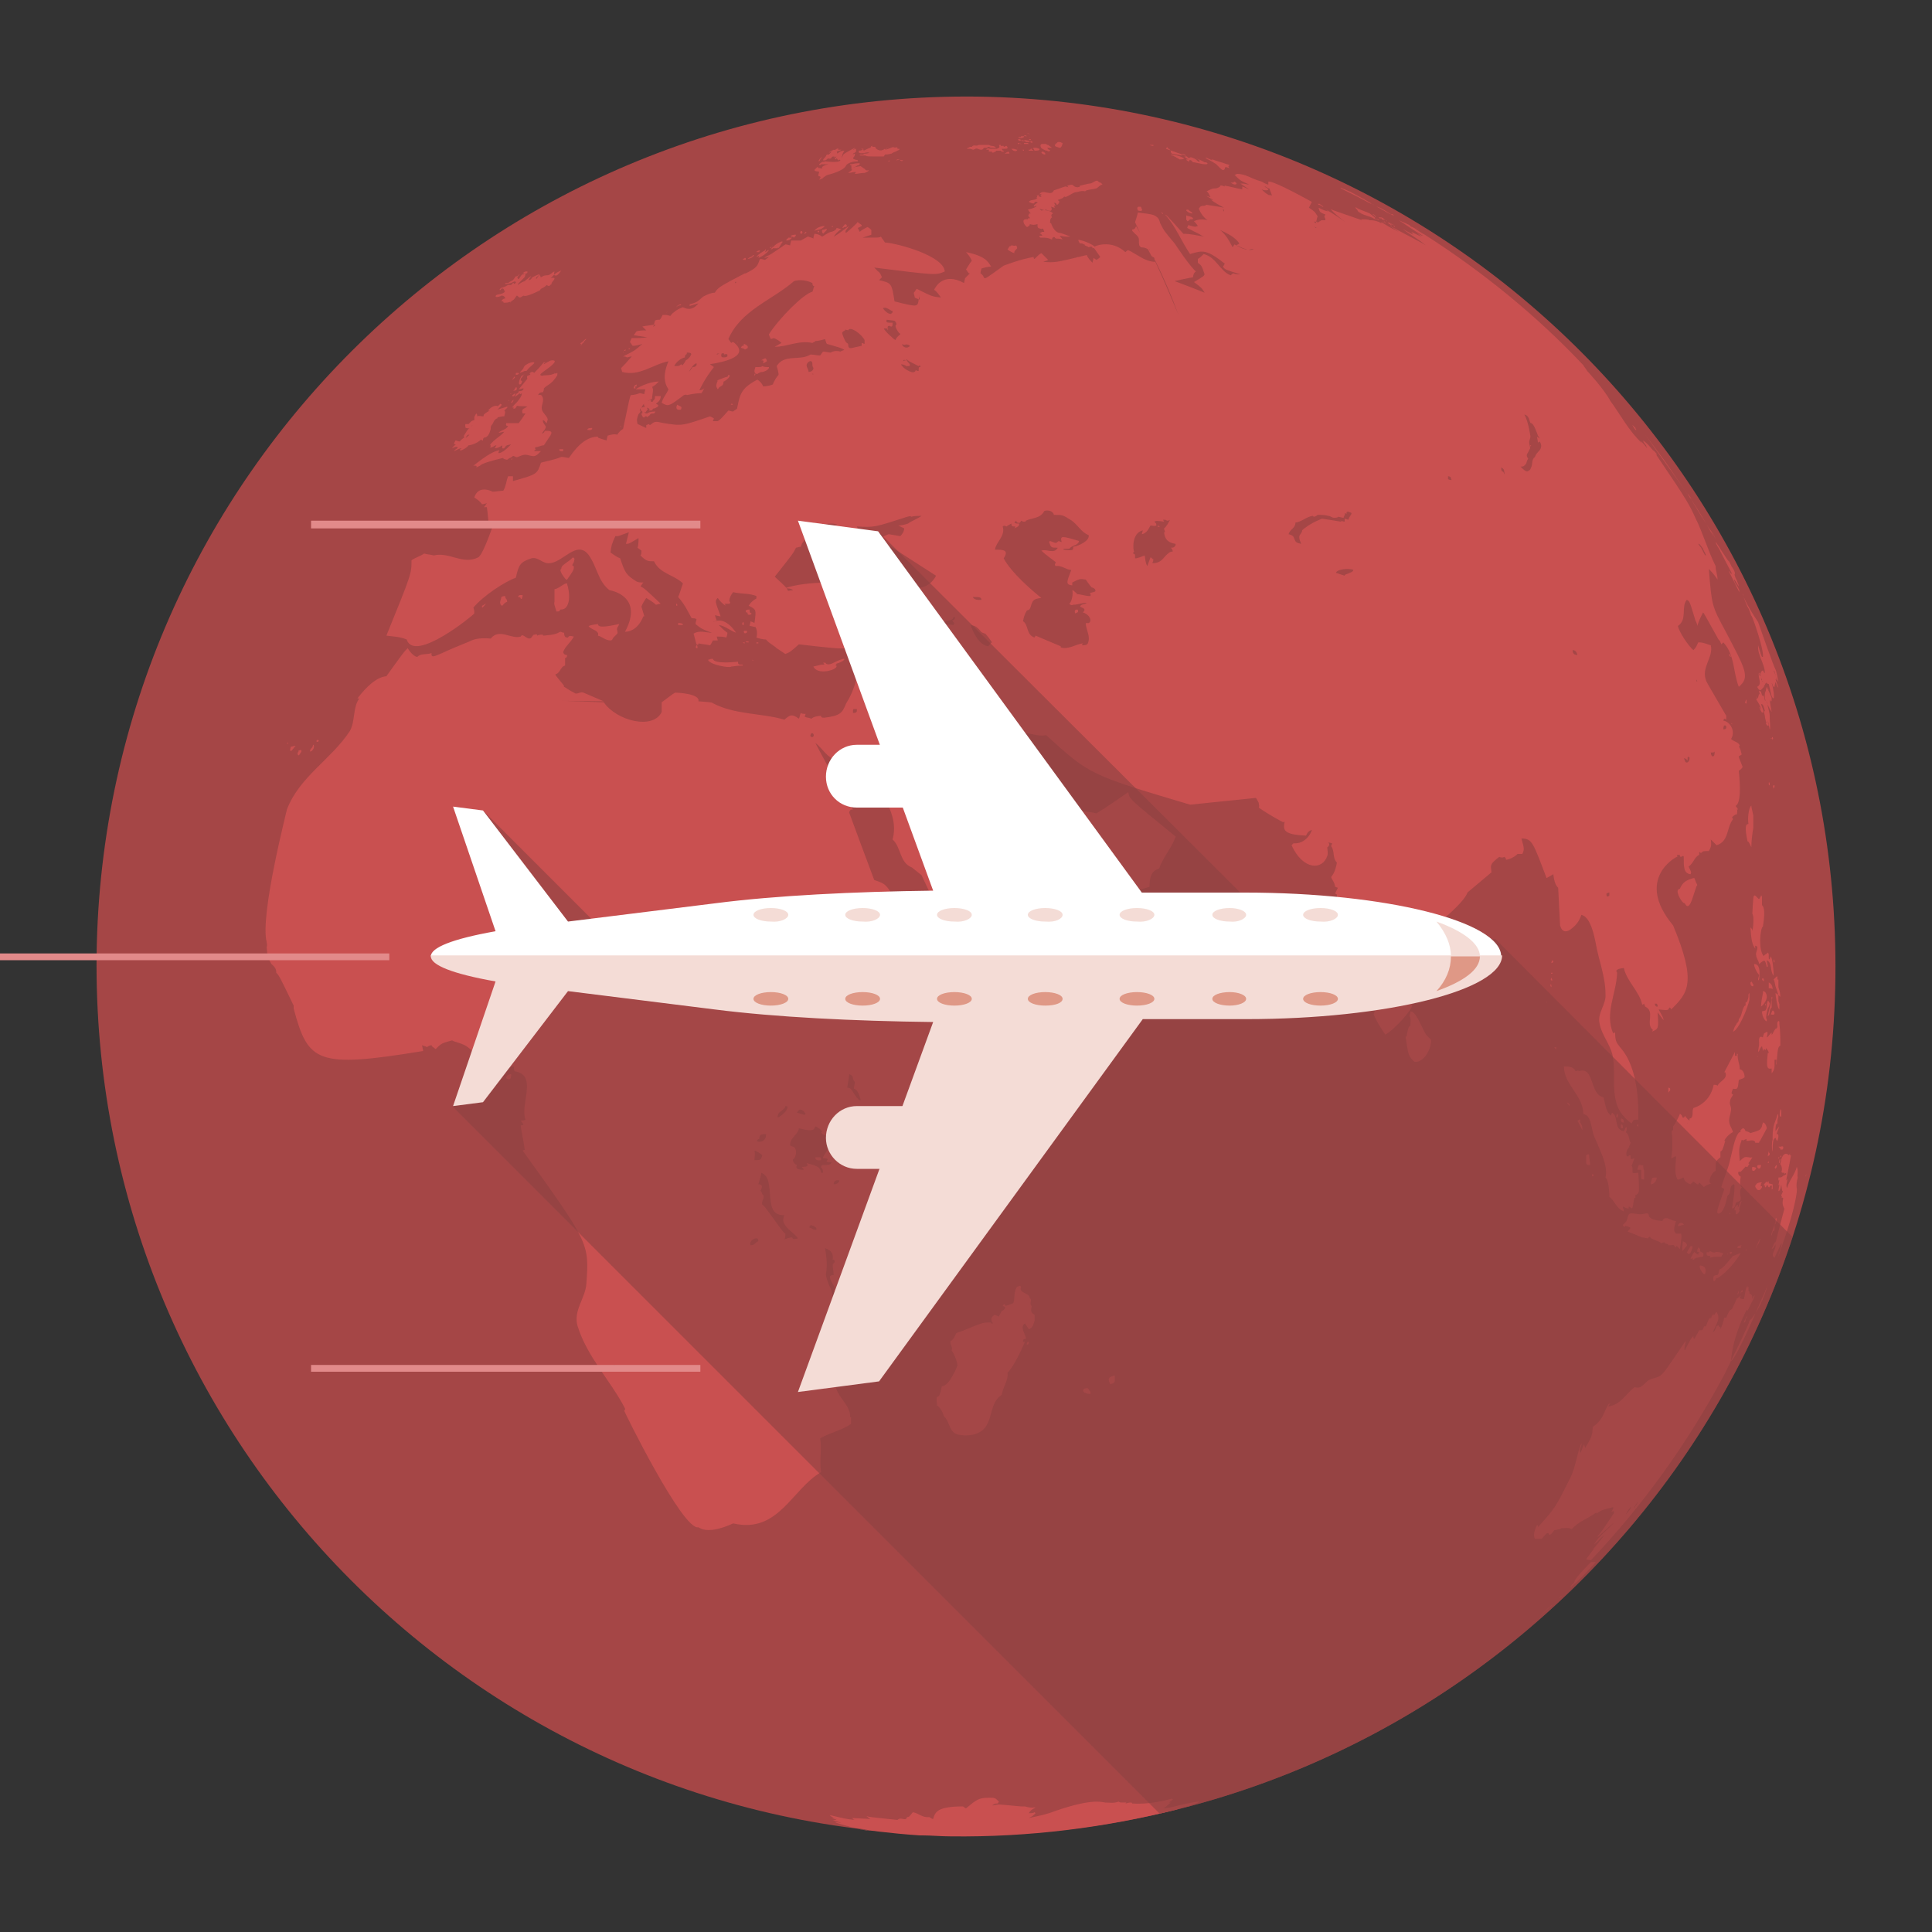 <?xml version="1.0" encoding="utf-8"?>
<!-- Generator: Adobe Illustrator 18.0.0, SVG Export Plug-In . SVG Version: 6.00 Build 0)  -->
<!DOCTYPE svg PUBLIC "-//W3C//DTD SVG 1.1//EN" "http://www.w3.org/Graphics/SVG/1.1/DTD/svg11.dtd">
<svg version="1.1" id="Lag_1" xmlns="http://www.w3.org/2000/svg" xmlns:xlink="http://www.w3.org/1999/xlink" x="0px" y="0px"
	 viewBox="0 0 200 200" enable-background="new 0 0 200 200" xml:space="preserve">
<rect x="0" y="0" width="200" height="200" fill="#333333" stroke="none"/>
<path fill="#A54646" d="M190,101.2c0.6-49.7-39.1-90.5-88.8-91.2C51.5,9.4,10.7,49.1,10,98.8c-0.6,49.7,39.1,90.5,88.8,91.2
	C148.5,190.6,189.4,150.9,190,101.2z"/>
<path fill="#C95050" d="M120.9,15.3c0,0,0,0-0.1,0c0.4,0.2,0.4,0.3,0.4,0.4c0,0,0,0.1,0.1,0.2c0,0,1.1,0.2,1.1,0.2c0,0,0,0-0.1-0.1
	c0.1-0.1,0.2-0.1,0.5,0.1c-0.1,0-0.1,0-0.1,0c0,0,0,0,0.1,0.1c-0.1,0-0.1,0-0.2,0c0.1,0.1,0.2,0.2,0.4,0.3c-0.1,0-0.1,0-0.2,0
	c0,0.1,0.1,0.1,0.2,0.2l0.2,0c-0.1,0-0.1,0-0.1-0.1c0.2-0.1,0.3,0.1,0.4,0.2c0,0,0.1,0,0.1,0c0,0,0,0,0,0c0,0,0,0,0.5,0.1
	c0.4,0.1,0.5,0.1,0.6,0.1c0,0,0,0,0,0l0,0c0.1,0,0.2,0,0.2,0c0.1,0,0.1-0.1,0.1-0.1c-0.1-0.1-0.2-0.1-0.3-0.1c0,0,0,0,0,0
	c0,0,0,0,0,0c0,0-0.5-0.3-0.9-0.4c0.3,0.1,0.4,0.2,0.4,0.3c-0.1,0.1-0.2,0-0.4-0.2c0,0-0.5-0.3-0.6-0.2c0,0,0,0,0,0s-0.1,0.1-0.3,0
	c0,0,0,0,0,0c0,0,0.1,0,0.1,0c0,0-0.4-0.3-0.6-0.3c-0.3-0.1-1.7-0.6-1.7-0.6c0,0,0,0,0,0C120.8,15.2,120.9,15.2,120.9,15.3z
	 M125.6,16.8c0.1,0.1,0.2,0.1,0.3,0.2c0.1,0.1,0.2,0.2,0.3,0.3c0.1,0.1,0.3,0.3,0.4,0.3c0,0,0.2,0,0.2-0.2c0,0,0-0.1,0.1-0.1
	c0.1,0,0.3,0.1,0.4,0.1c-0.3-0.2,0-0.3,0-0.3c0,0-0.2-0.1-0.3-0.1l0,0c-0.5-0.2-1-0.3-1.5-0.5c-0.1,0.1-0.1,0-0.2,0
	c0.1,0,0.1,0,0.2,0.1c0,0,0,0,0,0c-0.7-0.3-0.7-0.3-0.7-0.3c0,0,0,0,0.1,0c0,0,0.1,0,0.1,0.1c-0.1,0-0.1,0-0.2,0
	C125.1,16.5,125.6,16.8,125.6,16.8z M119,15c0.2,0.1,0.3,0.1,0.4,0.1c0,0,0,0,0-0.1c0,0,0,0,0,0l0,0C119.4,15,119.4,15,119,15
	C119,15,119,15,119,15C119.1,15,119.1,15,119,15z M121.2,16C121.2,16,121.2,16,121.2,16c0.1,0.1,0.1,0.1,0.2,0.1
	c0.1,0,0.1,0.1,0.2,0.1c0.2,0.1,0.5,0.3,0.5,0.3c0.2,0,0.4,0,0.5-0.1l0,0C121.9,16,121.2,16,121.2,16L121.2,16z M141.3,20.6
	c-0.1-0.1-0.3-0.1-0.4-0.2c0,0-1.1-0.6-1.3-0.6c0.1,0,0.2,0.1,0.3,0.1C140.4,20.1,140.8,20.4,141.3,20.6z M140.6,20.4L140.6,20.4
	c1.3,0.7,1.3,0.7,1.4,0.7c-0.1-0.1-1-0.6-1.4-0.8c-0.7-0.4-0.9-0.5-1.9-0.9c0,0,0.1,0,0.1,0.1C139.4,19.8,140,20.1,140.6,20.4z
	 M128,19c0,0,0-0.1-0.2-0.2c0,0,0,0,0,0c-0.1,0-0.1,0.1-0.1,0.1c-0.1,0-0.1,0-0.1,0c0,0,0,0,0,0c-0.1,0-0.2,0-0.2,0
	C127.8,19.2,128,19.1,128,19z M146.8,23.7c-0.1,0-0.2-0.1-0.3-0.2c0,0,0,0,0,0c0.1,0.1,0.3,0.2,0.4,0.3
	C146.9,23.8,146.7,23.7,146.8,23.7z M147.7,24.2L147.7,24.2C147.7,24.3,147.7,24.3,147.7,24.2L147.7,24.2z M144,22.2
	c-0.1,0-0.1-0.1-0.2-0.1C143.9,22.1,143.9,22.1,144,22.2c0,0,0.2,0.1,0.3,0.1C144.2,22.2,144.1,22.1,144,22.2L144,22.2
	c-0.9-0.6-1.3-0.8-1.5-0.8c0,0,0,0,0,0C142.8,21.5,143.7,22.1,144,22.2z M144.7,23.6C144.7,23.6,144.6,23.6,144.7,23.6
	C144.6,23.5,144.6,23.5,144.7,23.6l-0.1-0.1l0,0L144.7,23.6L144.7,23.6z M142.3,22.4c0,0.1,0.2,0.1,0.2,0.1
	C142.4,22.5,142.4,22.4,142.3,22.4C142.3,22.4,142.3,22.4,142.3,22.4L142.3,22.4z M142.1,22.2L142.1,22.2c0,0,0.3,0.2,0.3,0.2
	c0,0,0,0,0,0C142.4,22.3,142.1,22.1,142.1,22.2z M143.4,22.8c0,0,0,0-0.2-0.2c-0.1-0.1-0.3-0.1-0.3-0.1l0,0c0,0,0.2,0.2,0.2,0.2
	L143.4,22.8z M142.6,22.4C142.6,22.4,142.6,22.4,142.6,22.4C142.6,22.4,142.7,22.5,142.6,22.4C142.7,22.5,142.7,22.5,142.6,22.4
	C142.6,22.4,142.6,22.4,142.6,22.4z M142.3,22.4L142.3,22.4C142.3,22.4,142.4,22.4,142.3,22.4L142.3,22.4z M144.3,23.3L144.3,23.3
	c-0.4-0.2-0.5-0.3-0.6-0.3c0,0,0,0,0,0c0.1,0.1,0.2,0.1,0.2,0.1h0C144.2,23.3,144.2,23.3,144.3,23.3z M144.4,23.5
	C144.5,23.5,144.5,23.5,144.4,23.5c0-0.1,0-0.1-0.1-0.1l0,0l-0.1,0L144.4,23.5z M142.8,22.8C142.8,22.8,142.8,22.8,142.8,22.8
	L142.8,22.8c-0.3-0.2-0.4-0.2-0.4-0.2c0,0,0,0,0,0c0.1,0.1,0.2,0.1,0.3,0.2l0,0C142.7,22.8,142.8,22.8,142.8,22.8L142.8,22.8
	C142.8,22.8,142.8,22.8,142.8,22.8C142.8,22.8,142.8,22.7,142.8,22.8z M142.5,22.8L142.5,22.8C142.4,22.7,142.4,22.7,142.5,22.8
	C142.4,22.7,142.4,22.7,142.5,22.8c-0.1-0.1-0.2-0.2-0.2-0.2c0.1,0,0-0.1,0-0.1c-0.1-0.1-0.5-0.4-0.5-0.4c-0.4-0.2-0.8-0.3-1.2-0.5
	h0c-0.1,0-0.2-0.2-0.3-0.1c0.1,0.1,0.2,0.2,0.3,0.4c0,0,0,0,0,0c0.1,0.1,0.2,0.1,0.3,0.2l0,0c0.4,0.2,0.9,0.3,1.3,0.5c0,0,0,0-0.1,0
	C142.2,22.6,142.4,22.7,142.5,22.8z M142,22.5c-0.1-0.1-0.2-0.1-0.2-0.1C141.8,22.4,141.9,22.5,142,22.5L142,22.5z M144,23.2
	c-0.1-0.1-0.3-0.1-0.4-0.2c0,0,0,0,0,0c0,0,0.1,0.1,0.1,0.1c0,0,0.1,0.1,0.1,0.1c0.1,0,0.1,0,0.2,0.1c0,0,0,0,0.1,0L144,23.2z
	 M143.7,23.2C143.7,23.2,143.7,23.2,143.7,23.2c0.3,0.2,0.3,0.2,0.4,0.2l0,0C143.9,23.3,143.8,23.3,143.7,23.2L143.7,23.2z
	 M143,22.6c0,0,0,0-0.1-0.1c0,0,0,0-0.1,0l-0.1,0c0,0,0.1,0.1,0.1,0.1C142.9,22.6,143,22.6,143,22.6z M120.4,22.1
	C120.4,22.1,120.4,22.1,120.4,22.1L120.4,22.1c-0.1-0.1-0.1-0.1-0.2-0.1l0,0C120.3,22.1,120.4,22.2,120.4,22.1z M118.1,21.4
	C118.1,21.4,118.1,21.4,118.1,21.4c-0.1,0-0.1,0-0.2,0c-0.2,0-0.2,0.2-0.1,0.4C118.3,21.9,118.3,21.8,118.1,21.4z M143.2,22.8
	c0.2,0.2,0.2,0.2,0.2,0.2h0C143.4,22.9,143.3,22.9,143.2,22.8C143.2,22.9,143.2,22.8,143.2,22.8C143.1,22.8,143.1,22.8,143.2,22.8
	c-0.1-0.1-0.1-0.1-0.1-0.1c0,0,0,0,0,0s0,0,0,0C143,22.7,143,22.7,143.2,22.8z M122.8,22.7c0,0.1,0.1,0.1,0.1,0.2c0,0,0.1,0,0.2-0.1
	c0,0,0,0,0.1-0.1l0,0c0,0,0.1,0,0.1,0c0.2,0,0.2,0,0.2-0.1c-0.1-0.2-0.5-0.2-0.7-0.3c0,0,0,0,0,0C122.8,22.5,122.8,22.6,122.8,22.7z
	 M123.4,22c-0.1-0.1-0.2-0.1-0.4-0.3c0,0,0,0,0,0c0,0,0,0-0.1,0c-0.1,0-0.1,0.1-0.1,0.1c0.2,0.2,0.4,0.3,0.7,0.3
	C123.5,22.1,123.4,22.1,123.4,22z M142.7,21.5c0,0-0.2-0.1-0.3-0.2c-0.2-0.1-0.4-0.2-0.4-0.2c0,0,0,0,0,0
	C142.3,21.2,142.5,21.4,142.7,21.5z M143.5,23.1L143.5,23.1c-0.1-0.1-0.2-0.1-0.4-0.2c0,0,0,0,0,0C143.4,23.1,143.4,23.1,143.5,23.1
	z M143.6,22.9C143.6,22.9,143.6,22.9,143.6,22.9C143.5,22.9,143.5,22.9,143.6,22.9l-0.1-0.1l0,0c0,0,0,0,0,0
	C143.5,22.9,143.5,22.9,143.6,22.9L143.6,22.9z M136.9,21.4c0,0,0.1,0,0.1,0c0,0-0.1-0.1-0.4-0.3c0,0,0,0-0.1,0c-0.1,0-0.1,0,0,0.1
	C136.7,21.2,136.9,21.4,136.9,21.4z M177.6,56.1c0.1,0.4,0.4,0.7,0.5,1c0.2,0.4,0.2,0.4,1.2,2.3c-0.2,0-0.2-0.2-0.3-0.3
	c0,0,0,0,0,0.1c1,2,1,2,1.1,2.2c-0.1-0.1,0-0.3-0.1-0.4c-0.1-0.3-0.4-0.6-0.5-0.9c0.1,0,0.1,0.1,0.1,0.2c0-0.1-0.1-0.2-0.1-0.3
	c0.1,0,0.1,0.1,0.5,0.7c0,0,0,0,0,0c0-0.1,0-0.1-0.2-0.6c-0.2-0.4-0.2-0.4-0.2-0.5c0,0,0,0,0.1,0.2c-0.1-0.2-0.2-0.3-0.1-0.4
	c0-0.3-0.2-0.5-0.3-0.7c-0.1-0.1-0.2-0.4-0.2-0.4c-0.1-0.1-0.1-0.2-0.2-0.3l0,0c0.1,0.2,0.2,0.5,0.4,0.7c-0.1-0.1-0.1-0.1-0.1-0.2
	l0,0c-0.1-0.1-0.1-0.2-0.2-0.4c0,0.2,0,0.2,0.1,0.2C178.8,58,177.6,56,177.6,56.1C177.6,56,177.6,56,177.6,56.1z M29.8,77L29.8,77
	c0,0,0-0.1,0-0.1c0,0,0,0,0-0.1l0,0C29.7,77,29.7,77.1,29.8,77z M177.4,55.6c-0.1-0.2-0.3-0.6-0.4-0.8c0.2,0.2,0.5,0.7,0.6,1
	c-0.1-0.2-0.2-0.4-0.2-0.4c-0.4-0.5-2.4-3.8-2.7-4.3c0.2,0.2,0.3,0.4,0.4,0.6c-0.1-0.1-0.3-0.4-2.5-3.6h0c-0.7-1-0.8-1.1-2.3-3.1v0
	C175.5,52.2,175.5,52.2,177.4,55.6z M30.9,77.7c0,0.1,0,0.2-0.1,0.2c0,0.4,0.2,0.3,0.2,0.2c0,0,0.1-0.1,0.2-0.3c0,0,0,0,0,0
	c0,0,0,0,0,0C31.2,77.6,31.2,77.6,30.9,77.7C30.9,77.6,30.9,77.7,30.9,77.7z M160.7,166.1c-0.6,0.5-1.2,1.1-1.8,1.7
	c-0.1,0.1-1.3,1.1-1.3,1.1c0,0,0,0,0,0c0,0,0,0,0,0c1-0.8,1.9-1.7,2.8-2.5l0,0c0,0-0.1,0-0.1,0C160.4,166.4,160.6,166.3,160.7,166.1
	L160.7,166.1z M180.5,61.7C180.5,61.7,180.6,61.8,180.5,61.7c0-0.1-0.1-0.2-0.1-0.3l0,0C180.4,61.5,180.4,61.5,180.5,61.7
	C180.5,61.7,180.5,61.7,180.5,61.7z M158.4,46.2L158.4,46.2L158.4,46.2c0.1,0,0.1-0.1,0.1-0.1c0,0-0.1,0-0.1,0
	C158.4,46.1,158.4,46.1,158.4,46.2z M182.3,69.9l-0.1-0.2h0c-0.1,0-0.1,0-0.1,0c0,0,0,0,0,0C182.2,69.8,182.3,69.9,182.3,69.9z
	 M163,163.7c0,0.1,0,0.1-0.4,0.5c0,0,0,0,0,0c0,0,0,0,0,0c0,0,0,0,0,0.1c0.8-0.7,0.8-0.7,0.8-0.8c0,0,0.3-0.3,0.3-0.3
	c-0.2,0.2-0.4,0.4-0.6,0.6c0.1,0,0.1-0.1,0.2-0.1c0,0.1-0.1,0.1-0.1,0.1l0,0c-0.2,0.2-0.4,0.4-0.6,0.6c0,0,0.1,0,0.1-0.1
	c-0.1,0.1-0.2,0.2-0.3,0.3c0.1-0.1,0.3-0.3,0.4-0.4c0.8-0.8,1.6-1.6,2.4-2.5l-0.5,0C163.8,162.6,163,163.5,163,163.7z M52.9,111.2
	c-0.3,0-0.5,0.2-0.5,0.4c0.1,0.1,0.5,0.3,0.5-0.2C53,111.4,52.9,111.3,52.9,111.2C52.9,111.2,52.9,111.2,52.9,111.2z M161.3,165.5
	c0,0,0.1-0.1,0.3-0.2l0,0c0,0,0.1-0.1,0.1-0.1c0,0,0,0,0,0C161.6,165.2,161.4,165.4,161.3,165.5z M124.1,186.5
	c-0.3,0-1.7,0.3-1.7,0.3c0,0,0,0,0,0l0,0l0,0h0l0,0l0,0l0,0l0,0c-1.1,0.3-1.7,0.4-2,0.4c0.3-0.1,0.5-0.4,0.8-0.6c-0.1,0-0.1,0-0.2,0
	c0.3-0.2,0.3-0.2,0.4-0.3c0,0,0-0.1-0.1-0.1c-1.1,0.3-2.6,0.6-4.1,0.5c0,0,0-0.1-0.1-0.1c-0.2,0-0.2,0-0.6,0.1c0,0,0.1-0.1,0.1-0.1
	c-0.7,0-0.7,0-0.8-0.1c-0.5,0.2-0.9,0.1-1.4,0.1c0,0,0,0,0,0c-0.5-0.1-1.7-0.4-5.8,1.1c0,0,0,0,0,0l0,0c-0.6,0.2-2.1,0.5-2.1,0.5
	c0.4-0.2,0.4-0.2,0.7-0.5c0,0-0.1-0.1-0.1-0.1c-0.2,0.1-0.2,0.1-0.6,0.1c0.2-0.3,0.2-0.3,0.7-0.6c0,0-0.1,0-0.1,0
	c-0.4,0.1-1-0.1-1-0.1c-0.1,0-0.2,0-0.3,0c0,0,0,0-0.1,0c-2.2-0.2-2.2-0.2-2.3-0.2c-0.2,0-0.5,0.1-0.7,0.1c0.3-0.2,0.3-0.2,0.6-0.2
	c0-0.1,0.1-0.1,0.1-0.2c-0.4-0.4-0.4-0.4-1-0.4c-1.1,0-1.3,0.2-2.4,1.1c-0.2-0.1-0.2-0.1-0.3-0.2c-2.7,0-2.9,0.6-3.1,1.3
	c-0.1,0-0.1,0-0.4-0.2c-0.7,0.1-1.1-0.4-1.7-0.5c-0.4,0.5-0.4,0.5-0.6,0.5c0,0.1-0.1,0.1-0.1,0.2c-0.3,0.1-0.6-0.2-0.9,0.1
	c-2.9-0.3-2.9-0.3-3.2-0.4l0,0l0,0l0,0h0l0,0l0,0l0,0l0,0c0.1,0.1,0.1,0.1,0.4,0.3c-0.1,0-0.1,0-1.9-0.1c0.1,0.1,0.2,0.2,0.3,0.2
	c-0.9-0.1-0.9-0.1-2.6-0.5c0.1,0.1,0.1,0.2,0.8,0.4c-0.1,0-0.3-0.1-0.4-0.1c0,0,0.1,0,0.1,0c-0.2,0-0.2,0-0.3,0
	c0.2,0.1,0.4,0.1,0.5,0.2c-0.1,0-0.2,0-0.4,0c0.3,0.1,0.6,0.2,0.9,0.3c0,0-0.1,0-0.1,0c0,0,0.1,0,0.1,0c-0.2,0-0.5-0.1-0.7-0.1
	c0.3,0.2,2,0.6,2,0.6c-0.1,0-0.1,0-0.5-0.1c0,0,0.1,0,0.1,0l0,0c0.4,0.1,0.8,0.2,1.1,0.2c0,0-0.1,0-0.1,0c0.2,0,0.2,0,1.1,0.2
	c-0.1,0-0.2,0-0.3,0c0.1,0,0.2,0,0.3,0c-0.5,0-0.9-0.1-1.4-0.2c0.6,0.1,3.5,0.5,6.5,0.7c0,0-0.1,0-0.1,0c0.1,0,0.2,0,0.4,0
	c0.9,0,1.9,0.1,2.9,0.1c8.1,0.1,16-0.9,23.5-2.8l0,0c0,0-0.1,0-0.1,0c1-0.3,1.3-0.3,1.4-0.4c-0.1,0-0.2,0-0.3,0.1c0,0,0,0,0,0
	c0.2-0.1,0.4-0.1,0.5-0.2c0,0,0,0,0,0c-0.1,0-0.2,0-0.3,0.1c0.7-0.2,0.7-0.2,0.9-0.3C124.2,186.5,124.2,186.5,124.1,186.5z
	 M32.9,76.8C32.9,76.8,32.9,76.7,32.9,76.8l0.1-0.1c0,0,0-0.1-0.1-0.1c0,0,0,0-0.1,0C32.7,76.8,32.8,76.8,32.9,76.8z M169.4,44.5
	C169.4,44.5,169.4,44.5,169.4,44.5c-0.1-0.1-0.1-0.2-0.1-0.2c0,0,0,0,0,0C169,44,169,44,169,44c0,0.1,0.3,0.5,0.3,0.5
	S169.4,44.5,169.4,44.5z M178,66.3c0,0,0,0,0.1,0.1L178,66.3C178.1,66.3,178,66.3,178,66.3C178,66.3,178,66.3,178,66.3z M180.8,72.8
	c0-0.1,0-0.2,0-0.4c0,0,0,0,0,0l0,0c-0.1,0.1-0.1,0.2-0.1,0.2C180.6,72.7,180.7,72.9,180.8,72.8z M97,144.6c-0.1,0.3,0,0.6,0,0.9
	c0.3,0.1,0.7,0.9,0.7,1.1c0.6,0.5,0.5,1.4,1.2,1.8c0.6,0.3,1.8,0.2,2.2,0c1.9-0.7,1.1-3.1,2.6-4c0.1-0.8,0.7-1.5,0.6-2.3
	c0,0,0.7-0.6,1.8-3.2l-0.2,0c0-0.2,0-0.3,0.3-0.3c0-0.5-0.7-1.2-0.1-1.6c0.1,0.2,0.3,0.4,0.4,0.6c0.2-0.1,0.4-0.1,0.6-0.9
	c0-0.3,0-0.5,0-0.6c-0.4-0.2-0.4-0.4-0.3-0.9c-0.3-0.2,0.1-0.7-0.2-0.8c0-0.6-1.2-0.5-0.9-1.2c0,0-0.1-0.1-0.1-0.1l-0.3,0.1
	c-0.4,0.5-0.2,1.2-0.4,1.7c-0.2,0.1-0.6,0.2-0.8,0.3c0,0,0-0.1,0-0.1c-0.1,0-0.1-0.1-0.2-0.1c0,0.1-0.1,0.2-0.1,0.2
	c0.5,0.1,0.1,0.4,0.1,0.4c-0.1,0.1-0.2,0.1-0.2,0.1c-0.1,0.2-0.2,0.4-0.3,0.6c-0.1-0.1-0.3-0.1-0.4-0.2c-0.4,0.2-0.5,0.5-0.2,0.9
	c0,0-0.1,0-0.2,0c0,0,0-0.1,0-0.1c-0.3,0-0.7,0-1,0.1c-0.9,0.3-1.7,0.7-2.6,1c-0.3,0.7-0.5,0.8-0.6,0.8c-0.1,0.4,0.3,0.7,0.1,1
	c0.3,0.3,0.7,1.5,0.6,1.6c0,0-0.8,2.1-1.6,2.1C97.3,144.5,97.2,144.6,97,144.6z M179,67.7c0,0.2,0.1,0.3,0.2,0.3c0,0,0,0,0,0
	C179.1,67.8,179.1,67.7,179,67.7C179,67.7,179,67.7,179,67.7z M181.9,72.3c0-0.1-0.1-0.2-0.1-0.2C181.9,72.3,181.9,72.4,181.9,72.3
	c-0.1,0.1-0.1,0.1-0.1,0.1c0.2,0.3,0.4,0.6,0.5,1c-0.1,0-0.1-0.2-0.2-0.2c0.2,0.4,0.3,0.7,0.4,0.5c0,0,0,0,0,0l0,0.1
	c0.1-0.1,0.1-0.1-0.2-0.9c0.2-0.1,0.3,0.3,0.4,0.7c-0.1,0-0.1,0.2,0,0.5c0,0.3,0.1,0.4,0.1,0.6c0.1,0,0.1,0.1,0,0.1c0,0,0,0,0,0
	c0,0.1,0.1,0.4,0.3,0.3c-0.1-0.3-0.1-0.4-0.1-0.5c0.1,0.3,0.1,0.5,0.2,0.9c0.1,0,0-0.8,0-1.3c0,0,0-0.1,0-0.1c0-0.2-0.1-0.6-0.2-1
	c0,0,0-0.1,0-0.1c0,0,0,0,0-0.1c-0.1-0.1-0.1-0.3-0.3-0.4c-0.1-0.5-0.1-0.5-0.3-0.5c0-0.1-0.1-0.3-0.1-0.4c0,0,0,0-0.2-0.1v0
	c0,0,0,0,0,0.1c0,0,0,0,0,0c0,0,0,0,0.1,0.3c-0.1,0-0.1-0.1-0.1-0.1C182,72.2,182,72.3,181.9,72.3z M182.8,72.6c0,0,0.1,0,0.2,0.3h0
	c0,0.2,0.4,0.8,0.4,0.8c0,0-0.2-1.1-0.2-1.3c0,0,0,0,0.1,0.2c0.1,0,0.1,0,0.1-0.3c0-0.1,0-0.1-0.5-1.2c0,0,0,0,0,0
	c-0.1,0.2-0.1,0.4-0.1,0.4C182.6,71.8,182.7,72.4,182.8,72.6z M85,120.1C85.1,120.1,85.1,120.1,85,120.1c0-0.2,0-0.2-0.1-0.3
	c0,0-0.1,0-0.1,0c-0.1,0-0.3,0-0.4,0c0,0,0,0,0,0C84.4,119.9,84.4,120.2,85,120.1z M32.5,77.3c0-0.1,0-0.2-0.1-0.2c0,0,0,0,0,0
	c0,0.2-0.1,0.3-0.2,0.4c-0.1,0.1-0.1,0.2-0.1,0.3C32.3,77.8,32.5,77.5,32.5,77.3z M115.4,142.9c0-0.2,0-0.3,0-0.5c0,0-0.1,0-0.1,0
	c-0.2,0.1-0.4,0.1-0.5,0.3c-0.1,0.2,0.1,0.4,0.1,0.6C115.2,143.2,115.4,143.2,115.4,142.9z M180.5,61.8c0.1,0.3,0.3,0.8,0.4,1h0
	c0.2,0.3,0.3,0.7,0.4,1c0,0,0-0.1,0-0.1c0.3,0.6,1.3,3.6,1.2,4.3c0,0-0.1,0-0.1,0c-0.1-0.2-0.1-0.2-0.4-1.2c-0.1,1,0.7,1.9,0.7,2.9
	c-0.1-0.1-0.1-0.1-0.2-0.3l0,0l0,0l0,0l0,0l0,0l0,0l0,0l0,0c-0.3,0.1-0.2,0.4-0.3,0.6c-0.1-0.1-0.1-0.3-0.1-0.4
	c-0.2,0.5,0.4,1.2-0.2,1.5c0.3,0.6,0.4,0.3,0.7,0c0-0.2,0.2-0.2,0.1-0.4c0,0,0.1,0.1,0.1,0.1c0-0.1,0.1-0.1,0-0.2
	c0.1,0.1,0.1,0.1,0.2,0.2c0,0,0,0,0,0h0.1c0.3,1.3,0.3,1.4,0.5,1.5c0.1-0.1,0-1-0.2-1.6c0.1,0.1,0.1,0.3,0.2,0.4h0.1
	c0-0.1,0-0.1,0.1-0.5c0.1,0.2,0.1,0.4,0.3,0.6c-0.1-0.3-0.2-0.6-0.3-0.9c0,0,0.1,0.1,0.1,0.1c0-0.4-0.2-0.7-0.3-1c0,0,0,0,0.1,0.1
	c0.1,0.4,0.2,0.8,0.4,1.1c0-0.1-0.2-1.1-0.3-1.3c-0.2-0.3-1.8-4.9-1.8-4.9C181.4,63.5,180.9,62.7,180.5,61.8
	C180.4,61.8,180.5,61.8,180.5,61.8z M182.4,70.5c0-0.1-0.1-0.2-0.1-0.2C182.4,70.2,182.4,70.3,182.4,70.5L182.4,70.5
	C182.5,70.5,182.5,70.5,182.4,70.5c0.1,0,0.1,0.1,0.1,0.1C182.5,70.6,182.5,70.6,182.4,70.5z M112.6,143.7c-0.6,0-0.5,0.3-0.4,0.4
	c0.1,0.1,0.4,0.2,0.6,0.2c0,0,0.1,0,0.1,0c0-0.2,0-0.2-0.1-0.3C112.7,143.8,112.7,143.8,112.6,143.7
	C112.7,143.7,112.6,143.7,112.6,143.7z M183.1,71.3C183,71.2,183,71.2,183.1,71.3C183,71.2,183,71.2,183.1,71.3
	C183,71.4,183.1,71.5,183.1,71.3C183.1,71.4,183.1,71.4,183.1,71.3z M106.3,139.2c0.1,0,0.2-0.1,0.2-0.2c0,0,0-0.1-0.1-0.1
	C106.3,139,106.3,139.1,106.3,139.2z M113.8,100.5C113.8,100.5,113.8,100.5,113.8,100.5C113.8,100.5,113.7,100.5,113.8,100.5
	c-0.1,0-0.2,0-0.2,0c-0.1,0-0.2,0-0.2,0c0-0.1,0-0.1,0-0.1c-0.1,0-0.1,0.1-0.1,0.1c-0.2,0-0.4-0.1-0.6-0.1
	C113,101,113.7,100.8,113.8,100.5z M92.8,125.6c0-0.1,0-0.2,0-0.2c0-0.2-0.1-0.3-0.3-0.4c0,0,0,0,0,0c0,0,0,0.1,0,0.1
	c0,0,0,0.1,0,0.1c0,0,0.1,0,0.1,0C92.4,125.5,92.4,125.6,92.8,125.6z M30.2,77.7c0.1-0.1,0.3-0.4,0.4-0.5v0c0,0,0,0,0,0
	c-0.2,0-0.3,0.1-0.5,0.1C30,77.7,30,77.8,30.2,77.7z M85.4,23.4C85.4,23.4,85.4,23.4,85.4,23.4C85.4,23.4,85.4,23.4,85.4,23.4
	c-0.5,0-0.9,0.2-1.1,0.5c0.2-0.1,0.5-0.1,0.7-0.2C85.2,23.6,85.3,23.5,85.4,23.4z M86.2,23.4C86.2,23.4,86.2,23.4,86.2,23.4
	c-0.1,0-0.1,0.1-0.1,0.1c0,0,0.1,0,0.1,0C86.3,23.5,86.2,23.5,86.2,23.4C86.2,23.4,86.2,23.4,86.2,23.4L86.2,23.4z M84.6,24
	c0,0,0.2,0.1,0.2,0c0-0.1,0-0.1,0-0.1C84.7,23.9,84.7,23.9,84.6,24C84.6,24,84.6,24,84.6,24z M85.5,23.9c0,0,0.1-0.1,0.1-0.2
	c0,0,0,0,0,0c0,0,0,0,0,0c-0.2,0-0.3,0.1-0.5,0.1c0,0.1,0,0.1,0,0.2c0,0.1,0.1,0.1,0.1,0.2C85.3,24.1,85.4,24,85.5,23.9z M84.9,17.5
	C84.9,17.5,84.9,17.5,84.9,17.5L84.9,17.5C84.9,17.5,84.9,17.5,84.9,17.5C84.9,17.5,84.9,17.5,84.9,17.5
	C84.9,17.5,84.9,17.5,84.9,17.5z M80,25.4c0,0-0.1,0.1-0.1,0.1C79.9,25.5,80,25.5,80,25.4C80.1,25.4,80.1,25.4,80,25.4z M80.5,25.7
	c0-0.1,0.1-0.1,0.1,0c0.1-0.2,0.2-0.3,0.3-0.5c0.1-0.1,0.1-0.1,0.1-0.2c0,0,0,0-0.1,0c-0.5,0.2-0.6,0.3-0.9,0.6
	c-0.1,0-0.1,0.1-0.2,0.2c0.1,0,0.2,0,0.2-0.1C80.3,25.7,80.3,25.7,80.5,25.7z M83.5,24L83.5,24l-0.1,0c-0.1,0.1-0.2,0.2-0.1,0.2
	C83.4,24.2,83.4,24.1,83.5,24z M82.2,24.6c0.1-0.1,0.2-0.2,0.2-0.3c0,0,0,0,0,0l-0.1,0c-0.3,0-0.5,0.1-0.4,0.2
	C82.1,24.5,82.2,24.6,82.2,24.6z M82,24.6L82,24.6C82,24.6,82,24.5,82,24.6L82,24.6c-0.2,0-0.3,0-0.4,0c0,0,0,0.1-0.1,0.1
	c-0.1,0.1-0.1,0.1-0.1,0.2C81.7,24.9,81.8,24.8,82,24.6z M83,24.2L83,24.2c0.1-0.1,0.1-0.3-0.1-0.3v0C82.8,24.1,82.8,24.2,83,24.2z
	 M81.5,25.4L81.5,25.4C81.5,25.3,81.5,25.3,81.5,25.4C81.5,25.3,81.5,25.4,81.5,25.4z M106.5,14.3c0,0,0.1,0,0.1-0.1l0,0L106.5,14.3
	L106.5,14.3z M84.7,18.2c0.3,0.1,0.3,0.1,0.1,0.4c0.1,0,0.2-0.1,0.3-0.1c0,0,0.3-0.3,0.6-0.4c0,0,0,0,0,0c0,0,1.7-0.4,1.9-1
	c0,0,0.3-0.4,1.2-0.4c0,0,0-0.1,0-0.1c-0.1-0.1-0.2,0-0.3-0.1c0,0,0,0,0,0c0,0-0.1,0-0.2-0.1c0-0.1,0.2-0.2,0.2-0.4c0,0,0,0,0-0.1
	c-0.1,0-0.2,0.1-0.2,0.1c0-0.1,0-0.1,0.2-0.2c0.2-0.1,0.1-0.3,0.1-0.4c-0.1,0-0.2,0.1-0.3,0.1c0.1-0.1,0.2-0.1,0.2-0.2c0,0,0,0,0,0
	s0,0,0,0c0,0-1,0.5-1.2,0.7h0c0,0.1-0.2,0.3-0.2,0.4c0-0.1,0.1-0.3,0.1-0.3c0-0.2,0.1-0.3,0.2-0.5c-0.3,0-0.5,0.1-0.7,0.3
	c0,0,0,0,0,0c-0.1-0.1,0-0.2-0.1-0.2c0.2-0.1,0.4-0.1,0.5-0.2c0,0-0.1,0-0.2,0c0,0,0,0,0,0c-0.1,0-0.1,0-0.2,0c0,0,0.1,0,0.1-0.1
	c-0.2-0.1-0.3,0.2-0.5,0.1c0,0,0,0,0,0c0,0,0,0,0,0c-0.2,0.1-0.4,0.2-0.5,0.3c0.1,0,0.2-0.1,0.3-0.1c-0.1,0.1-0.2,0.2-0.3,0.3
	c0,0-0.1,0-0.2,0c-0.1,0.1-0.1,0.2-0.2,0.3c0,0,0,0,0,0c-0.1,0.1-0.2,0.2-0.2,0.3c0,0,0,0,0,0c0.1,0,0.1,0,0.2,0
	c0.1,0,0.2-0.1,0.3-0.2c0.1,0,0.3,0.1,0.4-0.1c0-0.1,0.1-0.1,0.3-0.1c0,0,0,0-0.1,0.1c0.1,0,0.2-0.1,0.3-0.1
	c-0.2,0.2-0.2,0.3-0.1,0.3c0,0,0.1-0.1,0.1-0.1c0.1,0,0.1,0.2,0.2,0.2c0.1-0.1,0.1-0.1,0.2,0c-0.2,0.3-1.6,0.1-1.6,0.1
	c-0.1,0-0.1,0.1-0.1,0.1c-0.1-0.2-0.5,0.2-0.5,0.2c0,0,0,0.1,0.1,0.1c0.1-0.1,0.1-0.1,0.2-0.1l0,0c0,0,0,0,0,0h0c0,0,0,0,0.7,0
	c-0.5,0.1-0.6,0.2-0.7,0.3c0,0,0,0,0,0.1c0,0,0.1,0,0.1,0c-0.1,0-0.2,0.1-0.3,0c0,0,0,0,0,0c0,0,0,0,0,0c-0.1,0-0.1,0-0.2,0
	c0,0,0,0,0,0c0-0.1,0-0.1-0.1-0.1c-0.1,0.1-0.2,0.2-0.3,0.3c0.1,0.2,0.4,0.1,0.5,0.2C84.7,18.1,84.7,18.2,84.7,18.2z M86.2,17.3
	C86.2,17.3,86.2,17.3,86.2,17.3L86.2,17.3C86.2,17.3,86.2,17.3,86.2,17.3C86.2,17.3,86.2,17.3,86.2,17.3z M106.1,14.8L106.1,14.8
	L106.1,14.8L106.1,14.8c-0.1,0-0.1,0-0.1,0.1c0.2,0,0.3,0,0.5,0c0,0-0.1-0.1-0.1-0.1c0,0,0,0,0,0l0,0c0,0-0.1,0-0.1,0
	C106.2,14.8,106.2,14.8,106.1,14.8C106.1,14.8,106.1,14.8,106.1,14.8C106.1,14.8,106.1,14.8,106.1,14.8z M106,15.6L106,15.6
	C106,15.5,106,15.5,106,15.6l0-0.1l-0.1,0C105.8,15.5,105.9,15.6,106,15.6z M105.7,14.5c0.1,0.1,0.1,0.1,0.1,0.1c0.1,0,0.3,0,0.3,0
	c0,0,0.1,0.1,0.1,0.1c0.1,0,0.2,0,0.3,0l0,0C106.5,14.7,105.9,14.5,105.7,14.5L105.7,14.5z M106,14.5c0.2,0.2,0.6,0.3,0.6,0.1
	c0,0,0,0,0,0C106.2,14.5,106.1,14.5,106,14.5C106,14.5,106,14.5,106,14.5z M109.2,15.1C109.2,15.1,109.1,15.1,109.2,15.1
	c0.1,0.1,0.5,0.2,0.5,0.2l0,0c0.2,0,0.3-0.4,0.3-0.5c0,0,0,0,0,0c-0.1,0-0.2-0.1-0.3-0.1c0,0-0.1,0-0.1,0c-0.1,0-0.1,0-0.2,0.1
	c-0.1,0.1-0.1,0.1-0.3,0.1c0.1,0,0.1,0,0.2,0.1C109.2,15,109.2,15,109.2,15.1z M106.9,14.7C106.8,14.7,106.8,14.6,106.9,14.7
	L106.9,14.7l-0.1-0.1c-0.1,0-0.1,0.1-0.2,0.1C106.8,14.8,106.9,14.8,106.9,14.7z M106.7,15.4c0,0,0,0.1-0.1,0.1c0,0,0,0-0.1,0
	c0,0,0,0.1,0,0.1c0.1,0,0.1,0,0.5,0c0,0-0.1-0.1-0.2-0.1c0,0,0.1-0.1,0.1-0.1C107,15.4,106.8,15.4,106.7,15.4
	C106.8,15.4,106.7,15.4,106.7,15.4z M106.5,14.4c0.1,0.1,0.1,0.1,0.2,0.1c0,0,0,0,0-0.1C106.6,14.4,106.6,14.4,106.5,14.4
	L106.5,14.4z M106.9,15.2C106.9,15.1,106.9,15.1,106.9,15.2L106.9,15.2C106.9,15.1,106.9,15.1,106.9,15.2
	C106.9,15.2,106.9,15.2,106.9,15.2C106.9,15.2,106.9,15.2,106.9,15.2z M106.1,14.3C106.1,14.3,106.1,14.4,106.1,14.3
	c0.1,0,0.1,0,0.1-0.1C106.2,14.3,106.2,14.3,106.1,14.3L106.1,14.3C106.1,14.3,106.1,14.3,106.1,14.3z M110.2,24.4
	c0,0,0,0.1,0.2,0.1l0,0c0,0,0,0,0,0c0,0,0-0.1,0-0.1L110.2,24.4L110.2,24.4z M104.7,25.4C104.7,25.4,104.6,25.4,104.7,25.4
	c-0.1,0.1-0.1,0.1-0.2,0.1c-0.1,0.2-0.2,0.3-0.2,0.3c0,0,0,0,0,0c0,0.1,0.6,0.4,0.7,0.4c0,0,0-0.1,0-0.1c0-0.1,0.2-0.3,0.3-0.4
	c0,0,0,0,0,0c0,0,0-0.1-0.1-0.3C105,25.5,104.9,25.4,104.7,25.4z M108.4,15.6c0.1,0.1,0.2,0.1,0.3,0c0,0,0-0.1-0.1-0.1
	c-0.1,0-0.1-0.1-0.2-0.2c0.2,0,0.2,0,0.3,0c0,0,0,0,0,0c0,0,0,0,0,0l0,0c0,0,0,0,0,0c0,0,0,0,0,0c0.1,0,0.1,0,0.2,0c0,0,0,0,0,0
	c-0.1-0.1-0.3-0.2-0.4-0.3c0,0-0.1,0-0.1,0c-0.1-0.1-0.1-0.1-0.2-0.1c0,0-0.1,0-0.1,0c0,0-0.1,0-0.2,0c0,0,0,0,0,0
	c-0.3,0-0.2,0.4,0,0.5C108.1,15.5,108.2,15.6,108.4,15.6z M105.6,14.9c0.1,0,0.1,0,0.2,0c0,0,0,0,0,0c-0.1,0-0.3-0.1-0.4-0.1
	c0,0,0,0,0,0c0,0,0,0,0,0c0,0-0.1,0.1,0,0.1c0,0,0.1,0,0.1,0C105.6,14.8,105.6,14.8,105.6,14.9z M105.5,15.6
	C105.4,15.5,105.4,15.5,105.5,15.6C105.4,15.5,105.4,15.5,105.5,15.6C105.4,15.6,105.4,15.6,105.5,15.6L105.5,15.6z M108,15.7
	c-0.3,0-0.2,0.1-0.1,0.2c0.1,0.1,0.3,0.1,0.3,0.1c0,0,0,0,0-0.1C108.2,15.8,108.1,15.8,108,15.7C108.1,15.7,108,15.7,108,15.7z
	 M107.6,20.3c-0.1,0-0.1,0-0.2,0c0,0-0.1,0.1,0,0.2l0,0l0,0c0,0,0,0-0.1-0.1h0c0,0.1,0,0.1,0.1,0.1c-0.3,0.3-0.7,0.1-0.9,0.4
	c0.4,0.2,0.5,0.2,0.6,0.1c0,0,0-0.1,0-0.1c0.3,0,0.3,0,0.3,0.1c-0.2,0.1-0.2,0.1-0.4,0.3c0.1,0.1,0.1,0.1,0.1,0.1
	c0.1-0.1,0.1-0.1,0.2-0.1c0,0.2-0.9,0.4-0.9,0.4c0.1,0.1,0.2,0.3,0.3,0.4c-0.2,0-0.2,0-0.2,0.2c0,0-0.1,0-0.1,0
	c0.2,0.2,0.2,0.2,0.2,0.3c-0.1,0-0.1,0-0.2,0c0,0,0,0.1,0,0.1c-0.8-0.1-0.3,0.6-0.3,0.6c0.1,0.1,0.2,0.2,0.2,0.2
	c0.1,0,0.2-0.1,0.3-0.2c0,0,0,0,0,0l0-0.1c0.4,0.1,0.4,0.1,0.8,0c0,0.4,0,0.4,0.4,0.5c0,0,0,0,0,0c0.1,0,0.1-0.1,0.2,0
	c0,0.1,0.1,0.2,0.1,0.3c-0.2,0-0.2,0-0.3,0c0,0,0,0,0,0.1c-0.1,0-0.2,0-0.2,0l0,0c0.1,0.1,0.3,0.2,0.3,0.3c-0.1,0-0.2,0-0.3,0
	c0,0,0,0.1,0,0.1c0,0,0,0,0.1,0.1c0.7,0,0.7,0,1.2,0.2c0-0.3,0.3-0.3,0.3-0.2c0,0,0.1,0.1,0.1,0.1c0.2,0,0.5,0,0.7,0.1
	c-0.1-0.2-0.2-0.2-0.3-0.4c0.5,0.1,0.6,0.1,1.1,0.1c0,0-0.9-0.4-1.2-0.4c0,0-0.5-0.1-0.8-1h-0.1c0-0.5,0.1-0.5,0.2-0.6
	c-0.1-0.2-0.1-0.3,0.1-0.4c-0.2-0.3-0.9-0.4-1.2-0.3c-0.1-0.1-0.1-0.1-0.2-0.2c0.6,0.2,0.6,0.2,0.6,0.1c0,0,0,0,0,0
	c0.2,0,0.4,0.2,0.6,0.1c0.1-0.1,0.1-0.2,0-0.4c0.3,0.1,0.3,0.1,0.4,0.1c0,0,0,0-0.1-0.2l0.2,0c-0.1-0.1-0.1-0.2-0.2-0.3
	c0.2,0,0.2,0,0.3,0.2l0,0c0.2,0,0.2-0.3,0.3-0.3c-0.1-0.1-0.1-0.1-0.2-0.2c0.3-0.1,0.6-0.2,0.6-0.3c0.1-0.1,0.2,0,0.2,0
	c0.3-0.1,0.7-0.4,1-0.5c0.3,0,0.6-0.2,1-0.1c0.1,0,0.1-0.1,0.2-0.1c0.3-0.1,0.7-0.1,1-0.2c0.2-0.1,0.3-0.3,0.6-0.4c0,0,0,0,0.1,0.1
	c0,0-0.2-0.3-0.3-0.3c-0.1,0-0.2-0.1-0.3-0.2l0,0l0,0l0,0c-0.3,0-0.5,0.3-0.8,0.3c-0.1,0-0.9,0.2-0.9,0.2c0,0-0.1,0-0.1,0
	c0,0,0,0,0,0.1c-0.3,0.2-0.6,0-0.7-0.1c-0.1-0.1-0.1-0.1-0.6,0c0,0.1,0.1,0.2,0.2,0.2l-0.4-0.1l0,0c-0.4,0.1-0.8,0.3-1.2,0.4
	c-0.3,0.7-1.1-0.2-1.5,0.4h0.2c0,0,0,0.1,0,0.1c0,0,0,0-0.1,0c0,0.1,0.1,0.1,0.1,0.2c-0.4-0.1-0.4-0.1-0.5-0.1
	C107.5,20.1,107.5,20.2,107.6,20.3z M111.4,26.7c0.1,0,0.2,0,0.2-0.1C111.6,26.6,111.5,26.6,111.4,26.7
	C111.4,26.6,111.4,26.7,111.4,26.7z M111.8,25.2C111.8,25.2,111.8,25.2,111.8,25.2c0.2,0,0.3,0,0.4,0.1c0.1,0,0.1,0,0.1,0.1
	c0.2,0.1,0.3,0.1,0.4,0.2c0.2-0.1,0.4-0.1,0.4,0.1c0.1,0,0.2-0.1,0.3-0.1c0,0,0,0,0,0c-0.4-0.4-1.3-0.7-1.8-0.8c0,0,0.1,0.1,0.1,0.1
	c0,0,0,0-0.1,0c0,0,0,0,0,0c0,0,0,0,0,0C111.7,25,111.7,25.1,111.8,25.2z M107.6,15.4C107.6,15.4,107.6,15.4,107.6,15.4
	c-0.1,0-0.2-0.1-0.4-0.1c-0.1,0-0.1,0-0.2,0c-0.1,0,0,0.1,0.1,0.3C107.3,15.6,107.7,15.6,107.6,15.4z M106.6,13.9
	c0,0-0.1-0.1-0.2-0.1v0l0,0c0,0,0,0,0,0c0,0,0,0,0,0c0,0,0,0-0.1,0c0,0,0,0,0,0L106.6,13.9z M91.1,15.3L91.1,15.3
	C91.2,15.2,91.2,15.2,91.1,15.3L91.1,15.3C91,15.2,91.1,15.3,91.1,15.3L91.1,15.3z M93.2,16.6C93.2,16.6,93.2,16.6,93.2,16.6
	C93.2,16.6,93.3,16.6,93.2,16.6C93.3,16.6,93.3,16.6,93.2,16.6c0.1,0.1,0.2,0.1,0.3,0c0,0,0,0,0,0c-0.2,0-0.4-0.1-0.5-0.1
	c-0.1,0-0.2,0-0.2,0.1C93.2,16.5,93.2,16.5,93.2,16.6z M92.1,16.6c-0.3,0.1-0.1,0.1-0.1,0.1c0,0,0.1,0,0.1,0c0,0,0,0,0,0
	C92.1,16.8,92.1,16.8,92.1,16.6C92.1,16.7,92.1,16.7,92.1,16.6C92.1,16.6,92.1,16.6,92.1,16.6z M87.5,23.2
	C87.5,23.2,87.5,23.2,87.5,23.2c-0.2,0.2-0.2,0.2-0.3,0.4c0.1,0,0.1,0,0.2-0.1c0.1,0,0.2,0,0.2,0c0,0,0.1-0.1,0.1-0.1l0,0
	c0,0,0,0,0,0c-0.1,0-0.1,0-0.1,0C87.7,23.3,87.7,23.3,87.5,23.2z M84.8,16.7L84.8,16.7c0.1-0.1,0.1-0.2,0.2-0.3
	c0.1-0.2,0.1-0.2,0.1-0.2c0,0,0,0,0,0C84.7,16.6,84.7,16.7,84.8,16.7z M88.5,18L88.5,18L88.5,18c0.3,0,0.6-0.1,1-0.1
	c0,0,0.3-0.1,0.4-0.2c0,0,0-0.1,0.1-0.1c-0.1,0-0.2,0.1-0.4,0c0-0.1-0.4-0.3-0.5-0.4l0,0l0,0l0,0l0,0c0,0-1,0.1-1,0.3
	c0,0,0.1,0,0.1,0.1c-0.1,0.1-0.3,0.2-0.4,0.3c0.3,0,0.5-0.1,0.8-0.1c0,0.1-0.1,0.1-0.1,0.2C88.4,18,88.4,18,88.5,18z M88.1,17.1
	C88.1,17.1,88.2,17.2,88.1,17.1c0.1,0.1,0,0.2,0,0.2c0.1,0.1,0.2,0.1,0.3,0c0.2,0,0.3-0.2,0.5-0.2c0.1,0,0.1-0.2,0.1-0.2
	c0,0-0.1,0-0.2,0c-0.3,0-0.5,0.1-0.8,0.1C88,17.1,88,17.1,88.1,17.1z M100.7,15.5c0.2,0,0.3-0.2,0.5-0.1c0.3,0.1,0.3,0.1,0.3,0.1
	c0.1,0,0.2,0,0.3-0.1c0-0.1,0-0.1,0.2-0.1c0.1,0,0.2,0,0.2,0c0-0.1,0.2-0.1,0.2-0.1c0.1,0.1,0.1,0.1,0.7,0.1l0,0
	c-0.2-0.3-0.5-0.1-0.7-0.3c0,0-0.1,0-0.1,0c-0.1,0-0.3,0-0.4,0c0,0,0,0,0,0c-0.2,0-0.4,0-0.6,0c-0.2,0.2-0.5-0.1-0.7,0.2
	c-0.1,0-0.1,0-0.2,0c-0.1,0.1-0.3,0.1-0.3,0.2c0.1,0,0.3,0,0.4,0C100.5,15.5,100.6,15.4,100.7,15.5z M90,15.8
	c-0.2,0.1-0.3,0.1-0.6,0.1c0,0,0,0.1,0,0.1c-0.3,0-0.3,0-0.4,0c0,0.1,0,0.1,0.2,0.1c0,0,0,0,0,0c0.1,0,0.2,0,0.4,0c0,0,0,0,0,0
	c0.1,0.1,0.2,0.1,1.9,0.1c0-0.1,0.1-0.1,0.1-0.2c0.4,0,0.6-0.1,0.7-0.1l0,0c0,0,0.1-0.1,0.4-0.2c0.2-0.1,0.2-0.1,0.4-0.2
	c0,0,0,0,0-0.1c-0.1,0-0.2,0-0.2,0c0-0.1,0.1-0.2-0.4-0.1c0,0,0.1-0.1,0.2-0.1c-0.2,0-0.3,0.1-0.5,0.2c0.2-0.1,0.2-0.1,0.3-0.2
	c-0.3,0.1-0.5,0.2-0.8,0.3c0.2-0.3,0.2-0.3,0.3-0.3c0,0-0.1,0-0.4,0.3c0,0,0,0,0,0c0,0,0-0.1,0-0.1l0,0c-0.5,0.4-1,0-1-0.2
	c0,0,0,0,0,0c-0.1,0-0.1,0-0.2,0c-0.1,0-0.1,0-0.1-0.1l0,0c-0.1,0-0.1,0-0.2,0.2c0,0,0,0,0,0h0c-0.1,0-0.5,0.2-0.7,0.3
	c0,0,0-0.1,0-0.1c0,0,0,0-0.3-0.1C89,15.4,89,15.4,89,15.4c0.1,0,0.1,0,0.2,0c0,0,0,0,0,0c0,0,0,0,0.2,0c-0.1,0.1-0.2,0.2-0.5,0.2
	c0,0.1,0,0.2,0,0.2C89.3,16,89.6,15.7,90,15.8z M105.6,14.3c0.2,0,0.5-0.1,0.4-0.2l0,0c-0.1,0-0.2,0-0.3,0l0,0c0,0.1,0,0.1-0.3,0.1
	C105.5,14.3,105.5,14.3,105.6,14.3z M105.7,14.5L105.7,14.5C105.7,14.5,105.6,14.5,105.7,14.5c-0.1-0.1-0.2-0.1-0.3-0.1l0,0
	C105.4,14.6,105.6,14.6,105.7,14.5z M106.3,14.1C106.3,14.1,106.3,14.1,106.3,14.1c-0.1-0.1-0.2-0.1-0.3-0.1l0,0v0
	C106.1,14.1,106.1,14.1,106.3,14.1z M105.4,15.3L105.4,15.3C105.4,15.3,105.4,15.3,105.4,15.3c0,0-0.1,0-0.1,0c0,0,0,0,0,0
	C105.3,15.4,105.4,15.3,105.4,15.3z M105.3,15.5L105.3,15.5c-0.1,0-0.3-0.1-0.4-0.1c-0.1,0-0.1,0-0.2,0
	C104.9,15.7,105.3,15.7,105.3,15.5z M104,15.9l0.5,0c0-0.1-0.1-0.2-0.1-0.2l0,0C104.3,15.7,104,15.9,104,15.9z M105.1,15.2
	C105.1,15.2,105.1,15.2,105.1,15.2C105.1,15.2,105.1,15.2,105.1,15.2L105.1,15.2C105.1,15.2,105.1,15.2,105.1,15.2z M103.2,15.4
	c-0.4,0-0.7,0-0.7,0c0,0,0,0,0,0c-0.3-0.1-0.3,0-0.3,0h0c-0.1,0-0.1,0.1-0.1,0.1c0.1,0,0.2,0,0.3,0c-0.1,0.2-0.1,0.2,0.3,0.2
	c0,0,0,0.1,0,0.1c0.1,0,0.2,0,0.3-0.1c0,0,0,0,0,0c0.1,0,0.1,0,0.1-0.1c0.2,0,0.4,0,0.7,0c0-0.1-0.1-0.1-0.1-0.2c0,0,0.1,0,0.3,0
	c0.2,0,0.3,0,0.3-0.1c0,0,0-0.1-0.1-0.2c-0.1,0-0.2,0.1-0.3,0.1c0-0.1,0-0.1,0-0.1c-0.1,0-0.2,0-0.3,0l0-0.1h-0.1c0,0,0,0-0.1,0
	c0,0,0,0,0,0c0,0,0,0-0.1,0c0,0,0.1,0,0.1,0C103.5,15.2,103.5,15.3,103.2,15.4z M103.9,15.6c-0.1,0-0.2,0-0.3,0c0,0,0.1,0.1,0.1,0.1
	c0.1,0,0.2,0,0.2,0l0,0C103.9,15.7,103.9,15.6,103.9,15.6C103.9,15.6,103.9,15.6,103.9,15.6z M78.7,25.9L78.7,25.9
	c-0.1,0-0.4,0.1-0.4,0.2c0.1,0,0.2,0,0.3,0C78.6,26,78.7,25.9,78.7,25.9z M57.4,28.5C57.4,28.5,57.4,28.5,57.4,28.5L57.4,28.5
	c-0.1-0.2,0-0.3,0-0.4c0,0,0,0,0,0c-0.3,0.1-0.4,0.4-0.8,0.4c-0.3,0-0.4,0.1-0.6,0.2c-0.1,0,0-0.1-0.1-0.2c0,0-0.1,0-0.1,0
	c-0.1,0.1-0.2,0.3-0.3,0.4c0-0.2,0-0.2,0.4-0.5c-0.3,0-0.5,0.2-0.8,0.3C55,28.9,54.9,29,54.7,29c0.2-0.3,0.2-0.3,0.3-0.4
	c-0.1,0-0.1,0-0.8,0.6c0,0,0,0,0,0c0,0,0,0,0.1-0.1c-0.3,0.1-0.7,0.4-0.7,0.4c0-0.1,0-0.1,0.7-0.8c0,0,0.1-0.2,0.1-0.4c0,0,0,0,0,0
	c-0.1,0-0.1,0-0.2,0.1c0,0-0.1,0-0.1,0c-0.2,0.1-0.3,0.4-0.4,0.5c-0.2-0.1-0.2-0.2,0.1-0.5c-0.1,0-0.2,0.2-0.3,0.2c0,0-0.1,0-0.1,0
	c-0.1,0.1-0.2,0.3-0.3,0.4c-0.2,0.1-0.4,0.2-0.5,0.3c-0.1,0-0.1,0-0.2,0c-0.1,0-0.1,0-0.1,0.1c0,0,0,0,0.1,0c0.1,0,0.1,0,0.5-0.1
	c0.4-0.2,0.4-0.2,0.5-0.1c0,0.1,0,0.1-0.2,0.2c0,0,0,0,0-0.1l-0.1,0c-0.1,0.1-0.2,0.2-0.2,0.2c0,0,0,0,0,0c0.1,0,0.1,0,0.2-0.1
	c0,0-0.1,0.1-0.2,0.1c-0.1,0-0.1,0-0.3,0c-0.3,0.2-0.7,0.3-0.7,0.3c-0.1,0-0.1,0.1-0.2,0.2c0.1,0.1,0.2-0.1,0.2-0.1
	c0.1-0.1,0.3,0,0.3,0.2c0,0,0.1,0,0.1,0c0,0,0,0,0,0l0,0c-0.1,0.1-0.1,0.1-0.1,0.1c0,0,0,0,0.1,0c-0.3,0.2-0.3,0.2-0.8,0.3
	c-0.1,0-0.2,0.1-0.2,0.2c0.1,0.1,0.5,0,0.6-0.1c0.3,0,0.4,0.2,0.4,0.3c-0.2,0-0.3,0.1-0.4,0.3c0.1,0,0.2,0,0.2,0c0,0,0,0,0,0.1
	c0.1,0.1,0.7,0,0.8-0.1c0,0.1,0,0.1-0.1,0.1c0,0,0,0,0,0c0.2-0.2,0.3-0.2,0.4-0.3c0.1-0.1,0.2-0.3,0.3-0.4c0.1,0,0.2,0.2,0.3,0.2
	c0.1,0,0.2-0.1,0.4-0.2c0.1,0.1,0.6,0,1.6-0.5c0.1,0,0.1-0.1,0.2-0.2c0.2-0.1,0.4-0.2,0.6-0.4c0.1,0.1,0.2,0.1,0.3,0.1
	c0-0.1,0.1-0.1,0.2-0.2c0,0,0,0,0,0c0,0,0,0,0,0c0,0,0,0,0-0.1c0,0,0,0,0,0l0,0c0.1-0.2,0.3-0.3,0.3-0.5c0,0-0.1-0.1-0.4,0
	c0.4-0.4,0.4-0.4,0.4-0.4c0,0,0,0,0,0c0.2-0.2,0.5-0.3,0.7-0.4C57.8,28.4,57.7,28.6,57.4,28.5z M61.2,34.8
	C61.2,34.8,61.2,34.8,61.2,34.8C61.2,34.8,61.2,34.8,61.2,34.8C61.2,34.8,61.1,34.8,61.2,34.8L61.2,34.8
	C61.1,34.9,61.1,34.9,61.2,34.8L61.2,34.8C61.2,34.9,61.2,34.9,61.2,34.8z M66.4,33.7L66.4,33.7L66.4,33.7
	C66.4,33.7,66.4,33.7,66.4,33.7L66.4,33.7z M54.5,28.3c0.1,0,0.1-0.1,0.1-0.2c0,0-0.1,0-0.1,0c-0.2,0-0.3,0.1-0.4,0.2
	C54.2,28.3,54.4,28.3,54.5,28.3z M87.9,24.1C87.9,24.1,87.9,24.1,87.9,24.1L87.9,24.1C87.9,24,87.9,24,87.9,24.1
	C87.9,24,87.9,24,87.9,24.1L87.9,24.1C87.8,24.1,87.8,24.1,87.9,24.1z M83.6,30C83.6,30,83.6,30,83.6,30L83.6,30
	C83.6,30,83.5,30,83.6,30c-0.1,0-0.1,0-0.1,0v0C83.5,30,83.5,30,83.6,30L83.6,30C83.6,30,83.6,30,83.6,30z M117.6,23.4
	c0,0.1-0.1,0.2-0.1,0.2c0,0,0,0.1-0.1,0.1c-0.1,0.1-0.2,0-0.2,0.1c0,0.1,0,0.1,0.2,0.3c0,0,0,0,0,0c0.2,0.2,0.5,0.4,0.5,0.7
	c0,0.6,0,0.6,0.2,0.8c0,0,0.5,0,0.7,0.2c0.1,0,0.2,0,0.2,0c0.2,0.7,0.2,0.7,0.4,0.8C118.8,25.5,118.2,24.4,117.6,23.4L117.6,23.4z
	 M79.7,25.7c0.1,0,0.1-0.1,0.2-0.1c0-0.1,0,0,0,0C79.8,25.5,79.7,25.6,79.7,25.7z M77.1,26.7c0,0-0.1,0.1-0.2,0.1c0,0,0,0.1,0.1,0.1
	c0.1,0,0.1,0,0.2,0h0c0-0.1,0-0.1,0-0.1C77.2,26.7,77.2,26.7,77.1,26.7C77.1,26.7,77.1,26.7,77.1,26.7z M70.5,31.6
	C70.6,31.5,70.6,31.5,70.5,31.6c0,0,0-0.1,0-0.1h0c-0.1,0-0.4,0.1-0.5,0.3C70.2,31.6,70.4,31.6,70.5,31.6L70.5,31.6z M77.7,26.6
	c-0.2,0.1-0.2,0.1-0.3,0.2c0.2,0,0.6-0.2,0.6-0.3c0.1-0.1,0-0.1,0-0.1c0,0,0,0-0.1,0C78,26.5,77.9,26.5,77.7,26.6z M69.1,32.3
	C69.1,32.2,69.1,32.2,69.1,32.3L69.1,32.3c-0.1,0-0.1,0-0.1,0.1C69,32.3,69.1,32.3,69.1,32.3z M79.6,25.9
	C79.6,25.9,79.6,25.9,79.6,25.9c-0.1,0-0.2,0-0.2,0.1c-0.1,0-0.1,0.1-0.2,0.1c0.1-0.2,0.1-0.3,0-0.3c0,0,0,0,0,0.1
	c-0.3,0.2-0.7,0.4-0.9,0.7c0.1,0,0.1,0,0.2-0.1c0.1,0,0.1,0,0.1,0c0,0,0,0-0.1,0.2C78.8,26.6,79.3,26.3,79.6,25.9z M183.3,105
	c0.3,0.1,0.4,0,0.4-0.1c0-0.1-0.1-0.3-0.2-0.3C183.4,104.7,183.4,104.9,183.3,105z M182.9,103.2c0-0.2-0.1-0.6-0.4-0.6
	c0,0.1,0,0.1,0,0.2c-0.1,0.5-0.2,1-0.2,1.4C182.6,104,182.9,103.5,182.9,103.2z M183.2,103.8C183.2,103.8,183.2,103.8,183.2,103.8
	c0,0-0.1,0-0.1-0.1c0-0.1-0.1-0.1-0.1-0.1c0,0.1-0.1,0.2-0.1,0.5c0,0.1,0,0.3-0.1,0.4c0,0.1,0,0.1-0.4,0.2c0,0.6,0.4,1.1,0.5,1
	c0,0,0-0.1,0-0.2c-0.1,0-0.1-0.4,0.1-1.1C183.2,104.1,183.2,103.9,183.2,103.8z M181.5,102.1c0-0.1,0-0.1,0-0.2
	c-0.1-0.1-0.1-0.2-0.2-0.3c0,0,0,0.1-0.1,0.1C181.2,102,181.3,102.1,181.5,102.1z M182.6,101.6c0,0,0-0.1,0-0.1
	c0-0.2-0.1-0.3-0.1-0.2c0,0,0,0-0.1,0C182.4,101.5,182.5,101.5,182.6,101.6z M182.8,104.1c0-0.1,0-0.1,0-0.2
	C182.7,104,182.7,104,182.8,104.1L182.8,104.1z M181.9,109.4C181.9,109.4,181.9,109.4,181.9,109.4C182,109.4,182,109.4,181.9,109.4
	C182,109.4,182,109.4,181.9,109.4C182,109.4,182,109.3,181.9,109.4C182,109.3,181.9,109.3,181.9,109.4z M181.6,99.8
	C181.6,99.8,181.5,99.8,181.6,99.8c-0.1,0.2,0.4,1.1,0.5,1.1c0,0.2-0.1,0.3-0.1,0.5c0,0,0-0.1,0-0.1l0,0c0,0,0,0,0,0.2l0.1-0.1
	C182.2,100.6,182.2,99.8,181.6,99.8z M183.5,102.4c0-0.4-0.2-0.6-0.4-0.7v0.1c0,0.2,0,0.3,0,0.5
	C183.2,102.3,183.4,102.3,183.5,102.4C183.5,102.4,183.5,102.4,183.5,102.4z M183.6,81.7c0-0.1,0-0.2,0.1-0.2l0-0.2l0,0
	C183.5,81.3,183.5,81.3,183.6,81.7z M183.4,76.5C183.4,76.5,183.4,76.5,183.4,76.5c0-0.1,0-0.1-0.1-0.1
	C183.3,76.4,183.3,76.4,183.4,76.5C183.3,76.4,183.3,76.5,183.4,76.5C183.3,76.5,183.3,76.5,183.4,76.5z M183.4,123.1c0,0,0,0,0.1,0
	c0,0,0-0.1,0-0.1c0-0.1,0-0.3,0-0.4c-0.4-0.1-0.4-0.1-0.4-0.1c0-0.1,0-0.2,0-0.2c0,0,0,0-0.1,0c0,0,0,0.1,0,0.1
	c-0.1,0-0.1,0-0.2-0.1c0,0.1,0,0.1-0.1,0.2c-0.1,0.1-0.1,0.1-0.1,0.2c0.1,0,0.1,0,0.1,0.1c0,0.1,0,0.1,0.1,0.1
	c0.1-0.2,0.1-0.3,0.2-0.2c0,0.1,0,0.1,0.1,0.2c0,0,0,0,0.1,0c0-0.1,0-0.1,0-0.1c0.1,0,0.1,0,0.1-0.1
	C183.5,122.7,183.4,122.9,183.4,123.1z M184.3,127.8C184.3,127.9,184.3,127.9,184.3,127.8c-0.1,0.1-0.2,0.3-0.1,0.3c0,0,0,0,0.1-0.1
	C184.2,128,184.3,127.9,184.3,127.8z M183.7,126.9c0-0.1,0-0.2,0.1-0.2c0-0.1,0.1-0.2,0.1-0.3c0,0,0,0,0,0c0,0,0-0.1,0-0.2
	c0-0.1,0-0.1,0-0.1c-0.1,0-0.1,0.1-0.1,0.2c0,0.2,0,0.2,0,0.2c-0.5,1.4-0.5,1.4-0.4,1.4c0.1-0.4,0.1-0.4,0.2-0.5c0,0,0,0,0,0
	c0,0,0-0.1,0-0.1c0,0,0,0,0,0c0,0,0,0,0,0c0,0.1,0,0.1,0,0.2l0.1-0.2C183.7,127.2,183.7,127.1,183.7,126.9z M186,120.8
	c-0.2,0.8-0.8,1.4-1,2.2c-0.2-0.4,0.1-0.7,0-1c0,0.1-0.1,0.2-0.1,0.2c0.4-2,0.4-2,0.5-2.6c0,0-0.1,0-0.1,0c0-0.2,0-0.2,0-0.2
	c0,0.1-0.1,0.1-0.1,0.2c-0.3-0.3-0.6-0.2-0.8,0.4h0c0,0.3-0.1,0.3-0.1,0.5c0.2,0.3,0.2,0.7,0.1,0.8c0,0,0,0,0.1,0.1
	c0.1,0,0.1,0,0.2,0c0,0,0,0,0,0.1c0.1,0,0.2-0.1,0.2-0.1c0,0.1,0,0.1,0,0.3c0,0,0,0,0-0.1c0,0-0.1,0-0.1,0c0,0-0.1,0.1-0.1,0.1
	c0,0-0.1,0-0.1,0c-0.1,0.1-0.1,0.2-0.5,0.2c0,0.2,0,0.2,0,0.3c0,0,0.1,0,0.1-0.1c0,0.1,0,0.1-0.1,0.6c0,0,0.1-0.1,0.1-0.1
	c0,0.2-0.1,0.5-0.1,0.7c0.1,0,0.2-0.1,0.3-0.7c0,0.2,0.1,0.7,0.1,0.7c0,0,0.1,0,0.1-0.1c-0.1,0.4-0.2,0.4-0.2,0.6
	c0.1,0.1,0.1,0.1,0,0.2c0,0,0.1,0,0.1-0.1c0,0,0,0.1,0,0.1c0,0,0.1,0,0.1,0c-0.1,0.5-0.1,0.7,0.1,1.1c0,0,0,0,0,0.1
	c0,0-0.8,3-0.9,3.5c0-0.1,0-0.1,0-0.2c0,0,0,0,0,0c-0.2,0.3-0.4,0.8-0.4,0.8c0.2-0.1,0.2-0.1,0.4-0.5c0,0,0,0.1,0,0.1l0,0
	c0.1,0.4-0.6,1-0.1,1.3l0.7-1.5c0,0,0,0.1,0,0.1c0,0,0-0.1,0-0.1c0.1,0.1,0,0.2-0.4,1.6c0.5-1.4,1-2.8,1.4-4.2l0,0
	c0.3-1,0.7-2.8,0.6-3.1c0,0-0.1-0.4,0.1-1.1C186,121.7,186.2,121.2,186,120.8z M183.5,76.3C183.5,76.3,183.5,76.3,183.5,76.3
	C183.5,76.3,183.5,76.3,183.5,76.3c-0.1,0-0.1,0.1,0,0.3C183.5,76.5,183.6,76.5,183.5,76.3z M183.6,79.2
	C183.6,79.2,183.5,79.2,183.6,79.2c0,0.1,0,0.1,0,0.1C183.6,79.3,183.6,79.3,183.6,79.2C183.6,79.2,183.6,79.2,183.6,79.2z
	 M183.1,81C183.1,81,183.1,81,183.1,81C183.1,81,183.1,81,183.1,81c0,0.2,0,0.3,0.1,0.3c0-0.1,0-0.1,0-0.2
	C183.2,81,183.2,81,183.1,81z M181.2,96C181.2,96,181.1,96,181.2,96c0.1,1.4,0.2,1.8,0.5,2.2c0-0.1,0-0.2,0-0.3
	c0.1,0,0.2,0.1,0.2,0.1c0.1,0.3-0.2,0.6-0.1,0.9c0,0.3,0.3,0.6,0.3,0.9c0.6-0.5,0.6-0.5,0.8,0.3c0,0,0.1,0,0.1-0.1
	c-0.1-0.5-0.1-0.5-0.1-0.6c0.6,0.3,0.3,1.1,0.7,1.6c0-0.2,0-0.2,0-0.3c0,0,0,0,0,0l0,0c0-0.2-0.1-1.5-0.3-1.7l0,0
	c0,0.1-0.1,0.2-0.1,0.3c-0.1,0-0.1,0-0.1-0.3c0,0,0,0,0-0.1c0-0.1,0-0.2-0.1-0.3c-0.1,0.2-0.4,0.2-0.4,0.4c-0.6-0.6-0.4-2.9-0.1-3.1
	l0,0c0.3-1.9,0-2.1-0.1-2.2c0-0.2,0-0.5,0-0.7c0-0.2,0-0.3-0.1-0.3l0,0c0,0,0,0.1-0.1,0.2c-0.1,0.3-0.2,0.1-0.3,0
	c-0.2-0.2-0.2-0.2-0.3-0.2c-0.1,0.1-0.1,0.1-0.2,1.9c0.2,0.2,0.1,1.4,0,1.8C181.4,96.2,181.4,96.2,181.2,96z M183.4,103.2
	C183.4,103.3,183.4,103.3,183.4,103.2c0,0.7-0.3,1.3-0.4,2c0.3-0.2,0.1-0.7,0.4-0.9c0,0,0,0,0,0c0-0.3,0-0.5,0-0.8
	C183.5,103.3,183.5,103.2,183.4,103.2z M180.9,87.1c0.1,0,0.1,0,0.4,0.6c0-0.7,0.1-1.4,0.2-2c0-0.3,0-0.8,0-1.3
	c-0.1-0.5-0.2-0.8-0.2-1c0,0,0,0,0,0c-0.3,0.2-0.4,1.4-0.3,1.9C180.7,85.3,180.6,85.6,180.9,87.1z M182.4,134.5
	C182.4,134.5,182.4,134.5,182.4,134.5c0.1-0.2,0.1-0.3,0.1-0.4C182.5,134.3,182.4,134.4,182.4,134.5z M182.3,134.8
	C182.3,134.8,182.3,134.8,182.3,134.8c0-0.1,0.1-0.2,0.1-0.2c0,0,0,0,0,0c0,0,0,0,0,0.1C182.3,134.7,182.3,134.7,182.3,134.8z
	 M160.1,103.8L160.1,103.8L160.1,103.8L160.1,103.8C160.2,103.8,160.2,103.8,160.1,103.8c0.1,0,0.1,0,0.1,0l0,0c0,0-0.1,0-0.1-0.1
	c0,0,0,0,0,0C160.1,103.6,160.2,103.7,160.1,103.8z M178.6,129.6c0,0.1,0,0.1,0,0.2L178.6,129.6
	C178.7,129.7,178.7,129.7,178.6,129.6z M183,133c-0.2,0.5-0.4,1-0.6,1.4c-2.3,5.4-3,6.4-3.2,6.5c0,0,0-2.1,1.6-5.3
	c0,0,0.1,0.1,0.1,0.1c0.2-0.4,0.4-0.8,0.6-1.2c0,0,0,0,0,0c0.1-0.3,0.1-0.3,0.2-0.4c-0.2,0.1-0.2,0.1-0.3,0.4c0-0.5-0.1-0.5-0.3-0.6
	c0,0,0-0.1,0-0.2c0,0-0.1,0-0.1-0.1c0-0.1,0-0.3,0-0.4c0,0-0.1,0.1-0.1,0.1v-0.2c-0.3,0.4-0.2,1-0.4,1.4c-0.1,0-0.3-0.1-0.4-0.1
	c0-0.1,0.1-0.2,0.1-0.3c-0.3,0.3-0.3,0.3-0.4,0.3c-0.1,0.3-0.5,1.1-0.5,1.1c-0.3,0.2-0.3,0.2-0.6,0.9h-0.2c-0.1,0.4-0.2,0.8-0.4,1.2
	c0-0.1,0-0.1,0-0.2c-0.1,0-0.2-0.1-0.2-0.2c0,0-0.1,0-0.2,0.1c-0.2,0.5-0.2,0.5-0.4,0.6c0.7-1.4,0.7-1.5,0.4-2.1
	c-0.1,0.1-0.1,0.1-0.3,0.4c0-0.1,0-0.1,0-0.2c-0.2,0.2-0.2,0.2-0.3,0.6c0-0.1,0-0.1,0-0.2c-0.2,0.1-0.2,0.1-0.5,0.9h-0.2
	c0,0.1-0.1,0.2-0.1,0.3c-0.1,0.1-0.1,0.1-0.1,0.1l-0.3,0c-0.1,0.2-0.1,0.2-0.5,0.9c0,0-0.1-0.1-0.1-0.1c0,0,0-0.1,0-0.2
	c-0.3,0.3-0.3,0.4-0.9,1.5c-0.1-0.3,0.1-0.7,0.1-1c-2.1,3.1-2.1,3.1-2.5,3.5c-0.4,0.4-1,0.3-1.5,0.7c-0.7,0.7-0.8,0.7-1.3,0.6
	c-0.9,0.7-1.4,1.8-2.7,2c0-0.1,0.1-0.2,0.2-0.3c-0.2,0-0.2,0-0.7,1.1c-0.3,0.7-0.8,1.1-1.1,1.3c-0.1,1-0.1,1-0.8,2.2
	c0-0.1-0.1-0.2-0.1-0.4c-0.2,0.3-0.2,0.6-0.4,0.9c-0.2-0.4,0.2-0.7,0.1-1c-0.5,1.2-0.6,2.6-1.2,3.7c-1.5,3-1.5,3-3.3,5
	c0,0,0-0.1,0-0.2c0,0-0.1,0-0.1,0c0,0-0.5,0.9-0.2,1.4c0.2,0,0.5,0,0.7,0c0.5-0.6,0.5-0.6,0.7-0.6c0,0,0,0.1,0.1,0.2
	c0.2-0.1,0.2-0.1,0.5-0.5c0.2,0,0.4-0.1,0.6-0.1c0,0,0.1-0.1,0.1-0.1c0.4,0,0.8-0.1,1.1,0.1c0.7-0.8,1.7-1.1,2.5-1.7
	c0.1,0,0.1,0,0.1,0.1c0,0,0.1-0.1,0.1-0.1c0,0,0,0,0,0c0.5-0.4,1.1-0.4,1.6-0.6c0,0.2,0,0.2-0.2,0.5c0.1,0,0.2-0.1,0.3-0.1l0,0l0,0
	l0,0l0,0l0,0l0,0l0,0c0,0,0,0.1-0.1,0.1c0,0,0.1,0.1,0.1,0.1c-1.4,2.1-1.4,2.1-1.7,2.4c0,0.1,0,0.1,0,0.1l0,0l0,0l0,0l0,0l0,0
	c0.6-0.5,1.1-1,1.7-1.5c-0.7,0.8-1.6,1.4-2.1,2.3c0.4-0.3,0.7-0.7,1.1-1c-0.4,0.5-0.6,0.8-1.2,1.5c0,0,0.1,0,0.1-0.1
	c-0.1,0.2-0.3,0.4-0.8,1.1c0.2,0.1,0.4,0.1,0.5,0.1c5.4-5.7,10-12.1,13.8-19.2v0c0.6-1.2,1.2-2.5,1.8-3.7c0.2-0.4,0.3-0.7,0.5-1.1
	c0.1-0.2,0.2-0.5,0.5-1.1c-0.1,0.2-0.2,0.3-0.3,0.5C182,135.8,182.6,134.4,183,133C183.1,133,183.1,133,183,133z M168.6,156.2
	c0,0,0.1,0,0.1-0.1L168.6,156.2C168.6,156.3,168.5,156.3,168.6,156.2z M168.3,156.8C168.3,156.9,168.2,156.9,168.3,156.8
	C168.2,156.9,168.2,156.9,168.3,156.8c0.1-0.3,0.3-0.5,0.5-0.8C168.9,156.1,168.7,156.3,168.3,156.8z M169.1,156.2
	C169.1,156.2,169.1,156.2,169.1,156.2C169,156.3,169,156.3,169.1,156.2c0.1-0.3,0.3-0.5,0.4-0.7
	C169.6,155.5,169.4,155.8,169.1,156.2z M160.7,100.8c0,0,0-0.1,0-0.1c0,0,0,0-0.1,0c0,0,0,0,0,0
	C160.5,100.8,160.6,100.8,160.7,100.8L160.7,100.8z M160.5,101.9C160.5,101.9,160.5,101.9,160.5,101.9c0,0.1,0,0.2,0.1,0.3
	c0,0,0-0.1,0-0.2C160.6,101.9,160.5,101.9,160.5,101.9z M160.8,99.5C160.8,99.5,160.8,99.4,160.8,99.5l-0.1-0.1
	c-0.1,0.2-0.1,0.2-0.1,0.3C160.7,99.7,160.8,99.6,160.8,99.5L160.8,99.5z M160.7,101.5c0-0.1-0.1-0.2-0.1-0.3l0,0
	C160.5,101.4,160.5,101.5,160.7,101.5C160.7,101.5,160.7,101.5,160.7,101.5z M179.9,139.5C179.9,139.5,179.9,139.5,179.9,139.5
	L179.9,139.5c-0.1,0.2-0.3,0.4-0.2,0.4C179.7,139.8,179.8,139.7,179.9,139.5z M180.6,136.9C180.6,136.9,180.6,136.9,180.6,136.9
	c0.1-0.1,0.1-0.2,0.1-0.3c0-0.1,0.1-0.2,0.2-0.3c0,0,0,0-0.1,0c0,0-0.1,0.2-0.3,0.6C180.5,136.9,180.5,136.9,180.6,136.9
	C180.5,137,180.5,137,180.6,136.9C180.5,137,180.5,137,180.6,136.9z M179.2,129.8c0,0,0.1-0.1,0.1-0.2c0,0,0,0,0,0l0,0
	c-0.1,0-0.1,0-0.2,0C179,129.8,179.1,129.8,179.2,129.8z M179.1,125.7c0-0.1,0-0.1,0-0.2l0,0C179,125.7,179,125.7,179.1,125.7
	C179.1,125.7,179.1,125.7,179.1,125.7L179.1,125.7z M178.9,129.7C178.9,129.7,178.9,129.7,178.9,129.7L178.9,129.7
	C178.9,129.7,178.9,129.7,178.9,129.7c-0.1,0.1-0.1,0.1-0.1,0.2L178.9,129.7C178.9,129.7,178.9,129.7,178.9,129.7z M179.6,125
	c0,0-0.1,0.3,0,0.3c0,0,0,0,0.1,0c0,0,0,0,0,0c0,0.1,0,0.2,0,0.4c0.1,0,0.2,0,0.4-0.4c0,0,0,0,0,0c-0.1-0.1-0.1-0.1,0.2-1
	c0,0,0,0,0,0c-0.3,0.2-0.2,0.5-0.4,0.7c0-0.1,0-0.2,0-0.3C179.7,124.8,179.6,125,179.6,125z M180.3,133.7c0.1-0.1,0-0.1,0-0.1
	c0,0,0,0,0,0c-0.1,0.1-0.1,0.1-0.1,0.3l0.1,0C180.2,133.9,180.2,133.8,180.3,133.7z M179.9,129.2c0.1,0,0.1,0,0.2,0c0,0,0.1,0,0.1,0
	c0,0,0,0,0,0c0-0.1,0-0.2,0.1-0.3l0,0c-0.1,0-0.3,0.1-0.4,0.1C179.9,129.1,179.8,129.2,179.9,129.2z M183.8,102.1l0.3,0.9
	c0,0,0.1,0.1,0.2,0.2l0,0c0-0.4-0.1-0.7-0.2-1c0-0.3,0-0.5,0-0.8h-0.1c0-0.3,0-0.4-0.1-0.3c-0.1,0.1-0.2,0.2-0.3,0.3
	C183.7,101.5,183.7,101.7,183.8,102.1z M184.1,103c0,0-0.1-0.1-0.3-0.2v0c0,0.3,0.2,1.6,0.4,1.7c0,0,0,0,0,0c0-0.2,0-0.2,0-0.2
	c0,0,0,0,0-0.4c-0.1,0,0-0.2-0.1-0.2c0-0.2,0-0.4,0-0.6C184.1,103.1,184.1,103.1,184.1,103z M183.6,99.3c0,0.2,0,0.4,0.1,0.3
	c0,0,0,0,0,0C183.7,99.5,183.7,99.4,183.6,99.3C183.7,99.3,183.7,99.3,183.6,99.3C183.6,99.3,183.6,99.3,183.6,99.3z M180.9,120.8
	c0,0,0.1-0.2,0.2-0.3c0,0,0,0,0,0c-0.1-0.1-0.2-0.1-0.2-0.1c-0.2,0-0.3,0.2-0.2,0.3C180.7,120.8,180.8,120.8,180.9,120.8
	C180.9,120.8,180.9,120.9,180.9,120.8z M179.9,105.8c0,0,0,0.1-0.1,0.1c0,0.1-0.1,0.2-0.1,0.2c-0.2,0.3-0.2,0.4-0.3,0.7
	c0.6-0.2,1.5-2.4,1.7-3.3c0-0.2,0-0.5,0-0.7c0,0,0,0,0,0c-0.1,0.1-0.1,0.1-0.1,0.4c-0.1,0.4-0.1,0.5-0.3,0.6c0,0.1,0,0.2,0,0.3
	c-0.1,0-0.1,0-0.2,0.2c-0.2,0.4-0.2,0.9-0.5,1.2C180,105.8,179.9,105.8,179.9,105.8z M182.5,116.2c0,0.1-0.1,0.2-0.1,0.4
	c-0.2,0.4-0.2,0.4-1.2,0.7c-0.1-0.1-0.4-0.2-0.5-0.2c-0.2-0.6-0.5-0.1-0.5-0.1c0,0-0.1,0.1,0,0.2c-0.1,0-0.2-0.1-0.5,0.6
	c-0.4,1.1-0.5,2.2-0.9,3.3c-0.6,1.7-0.6,1.7-0.6,1.8c0,0,0,0,0.3,0.2c-0.6,1.8-1,2.7-0.5,2.5c0.4-0.1,0.7-1.2,0.7-1.3
	c0.1-0.4,0.1-0.5,0.2-0.6c0,0,0.1-0.1,0.1-0.1c0.2-0.3,0-0.9,0.5-1c0.2,0.1-0.2,2.5-0.2,2.5c0.2,0,0.3-0.1,0.4-0.6
	c0.5-0.2,0.5-0.2,0.5-0.5c-0.1-0.7-0.1-0.7,0-0.9c0-0.1,0.1-0.1,0.1-0.2c-0.2-0.1-0.2-0.5-0.1-1.1c-0.3-0.1-0.3-0.5-0.2-0.5
	c0,0,0.1,0,0.2,0c0,0,0.9-0.9,1.2-1.5c-0.3,0.1-0.5-0.1-0.8,0c-0.2,0.1-0.3,0.2-0.5,0.4c-0.1-1.3-0.1-1.3,0.2-2.2
	c0.1,0,0.1,0,0.1,0.1c0.1-0.1,0.2-0.1,0.4-0.2c0,0.1,0,0.1,0,0.2c0.1,0,0.1,0,0.2,0c0,0,0.7-0.2,0.7,0.2c0,0,0.3,0,0.4,0
	c0-0.1,0-0.1,0.1-0.2c0.1-0.2,0.5-0.9,0.7-1.3C182.8,116.3,182.6,116.2,182.5,116.2z M182.3,120.7c0,0,0-0.1,0-0.1c0,0-0.1,0-0.2,0
	c-0.2,0-0.2,0.1-0.2,0.2C182,121,182.2,121.1,182.3,120.7z M181.4,120.8C181.4,120.8,181.4,120.8,181.4,120.8
	c-0.1,0.5,0.1,0.4,0.2,0.4c0.1-0.1,0.2-0.2,0.2-0.3c0,0,0,0,0,0C181.6,120.8,181.5,120.8,181.4,120.8z M181.8,129.2
	c0.1-0.2,0.1-0.3,0.2-0.4c0.1-0.1,0.1-0.2,0.2-0.5c0,0,0,0,0-0.1c0,0,0,0,0,0C182.1,128.4,181.7,129.2,181.8,129.2z M179.9,134
	C179.9,134,179.9,134,179.9,134L179.9,134c0.1-0.1,0.1-0.3,0.1-0.4l0,0C180,133.6,179.8,134,179.9,134z M178,130.1l0.2,0
	c0-0.1,0.1-0.2,0.2-0.3c0,0,0,0,0,0c0,0-0.1-0.1-0.2-0.1c-0.2-0.1-0.4-0.1-0.6-0.1c-0.1,0.2-0.6-0.1-0.6-0.1c0,0,0,0,0,0
	c0,0.1-0.1,0.2-0.3,0.1c-0.1,0.3,0,0.4,0.2,0.4c0.2,0,0.2,0.1,0.1,0.2C177.4,130.1,177.6,130.1,178,130.1z M182.3,122.6
	c0-0.1,0-0.1,0.1-0.2c0,0,0,0,0,0c-0.2,0-0.3,0-0.5,0.1c-0.1,0.1-0.2,0.2-0.2,0.3c0,0,0,0.1,0.1,0.2c0.1,0.2,0.2,0.2,0.3,0.2
	c0.1,0,0.2-0.1,0.3-0.3c0,0,0-0.1,0-0.1C182.3,122.8,182.2,122.8,182.3,122.6z M180.2,129.7C180.2,129.7,180.2,129.7,180.2,129.7
	c-0.7,0.3-0.7,0.3-0.8,0.3c0,0,0,0,0,0c-0.5,0.6-1.1,1.4-1.4,1.4c-0.1,0.4-0.1,0.6-0.3,0.6c-0.2,0-0.3,0.1-0.3,0.1
	c-0.1,0.4,0,0.6,0.1,0.5c0,0,0,0,0,0c0.1-0.1,0.1-0.2,0.2-0.3c0,0,0.1,0,0.1,0c0.1,0,0.7-0.5,0.8-0.6c0.2-0.2,0.3-0.3,0.5-0.5
	C179.8,130.4,180.1,129.9,180.2,129.7C180.2,129.7,180.2,129.7,180.2,129.7z M180.4,133.5C180.4,133.4,180.4,133.5,180.4,133.5
	c-0.2,0.3-0.1,0.3-0.1,0.3c0,0,0.1-0.1,0.1-0.1v0C180.4,133.6,180.4,133.6,180.4,133.5C180.4,133.5,180.4,133.5,180.4,133.5z
	 M184.1,105.7c-0.3,0.2,0.1,0.7-0.3,0.8c0,0,0,0,0,0c0,0,0,0-0.2,0.3c-0.1,0.3-0.2,0.3-0.2,0.3c0,0,0-0.1,0-0.2
	c-0.2,0.1-0.3,0.4-0.5,0.5c0.1-0.5,0.1-0.5,0-0.6c-0.1,0.1-0.2,0.1-0.3,0.2c0,0.1-0.1,0.2-0.1,0.4c-0.5-0.3-0.4,0.4-0.4,0.5
	c0,0.2,0,0.2,0,0.3l0,0c-0.1,0.5-0.1,0.6-0.1,0.7c0,0,0,0,0.1-0.1c0.1-0.3,0.2-0.4,0.3-0.5c0,0,0.1,0.4,0.1,0.5c0,0,0,0,0.1-0.2
	c0.1,0,0.1,0.1,0.2,0.1l0-0.2c0.1,0.1,0.3,0.3,0.3,0.5c0,0,0,0-0.1,0c-0.1,1.1-0.2,1.8,0.4,1.6c0,0.1,0,0.1,0,0.5
	c0.1-0.1,0.3-0.3,0.3-0.8c0,0,0-0.2,0-0.6c0.1,0,0.1,0,0.2,0c0,0,0,0,0,0l0,0c0,0.4-0.1,0.5,0,0.5c0.1-1.1,0.1-1.7,0.3-1.9
	c0,0,0.1,0,0.1-0.1c0-0.7,0-1.5-0.1-2.2C184.2,105.7,184.2,105.7,184.1,105.7z M184.4,119.7c0-0.1,0-0.1,0-0.1c0,0-0.1,0.1-0.1,0.1
	s0,0.1,0,0.1C184.3,119.8,184.4,119.8,184.4,119.7z M184.4,115.6C184.4,115.6,184.4,115.6,184.4,115.6c0-0.2,0-0.4,0-0.6
	c0-0.1-0.1-0.2-0.1-0.2c0,0,0,0,0,0.1C184.2,115.4,184.2,115.6,184.4,115.6z M184.2,119.8C184.2,119.8,184.2,119.8,184.2,119.8
	c-0.1,0-0.1,0-0.1,0c0,0.2,0,0.2,0,0.2c0,0,0,0,0,0c0,0,0,0,0,0C184.1,119.9,184.2,119.9,184.2,119.8
	C184.2,119.8,184.2,119.8,184.2,119.8L184.2,119.8z M184.3,118.9c0,0,0,0,0,0.1c0,0,0.1,0,0.1,0c0,0,0.1,0,0.1,0c0,0,0.1,0,0.1-0.2
	c0,0,0,0,0-0.1c-0.1,0-0.1-0.1-0.2,0c-0.1,0-0.2,0-0.3,0C184.3,118.9,184.3,118.9,184.3,118.9z M184.3,120L184.3,120
	c0,0-0.1,0-0.1,0.1c0,0.2-0.1,0.3,0,0.3C184.2,120.4,184.3,120.2,184.3,120z M183.2,119.5c0,0,0-0.1,0-0.1c0,0-0.1-0.1-0.1-0.2
	c0-0.1,0-0.1,0-0.1c0,0.2-0.1,0.4-0.1,0.6C183.1,119.6,183.2,119.6,183.2,119.5z M175.3,130.4c0.1,0,0.1-0.1,0.1-0.1
	c0,0,0.1,0,0.2-0.1c0.2,0,0.5-0.1,0.7-0.1c0,0,0,0,0,0c0.1-0.4,0-0.4-0.2-0.5c-0.1,0-0.1-0.1-0.1-0.3c0,0,0,0-0.2-0.2c0,0,0,0,0,0.1
	c-0.1,0.1-0.1,0.2-0.1,0.4h0.2c-0.1,0.2-0.1,0.2-0.1,0.2v0c0,0,0,0,0,0.1c-0.1-0.1-0.2-0.1-0.3-0.2c0,0-0.1-0.1-0.1-0.1
	c-0.1,0.1-0.2,0.3-0.4,0.7c0.1,0,0.2,0,0.3-0.1C175.1,130.5,175.3,130.4,175.3,130.4z M183.9,120.6L183.9,120.6
	c-0.1,0.1-0.1,0.1-0.2,0.3c0,0,0.1,0,0.1,0.1l0,0C183.9,120.9,184,120.7,183.9,120.6L183.9,120.6
	C183.9,120.6,183.9,120.7,183.9,120.6C183.9,120.7,183.9,120.7,183.9,120.6C183.9,120.6,183.9,120.6,183.9,120.6z M183.1,120.3
	c0,0,0-0.1,0-0.1c0,0-0.1,0.1-0.1,0.2C183.1,120.4,183.1,120.4,183.1,120.3z M183.8,117.1c0-0.3,0-0.8,0.2-0.8c0-0.2,0-0.2,0-0.3
	c0-0.2,0.2-0.5,0-0.7c0,0,0,0.1,0,0.1c-0.1,0.4-0.3,0.8-0.4,1.2c-0.1,0.5-0.1,0.9-0.1,1.4c-0.1,0.1-0.1,1.1,0,1.2
	c0-0.4,0-0.8,0.1-1.2c0,0,0.1-0.2,0.2-0.2c0.1,0.1,0,0.2,0.2,0.3c0.1-0.3,0.2-0.8-0.1-0.7c0.1-0.3,0.2-0.5,0.3-0.8
	C183.9,116.9,183.9,117,183.8,117.1z M180.7,129.5c0,0,0.1-0.1,0.1-0.1c0,0,0-0.1,0-0.1C180.7,129.4,180.7,129.5,180.7,129.5z
	 M171.5,122c0,0,0-0.1,0-0.1l-0.1,0c-0.2,0-0.3,0-0.4,0.1c0,0,0,0.1,0,0.1c-0.1,0.2-0.1,0.3-0.1,0.5
	C171.1,122.6,171.4,122.4,171.5,122z M170.1,120.6c-0.1,0.1-0.2,0-0.3,0c0,0-0.1,0-0.1,0c-0.1,0-0.1,0.1-0.2,0.5c0.3,0,0.3,0,0.4,0
	c0,0,0,0-0.1,0c0,0,0,0,0.1,0c0,0.3,0,0.5,0,0.8c0,0.1,0,0.2,0.3,0.2c0,0,0,0,0,0c0-0.3,0-0.5,0-0.9
	C170.1,120.9,170.1,120.8,170.1,120.6C170.1,120.6,170.1,120.6,170.1,120.6z M169.6,116.4c0,0-0.1,0-0.1,0c-0.1,0.2,0,0.2,0.1,0.2
	c0,0,0-0.1,0-0.1C169.6,116.4,169.6,116.3,169.6,116.4z M161.1,108.6c0,0,0-0.1,0-0.2c0,0,0,0,0,0h-0.2
	C161,108.6,161.1,108.7,161.1,108.6z M168.1,116.2c0-0.3-0.1-0.4-0.3-0.4c0,0,0,0,0,0C167.8,116.1,167.8,116.2,168.1,116.2
	L168.1,116.2z M172.9,112.8c0-0.1,0-0.2-0.2-0.2c0,0.2,0,0.3,0,0.5C172.8,113,172.9,112.9,172.9,112.8z M175,129.7
	c0,0,0-0.1,0.1-0.2c0-0.1,0.1-0.2,0.1-0.4c0,0,0,0,0-0.1c-0.1,0-0.1,0-0.2,0c0,0,0,0,0,0c0,0,0,0-0.4,0.7c0.1,0,0.2-0.1,0.1,0
	c0,0,0,0,0,0.1C174.9,129.8,174.9,129.8,175,129.7z M175.6,91.8c0-0.1,0.1-0.1,0.1-0.2c0,0,0,0,0,0c-0.1-0.2-0.2-0.4-0.3-0.7
	c0,0-0.1,0-0.1,0c-0.7,0.2-1.1,0.4-1.4,1.1c-0.6,0.1,0.1,1.2,0.3,1.4c0,0,0.1,0.1,0.2,0.1c0.2,0.4,0.5,0.6,0.9-0.8
	C175.4,92.4,175.5,92.1,175.6,91.8z M174.3,126.8c0-0.1-0.1-0.2-0.3-0.2c-0.2,0-0.3,0.2-0.3,0.3C173.8,127,174,126.8,174.3,126.8
	L174.3,126.8z M174.6,129c0.1-0.1,0-0.4-0.4-0.5c0,0,0,0,0,0c0,0.2-0.1,1,0,1C174.3,129.3,174.6,129,174.6,129z M167.8,116.4
	c0,0.3-0.1,0.4,0.2,0.4l0,0C168,116.5,168,116.4,167.8,116.4C167.8,116.4,167.8,116.4,167.8,116.4z M173.6,129l0.3,0.3
	c0.2-1.2,0.2-1.5,0.1-1.6l-0.5,0c-0.2-0.2-0.3-0.4,0-1.3c0,0,0,0,0,0c-0.4,0-0.7-0.3-1-0.3c-0.3,0-0.4,0.2-0.4,0.3
	c-1.3-0.1-1.3-0.4-1.4-0.5c0-0.2-0.1-0.3-0.2-0.3c-0.2,0-0.4,0.1-0.6,0.1c-0.4,0-0.7-0.1-1.1-0.1c-0.2,0.1-0.2,0.1-0.3,0.4
	c-0.1,0.5-0.2,0.5-0.5,0.8c0,0.1,0.2,0.3,0.2,0.2c0,0,0-0.1,0-0.1c0.2,0,0.4,0.1,0.6,0.2c-0.1,0.2-0.2,0.2-0.3,0.4
	c0.3,0.1,1.5,0.6,1.5,0.6c0,0,0.1,0,0.6,0.1c0-0.1,0.1-0.1,0.2-0.2l0,0c0.1,0.2,0.1,0.2,0.6,0.4c0.5,0.2,0.5,0.2,0.5,0.3
	c0.1,0,0.3-0.1,0.4-0.1c0,0.2,0.4,0.1,0.4,0.3c0,0,0.1,0,0.3,0c0.3-0.1,0.4,0.1,0.4,0.3C173.5,129,173.5,129,173.6,129z
	 M177.6,121.2c0-1,0-1,0.5-1.4c0-0.2,0-0.4,0-0.6c0.2-0.1,0.2-0.1,0.5-1.1c0,0-0.1,0-0.1,0c0.1-0.3,0.6-0.8,0.9-0.9
	c-0.1-0.4-0.4-0.7-0.4-1.2c0-0.4,0.2-0.8,0.2-1.2c0-0.3-0.2-0.5-0.1-0.8c0-0.3,0.2-0.4,0.3-0.7c-0.2-0.1-0.2-0.1,0-0.6
	c0.5,0.1,0.5,0,0.6-0.9c0.2-0.1,0.3-0.1,0.5-0.2c0,0,0.1-0.1,0.1-0.1c0-0.4-0.2-0.8-0.5-0.8c0-0.6-0.3-1.1-0.2-1.6c0,0-0.1,0-0.1,0
	c0,0.1,0,0.1,0,0.2c-0.1,0-0.1,0-0.2,0c0-0.3,0-0.3,0-0.4c0,0,0,0,0,0l-1.1,2.1c0,0,0.1,0,0.1,0c0.3,0.7-0.6,0.9-0.8,1.4
	c-0.1-0.1-0.2-0.1-0.4-0.1c-0.4,2-2.1,2.4-2.1,2.4c-0.2,0.4,0.1,1-0.4,1.1c0,0.1,0,0.2,0,0.2c-0.2-0.1-0.3-0.3-0.5-0.5
	c0,0.2-0.1,0.2-0.2,0.2c-0.1-0.2-0.1-0.3-0.3-0.4c0,0.1-0.5,1.1-0.7,1.3c0,0.3,0,0.3,0,0.4c0,0-0.1,0-0.1,0c-0.1,0.2,0,0.4,0,0.6
	c0,0,0.1,1.4-0.1,2.3c0.2,0,0.3-0.2,0.5-0.2c0,0.8-0.2,1.6,0.1,2.3c0.1,0.3,0.5-0.1,0.7-0.1c0,0.1,0.1,0.5,0.7,0.7
	c0.1-0.1,0.2-0.2,0.3-0.3c0.5,0.4,0.5,0.4,0.6,0.1c0.5,0.5,0.5,0.5,0.5,0.5c0.1-0.2,0.8-0.4,0.8-0.4
	C176.7,122.6,177.1,121.4,177.6,121.2z M174.7,116.3C174.7,116.3,174.7,116.3,174.7,116.3C174.6,116.2,174.6,116.2,174.7,116.3
	C174.6,116.2,174.7,116.2,174.7,116.3C174.7,116.2,174.7,116.3,174.7,116.3L174.7,116.3z M176.4,131.9c0.1,0,0.1,0,0.1,0
	c0.3-0.9-0.5-0.9-0.5-0.9C175.8,131.1,176.2,131.8,176.4,131.9z M187,121.5c0,0.1-0.1,0.2-0.1,0.3C186.9,121.8,187,121.7,187,121.5
	C187,121.5,187,121.5,187,121.5C187,121.5,187,121.5,187,121.5z M168.1,125.4c0-0.2-0.1-0.3-0.1-0.5c0.2,0.1,0.4,0.2,0.6,0.2l0-0.2
	c0.1,0,0.2,0.1,0.3,0.2c0,0,0.1-0.1,0.1-0.1c0.1-0.4,0.1-0.7,0.2-1c0,0,0.1,0,0.1,0c0-0.1,0-0.1,0-0.3c0.1,0,0.1,0,0.2-0.1
	c0.2-0.2,0.2-0.2,0.1-2.2c-0.2,0-0.4,0.1-0.6,0c0-0.6,0-0.6-0.1-0.7c0.1-0.3,0.2-0.5,0.3-0.8c-0.5,0.2-0.4,0-0.4-0.3
	c-0.2,0-0.2,0-0.2,0.1c-0.1,0-0.1,0-0.2,0c-0.2-0.6,0.3-0.9,0.4-1.4c-0.2-0.3-0.1-0.8-0.5-1.1c0.1-0.2,0.1-0.2,0.1-0.5
	c0,0-0.1,0-0.1,0c-0.1,0.2-0.1,0.2-0.2,0.4c-1.1-0.2-0.5-1.5-1.2-1.9c-0.1,0.1-0.1,0.1-0.1,0.3c-0.4-0.3-0.5-0.5-0.8-1.9
	c-1.5-0.3-0.9-3.3-2.6-2.7c0,0,0-0.1,0-0.1c-0.3,0.1-0.3,0.1-0.3,0.1c-0.1-0.2-0.2-0.5-1.1-0.5l-0.1,0c0,1.9,2,3,2,4.9
	c0.2,0.1,0.4,0.1,0.6,0.5c0.3,0.6,0.3,1.4,0.6,2c0.2,0.4,0.8,1.9,0.8,1.9c0.4,1.1,0.4,1.7,0.3,2.2c0.4,0.3,0.4,2,0.4,2
	C167.1,124.2,167.3,125.1,168.1,125.4z M167.4,115.3C167.4,115.3,167.4,115.3,167.4,115.3c-0.1,0.2-0.1,0.4,0,0.4
	c0,0,0.1-0.1,0.1-0.2C167.5,115.3,167.4,115.3,167.4,115.3z M163.8,117c0-0.3,0-0.4-0.1-0.6c-0.1-0.2-0.2-0.2-0.1-0.5h0
	c-0.2,0-0.2,0-0.2,0.1c0,0,0,0-0.1,0L163.8,117z M165,121.8c0-0.1-0.1-0.2-0.1-0.3l-0.1,0.1c0,0.2,0,0.2,0,0.2
	C164.9,121.7,164.9,121.7,165,121.8L165,121.8z M162.2,114.1c0.1,0.2,0.2,0.3,0.3,0.4c0,0,0,0,0,0
	C162.5,114.3,162.4,114.2,162.2,114.1C162.2,114.1,162.2,114.1,162.2,114.1z M164.5,119.5c-0.1,0-0.2,0-0.3,0.1c0,0.1,0,0.2,0,0.4
	c0,0.1,0,0.3,0,0.4c0,0.1,0.1,0.2,0.3,0.2c0,0,0,0,0.1,0C164.6,120.2,164.5,119.9,164.5,119.5C164.5,119.5,164.5,119.5,164.5,119.5z
	 M168.5,118.7c-0.1,0.2-0.1,0.2,0,0.2c0-0.1,0-0.1,0.1-0.1c0,0,0,0,0,0C168.7,118.8,168.7,118.7,168.5,118.7
	C168.6,118.7,168.6,118.7,168.5,118.7z M52.9,40.7c-0.1,0.1-0.1,0.1,0,0.1c0,0,0,0,0,0v0C52.9,40.7,52.9,40.7,52.9,40.7L52.9,40.7z
	 M53,41.7c0.1-0.1,0.1-0.2,0.2-0.3h0c-0.1,0-0.2,0.1-0.3,0.3L53,41.7z M60.4,71.7c-0.3-0.1-0.5,0.1-0.8,0.1c-0.8-0.4-1-0.6-1.2-0.7
	c-0.1-0.1,0-0.1,0-0.1c-0.9-1.1-0.9-1.1-0.9-1.2c0.5-0.1,0.5-0.8,1-0.9c0-0.3,0-0.5,0-0.8c0,0,0.1,0,0.1,0c0.1-0.1,0.1-0.2,0.1-0.3
	c-0.1,0-0.2,0-0.3-0.1c0,0-0.1-0.1-0.1-0.2c0.2-0.6,0.8-1,1.1-1.6c-0.4-0.1-0.5-0.1-0.6,0.1c-0.2,0-0.4,0-0.4-0.5
	c-0.2,0-0.3-0.1-0.4-0.1c-0.4,0.2-0.5,0.3-1.7,0.4c-0.1,0-0.1,0-0.1-0.1c-0.2,0-0.4,0-0.6,0.1c0-0.1,0-0.1,0-0.1
	c-0.1,0-0.1-0.1-0.2,0c0,0-0.1,0-0.1,0c-0.2,0-0.2,0.4-0.5,0.4c-0.4,0-0.7-0.6-0.9-0.2c-1,0.3-2.2-0.9-3.1,0.2
	c-1.3-0.1-1.8,0.1-2.2,0.3l-1.7,0.7c-2,0.9-2,0.9-2.2,0.8c0-0.1-0.1-0.2,0-0.3c-0.5,0.2-1.1,0-1.5,0.4c-0.1,0-0.5-0.1-1-0.9
	c-0.4,0.4-0.4,0.4-2.2,2.9c-1,0.1-2,1-3,2.3l25.5,0.3L60.4,71.7z M147.5,106.9c-0.6-1.2-0.6-1.2-0.7-1.4c-0.4-0.7-0.6-0.8-0.8-0.8
	c0,0,0,0,0,0.1c0,0.1-0.1,0.3-0.1,0.4c0.2,0.1,0.1,0.8,0.1,1c-0.2,0.1-0.2,0.1-0.4,1.1h-0.1c0.3,2,0.3,2,0.9,2.6
	c0.8,0.2,1.6-1,1.7-1.8c0.1-0.4,0-0.6-0.1-0.6C147.8,107.3,147.6,107.1,147.5,106.9z M93.4,53.1L93.4,53.1
	C93.4,53.1,93.4,53.1,93.4,53.1C93.4,53.1,93.4,53.1,93.4,53.1L93.4,53.1C93.4,53,93.4,53.1,93.4,53.1
	C93.4,53.1,93.4,53.1,93.4,53.1z M117.4,57.4L117.4,57.4L117.4,57.4L117.4,57.4L117.4,57.4L117.4,57.4L117.4,57.4L117.4,57.4
	L117.4,57.4L117.4,57.4L117.4,57.4L117.4,57.4L117.4,57.4L117.4,57.4L117.4,57.4L117.4,57.4L117.4,57.4L117.4,57.4L117.4,57.4
	L117.4,57.4L117.4,57.4L117.4,57.4z M53,39.3c0.1,0,0.2-0.1,0.3-0.2c0-0.1,0-0.1-0.1-0.1C53.2,39.1,53.1,39.2,53,39.3z M119.9,54.4
	L119.9,54.4c-0.1,0.1-0.1,0.2,0.2,0.1c0,0,0,0,0,0C120.1,54.5,120,54.5,119.9,54.4z M60.2,35.7c0.1-0.1,0.1-0.2,0.1-0.2l0.1,0
	c0-0.1,0.1-0.2,0.3-0.4l-0.1,0c-0.2,0.2-0.4,0.4-0.5,0.4c0,0.1,0,0.1-0.1,0.2c0.1-0.1,0.1-0.1,0.2-0.1c0,0.1-0.1,0.1-0.1,0.2
	C60,35.9,60.1,35.8,60.2,35.7z M56.9,38c0.9-0.7,0.4-0.7,0.3-0.7c-0.2,0-0.2,0-0.9,0.4c0-0.1,0-0.1,0.2-0.2c-0.1,0-0.2,0-0.2,0
	c-0.1,0.1-0.3,0.4-1,1.1c-0.1-0.1-0.3-0.2-0.5,0.1l0.1,0c0,0.1,0,0.1-0.3,0.2c-0.1,0.2,0,0.3,0,0.3c0,0,0,0-0.9,1.1
	c0.2,0,0.3-0.1,0.5-0.1c0,0.2-0.2,0.3-0.5,0.3c0,0.1-0.1,0.2-0.1,0.2c-0.1,0-0.2,0.1-0.3,0.4c0.1-0.1,0.3-0.2,0.5-0.4
	c0,0,0,0.1,0.1,0.1c0,0,0.1-0.1,0.1-0.1c0.1,0.2-0.3,0.7-0.3,0.7c-0.2,0.3-0.5,0.5-0.7,0.8c0.1,0,0.2-0.1,0.2-0.1
	c-0.1,0.2-0.1,0.2,0.1,0.2c0.1-0.1,0.2-0.2,0.2-0.3c0.4,0.1,0.7,0,1.1,0.1c-0.2,0.1-0.4,0.2-0.5,0.3c-0.1,0.2,0,0.3,0,0.4
	c0,0,0.1,0,0.1,0c0,0,0,0,0,0c0.1,0,0.2,0,0.2,0c-0.1,0.1-0.1,0.2-0.7,1l-1.3,0c0,0.1-0.1,0.3,0.2,0.3c-0.2,0.4-0.7,0.4-1,0.7
	c0.2,0,0.4-0.1,0.6-0.1c-0.4,0.5-1.1,0.8-1.5,1.4c0,0,0.1,0,0.1,0c0,0,0,0,0,0.1c0,0,0,0,0,0h0c0,0-0.1,0.1-0.1,0.1
	c0.3,0.1,0.4-0.2,0.7-0.2c-0.1,0.1-0.1,0.2-0.2,0.3c0.3,0,0.5-0.1,0.8-0.3c0,0.2-0.1,0.4,0.2,0.3c0.2-0.3,0.2-0.3,0.7-0.4
	c0,0-0.7,0.8-1.2,0.9c0,0,0,0-0.1,0c0-0.1,0-0.1,0.1-0.3c-1.1,0.2-2.6,1.6-2.7,1.6c0.3,0,0.4,0,0.3,0.2c0.2-0.1,0.2-0.1,0.4-0.2
	c0.1-0.1,0.3-0.3,2.4-0.8c0,0.1,0,0.1,0.4,0.2c0.2-0.2,0.4-0.2,0.6-0.4c0.2,0,0.3,0.2,0.5,0.1c0.3-0.1,0.6-0.3,1-0.2
	c0.8,0.2,0.8,0.2,1.4-0.4c-0.1,0-0.1,0-0.7,0c0-0.1,0.1-0.1,0.2-0.2c0,0-0.1,0-0.1,0c0,0,0,0,0,0c0,0,0-0.1,0-0.2
	c0.3,0,0.6-0.2,0.9-0.2c0.2-0.3,0.2-0.3,0.6-0.9c0.1-0.1,0.1-0.2,0.2-0.4c-0.1-0.2-0.2-0.2-0.7-0.2c-0.1,0.2-0.1,0.2-0.3,0.3
	c0.1-0.3,0.6-0.6,0.3-0.9c-0.2-0.3-0.2-0.3-0.2-0.5c0.2,0,0.2,0.2,0.4,0.3c0-0.1,0.1-0.3,0.1-0.4c-0.1-0.4-0.5-0.6-0.6-1
	c-0.1-0.4,0.2-0.8,0.1-1.2c-0.1-0.2-0.1-0.4-0.5-0.3c0.1-0.2,0.2-0.3,0.5-0.3c0.1-0.2,0.1-0.2,0.1-0.4c0.3-0.3,0.6-0.4,0.9-0.7
	c0.5-0.6,0.5-0.6,0.5-0.9c0,0,0,0,0,0c-0.2,0.1-0.2,0.1-0.3,0c0,0,0,0,0,0.1c-0.1,0-0.1,0-0.1,0l0,0c-0.4,0.2-0.8,0.1-1.2,0.2
	C55.8,38.8,55.8,38.8,56.9,38z M60.8,44.5c0.1,0,0.4,0.1,0.5-0.1c0,0,0-0.1,0-0.1h0C60.9,44.3,60.8,44.4,60.8,44.5z M57.9,46.5
	c0,0.2,0,0.2,0.4,0.2h0c0-0.1,0-0.2,0-0.2C58.2,46.5,58.2,46.5,57.9,46.5C57.9,46.5,57.9,46.5,57.9,46.5z M64.5,36.5L64.5,36.5
	L64.5,36.5C64.6,36.5,64.6,36.5,64.5,36.5c0.1-0.1,0-0.1,0-0.1c0,0,0,0,0,0C64.5,36.5,64.5,36.5,64.5,36.5z M65.2,36.1
	C65.3,36,65.2,36,65.2,36.1L65.1,36l0,0.2L65.2,36.1C65.2,36.1,65.2,36.1,65.2,36.1z M64.7,36.2c0,0-0.1,0.1-0.1,0.1
	c0,0,0.1,0.1,0.2-0.1C64.8,36.2,64.8,36.2,64.7,36.2C64.7,36.2,64.7,36.1,64.7,36.2z M64.9,36C64.9,36,64.9,35.9,64.9,36
	C64.8,35.9,64.8,35.9,64.9,36C64.8,36,64.7,36,64.9,36C64.8,36,64.8,36,64.9,36C64.8,36,64.9,36,64.9,36z M53.4,40.1
	c-0.1,0.1-0.1,0.2-0.2,0.3c-0.1,0-0.1,0-0.1,0c0,0,0.1,0.1,0.3,0c0.1,0,0.1-0.2,0.1-0.2c0-0.1,0-0.1-0.1-0.1
	C53.4,40.1,53.4,40.1,53.4,40.1C53.4,40.1,53.4,40.1,53.4,40.1z M54.5,38.4c0.2-0.3,0.5-0.5,0.8-0.8c0,0,0-0.1,0-0.1c0,0,0,0-0.1,0
	c-0.4,0-0.8,0.3-0.8,0.3c0,0,0,0-0.1,0.1c0,0-0.1,0.1-0.1,0.2c-0.1,0.2-0.3,0.3-0.4,0.5c0.1,0,0.2-0.1,0.3-0.1
	C54.3,38.4,54.3,38.4,54.5,38.4z M53.4,38.8c0.1,0,0.2,0,0.3-0.1c0,0,0-0.1,0-0.1l-0.3,0L53.4,38.8z M53,41C53.1,41,53.1,41,53,41
	c0.2,0.1,0.3-0.1,0.3-0.1c0-0.1,0.1-0.1,0-0.2v0C53.3,40.8,53.1,40.8,53,41z M47.8,46.6c0,0,0.5-0.2,0.7-0.5c0.2,0,0.9-0.2,1.3-0.6
	c0.1,0.1,0.1,0.1,0.2,0.1c0-0.1,0-0.2,0.1-0.3c0.1,0,0.5,0,0.7-0.9c0-0.2,0-0.3,0.1-0.4c0,0,0,0,0,0c0.2-0.2,0.2-0.6,0.6-0.7
	c0,0,0-0.1,0-0.1c0.1,0,0.4-0.1,0.6-0.1c0,0,0.1,0,0.1,0c0-0.1,0.2-0.5,0-0.6c0.2-0.2,0.4-0.3,0.3-0.4c0,0,0,0-1,0.3
	c0.5-0.5,0.5-0.5,0.3-0.6c0,0-0.1,0.1-0.1,0.1c-0.1,0.1-0.1,0.1-0.3,0.2c0,0,0.1-0.1,0.1-0.1c-0.4,0-0.6,0.1-1,0.5
	c0.1,0,0.2,0,0.2,0v0l0,0c-0.2,0.1-0.5,0.3-0.6,0.4c0,0.1-0.1,0.2-0.1,0.3L50,43.1c-0.2,0-0.4-0.1-0.6,0c0-0.2,0-0.2-0.1-0.3
	c-0.1,0.2-0.2,0.3-0.2,0.4c0,0.1,0,0.2,0,0.3c-0.1,0-0.1,0-0.3,0.1c-0.1,0.1-0.2,0.2-0.3,0.3c-0.1,0-0.2,0-0.3,0
	c-0.1,0.1,0,0.3,0,0.4c0.1,0,0.3,0.1,0.4,0c0.1,0,0.2-0.2,0.3-0.3c0,0,0,0,0,0c0,0.1-0.1,0.1-0.5,0.5C48.1,45,48,45.1,48,45.2
	c0,0,0,0,0,0c0,0,0,0,0.1,0c-0.1,0.2-0.4,0.3-0.5,0.5c-0.1,0-0.1,0-0.4-0.1c0,0-0.1,0-0.1,0.1C47,45.9,46.9,46,47.2,46
	c-0.1,0.1-0.3,0.2-0.4,0.4c0.2-0.1,0.4-0.2,0.6-0.1c-0.1,0.2-0.3,0.2-0.4,0.4c0.3-0.1,0.5-0.3,0.8-0.3
	C47.6,46.5,47.5,46.7,47.8,46.6z M48.6,45C48.6,45,48.6,45,48.6,45c-0.2,0.2-0.3,0.3-0.4,0.3C48.4,45,48.4,45,48.6,45z M53.8,39.8
	c0.1,0,0.2-0.1,0.2-0.2c0.1-0.2,0-0.2-0.1-0.2h0c0-0.1,0-0.2,0.1-0.3c0,0,0,0,0,0c0.1-0.1,0.2-0.3,0.3-0.4c-0.1,0.1-0.2,0.2-0.3,0.2
	l-0.1-0.1L54,38.9C53.8,39.2,53.6,39.8,53.8,39.8z M52.9,47.6c0,0,0.2-0.1,0.2-0.1l0,0c0,0-0.1,0-0.2,0C53,47.6,53,47.6,52.9,47.6z
	 M52.7,41.5C52.7,41.5,52.7,41.5,52.7,41.5c0-0.1,0-0.1,0-0.1l0,0C52.6,41.5,52.6,41.5,52.7,41.5C52.6,41.5,52.7,41.5,52.7,41.5
	L52.7,41.5z M64.1,64.6C64.1,64.6,64.1,64.6,64.1,64.6L64.1,64.6c-1.4,0.3-2.2,0.4-2.2,0c-0.8,0.1-1.1,0.2-0.9,0.3
	c0.2,0.2,0.6,0.3,0.8,0.5c0.2,0.2,0.1,0.3,0.1,0.4c0.4,0.1,0.8,0.5,1.3,0.5c0.2,0,0.2-0.2,0.3-0.3c0.2-0.2,0.4-0.4,0.4-0.4
	c0.1-0.2-0.1-0.4,0-0.6C63.9,64.9,64,64.9,64.1,64.6z M85.3,68.8c-0.3,0-0.3,0-1.1,0.2c0.4,0.9,2.3,0.4,2.4,0c0,0,0-0.1,0-0.1
	c0,0-0.1,0-0.1,0c0-0.1,0.1-0.1,0.1-0.2c0.4-0.1,0.7-0.3,0.8-0.4c0,0,0,0,0-0.1c0,0-0.1,0-0.1,0c-0.4,0.1-0.8,0.3-1.2,0.5
	c-0.3,0.1-0.4,0.1-0.6,0c0-0.1,0-0.1-0.3-0.1C85.3,68.7,85.4,68.8,85.3,68.8C85.4,68.8,85.3,68.8,85.3,68.8L85.3,68.8z M76.9,64.4
	c-0.1,0.2-0.1,0.3,0.1,0.3c0,0,0,0,0,0C77,64.5,77,64.4,76.9,64.4L76.9,64.4z M76.9,66.5C77,66.5,77,66.5,76.9,66.5
	c0.1,0.1,0.1,0.1,0.2,0.1c0,0,0,0,0,0c0-0.1,0-0.1-0.1-0.1C77,66.5,77,66.5,76.9,66.5z M77.3,65.5C77.4,65.5,77.4,65.5,77.3,65.5
	c0.1-0.2,0-0.2-0.1-0.2c-0.1,0-0.1,0-0.2,0C77,65.6,77.1,65.6,77.3,65.5z M77.9,68.3C77.9,68.3,77.9,68.3,77.9,68.3
	C77.9,68.3,77.9,68.3,77.9,68.3C77.8,68.4,77.8,68.4,77.9,68.3l0,0.1C78,68.4,78,68.4,77.9,68.3z M78.3,66.6c0,0,0.1,0,0.2,0
	c0,0,0,0,0,0c0,0,0-0.1,0-0.1h0c0,0-0.1,0-0.1,0c-0.1,0-0.1,0-0.1,0C78.3,66.6,78.3,66.6,78.3,66.6L78.3,66.6L78.3,66.6z M76.4,68.5
	c-0.1,0-2.5,0.3-2.6-0.3h-0.1c-0.2,0-0.3,0.1-0.4,0.1c0.1,0.5,2.3,0.9,2.4,0.7c0,0,0,0,0,0c0.2,0,0.6-0.1,1.1-0.1c0,0,0.1,0,0.1,0
	c0-0.1,0-0.1-0.2-0.1C76.4,68.8,76.4,68.7,76.4,68.5z M70.1,62.6c0,0,0-0.1-0.1-0.1c0,0,0,0,0,0c0,0,0,0,0,0.2v0
	C70,62.7,70.2,62.7,70.1,62.6C70.2,62.6,70.2,62.6,70.1,62.6C70.1,62.6,70.1,62.6,70.1,62.6z M179.2,74.8
	C179.2,74.8,179.2,74.8,179.2,74.8c0,0.1,0.1,0.2,0.1,0.2c0,0,0-0.1,0-0.1C179.2,74.9,179.2,74.8,179.2,74.8z M77.2,66.4
	c0,0.1,0.1,0.1,0.3,0.1c0,0,0,0,0,0c0-0.1,0-0.1-0.1-0.1C77.4,66.4,77.3,66.4,77.2,66.4z M70.7,64.7c0-0.2-0.3-0.2-0.5-0.2
	c0,0.1,0,0.2,0,0.2C70.3,64.7,70.5,64.7,70.7,64.7L70.7,64.7z M77.6,63.1c-0.1,0-0.3,0-0.4,0.1c0,0.1,0,0.2,0.1,0.2
	c0.1,0,0.1,0.1,0.1,0.2c0.2,0.1,0.4,0,0.4-0.1c0,0,0,0,0,0C77.6,63.4,77.6,63.4,77.6,63.1L77.6,63.1z M111.6,63.3
	c0-0.1,0-0.2-0.1-0.2h0c-0.2,0-0.3,0.1-0.2,0.4C111.5,63.4,111.6,63.4,111.6,63.3z M74.3,40.3c0.1-0.1,0.1-0.2,0.3-0.3
	c0.2-0.1,0.3-0.2,0.3-0.5c0.1,0,0.5-0.3,0.6-0.5c0.1-0.1,0-0.2-0.1-0.2c0,0.1-0.1,0.2-0.1,0.2c-0.1,0-0.9,0.3-1.1,0.4v0
	c0,0,0,0,0.1,0C74.1,39.9,74.1,40,74.3,40.3z M75.8,41.8c0,0-0.1,0-0.1,0c-0.1,0.1,0,0.1,0.1,0.1C75.9,41.9,75.9,41.9,75.8,41.8
	C75.9,41.8,75.9,41.8,75.8,41.8z M78.2,38c-0.3,0.8,0.2,0.7,0.2,0.7c0.1,0,0.1-0.1,0.2-0.1c0.1-0.1,0.3-0.1,0.4-0.1
	c0.2-0.1,0.4-0.1,0.6-0.4c0,0,0,0,0-0.1c-0.2,0-0.5,0-0.7-0.1c0,0,0,0,0,0C78.8,38,78.8,38,78.2,38z M77.4,36
	c0.1-0.2-0.3-0.4-0.4-0.4c0,0,0,0,0,0c0,0.2,0,0.2-0.1,0.2c-0.1,0-0.1,0-0.2,0.2c0.3,0.1,0.4,0.1,0.4,0.2
	C77.2,36.1,77.4,36.1,77.4,36z M79.2,37.5c0.1,0,0.1-0.1,0.2-0.1l0,0c-0.1-0.3-0.1-0.3-0.2-0.3c-0.1,0-0.2,0.1-0.4,0.2
	c0.2,0,0.3,0,0.2,0.3C79,37.6,79.1,37.6,79.2,37.5z M78.1,38.9c0,0,0.1-0.1,0.1-0.2h0h-0.1C78.1,38.8,78.1,38.9,78.1,38.9z
	 M76.4,35.4C76.3,35.4,76.3,35.4,76.4,35.4C76.3,35.4,76.3,35.5,76.4,35.4C76.3,35.5,76.4,35.5,76.4,35.4
	C76.4,35.5,76.4,35.5,76.4,35.4C76.4,35.4,76.4,35.4,76.4,35.4L76.4,35.4z M70.5,42.4C70.5,42.4,70.5,42.4,70.5,42.4
	c0-0.1,0.1-0.2,0-0.3c0,0,0,0-0.4-0.2c0,0,0,0,0,0C69.9,42.3,70.1,42.5,70.5,42.4z M67,42.8c-0.1,0-0.2,0-0.3-0.1
	c-0.1-0.1-0.2-0.1-0.2-0.1c0,0.1,0,0.1,0,0.2l-0.1,0c0,0.2,0.2,0.5,0.3,0.4c0,0,0.1-0.1,0.1-0.1c0.1,0,0.2,0,0.2,0.1
	c0,0,0,0,0.1-0.1c0.1-0.1,0.2-0.1,0.2-0.2c0.1-0.1,0.3-0.1,0.4-0.1c0,0,0,0,0.1-0.1c0-0.1,0.1-0.1,0.1-0.1c0,0,0,0,0,0l0,0
	C67.8,42.6,67.2,42.6,67,42.8L67,42.8z M59.3,57.7c0,0-0.1,0.1-0.1,0.1c-0.1,0.1-0.2,0.2-0.5,0.4c-0.4,0.3-0.6,0.4-0.6,0.7
	c-0.3,0.1,0.3,0.9,0.5,1.1c0,0,0,0,0.1,0c0.5-0.7,0.7-1,0.7-1.2c0-0.1,0-0.2,0-0.2c-0.2,0-0.2-0.1,0-0.4
	C59.5,57.8,59.5,57.8,59.3,57.7z M67.6,41.5c0,0.1-0.1,0.1-0.2,0.1c0-0.1,0-0.2-0.1-0.2c-0.1,0-0.1,0.1-0.3,0.1
	c-0.2,0.1-0.2,0.1-0.3,0.1c-0.1,0.4,0,0.5,0.3,0.6c0.2,0.1,0.3,0.1,0.2,0.3c0.3,0,0.3,0,0.4-0.2c0.2,0,0.3-0.1,0.5-0.2
	c0.1-0.2,0-0.2-0.2-0.3c0.4-0.3,0.5-0.5,0.5-0.8c0,0-0.1,0-0.1,0C68,41,67.9,41,67.8,41c0,0,0,0,0,0.1c0,0.1,0,0.2-0.1,0.3
	C67.7,41.4,67.7,41.4,67.6,41.5z M65.9,40c0-0.1,0-0.1,0-0.2l-0.2,0.1c-0.1,0.2-0.1,0.2-0.1,0.2c0,0,0,0,0,0.1c0,0,0.1,0,0.2,0
	C65.7,40,65.8,40,65.9,40C65.8,40,65.8,40,65.9,40z M65.9,43c0.2-0.1,0.3-0.2,0.4-0.4c0,0,0-0.1,0-0.1h0C66.1,42.5,66,42.7,65.9,43z
	 M72.2,67.1C72.2,67.1,72.2,67.1,72.2,67.1c0-0.2,0-0.3-0.1-0.3l0,0C72,67,72,67.1,72.2,67.1z M57.6,63.3c0.3,0,0.3,0,0.4-0.2
	c0.2,0,0.6,0,0.8-0.6c0.2-0.5,0.1-1.3,0-1.7c-0.1-0.3-0.1-0.4-0.1-0.4c0,0-0.1,0-0.1,0c-0.4,0.1-0.7,0.5-1.2,0.6c0,0.5,0,0.5,0,1.3
	C57.3,62.5,57.5,62.9,57.6,63.3z M160.1,90.9c0.2-0.1,0.5-0.3,0.7-0.4c0.1,0.9,0.3,1.2,0.5,1.4l0.2,3.9c0.1,0.4,0.4,0.9,1.1,0.4
	c0.1-0.1,0.8-0.5,1.1-1.5c0.3,0.1,1,0.3,1.5,3c0.3,1.7,1,3.4,1,5.2c0.1,1.1-0.9,2-0.6,3.1c0.2,1.1,1,2,1.3,3.1
	c0.4,1.7-0.1,3.5,0.5,5.3c0.1,0.3,0.4,1.1,1.5,1.9c0.2-0.4,0.2-0.4,0.7-0.4c0-1.2,0.1-5.3-1.9-7.5c-0.4-0.5-0.5-0.7-0.5-1.5
	c-0.1,0-0.2,0-0.2,0.1c-0.9-2.1,0.3-4.1,0.4-6.2c0-0.1,0-0.1,0-0.1c0-0.1-0.1-0.2-0.1-0.2c0.2-0.2,0.2-0.2,0.8-0.3
	c0.3,1.4,1.6,2.4,1.9,3.8c0.1,0,0.2-0.1,0.2-0.1c0,0.1,0.1,0.2,0.1,0.3c1.1,0.5,0,1.8,0.8,2.4c0,0.1-0.1,0.2-0.1,0.2
	c0.7-0.3,0.7-0.3,0.6-2c0.6,0.8,0.6,0.8,0.6,0.8c0-0.2,0-0.2-0.5-1.1c1,0.1,1,0.1,1.1-0.2c0.1,0,0.2,0.1,0.2,0.2
	c1.7-1.7,2.7-2.7,0.2-8.7c-4-4.8,0.3-7.1,0.4-7.1c0.1,0,0-0.1,0-0.2c0.1,0,0.2,0,0.3,0c0,0.1,0,0.2,0.1,0.2c0.1,0,0.2-0.1,0.2-0.1
	c0,0,0.1,0,0.1,0.1c0,1.1,0,1.7,0.7,1.8c0.1-0.2,0.1-0.2-0.2-0.8c0.5-0.3,0.6-1,1.1-1.2c0-0.1,0-0.2,0-0.3c0.1,0,0.1,0.1,0.2,0.1
	c0.2-0.2,0.2-0.2,0.8-0.2c0.2-0.4,0.3-0.5,0.2-1.2c0.2,0.2,0.4,0.4,0.6,0.6c1.3-0.4,1-1.8,1.7-2.7l-0.1-0.2c0.1-0.1,0.3-0.3,0.5-0.3
	c0-0.1,0.1-0.4,0-0.5l0.1,0c0-0.1-0.1-0.2-0.1-0.2c-0.1-0.1-0.1-0.1-0.1-0.2c0.7-0.4,0.3-3.5,0.3-3.6c0.1-0.1,0.3-0.2,0.4-0.4
	c-0.4-1-0.4-1-0.4-1.1c0.1-0.1,0.2-0.1,0.3-0.2c-0.1-0.3-0.1-0.6-0.3-0.8c0,0,0.1-0.1,0.1-0.1c-0.1-0.4-0.6-0.4-0.9-0.7
	c0.5-0.8-0.1-1.8-0.8-1.9c0-0.1,0.1-0.2,0.1-0.2c0.1,0,0.2,0.1,0.2,0.1c0-0.1,0-0.3,0-0.4c0,0,0,0,0,0c-2.1-3.6-2.1-3.6-2.1-3.7
	c-0.5-1.3,0.8-2.4,0.5-3.6c-0.9-0.3-0.9-0.3-1.3-0.3c-0.1,0.2-0.2,0.5-0.4,0.7c-0.1,0.1-0.1,0.1-0.1,0.1l0,0
	c-0.5-0.4-1.5-1.9-1.6-2.5c1-0.7,0.3-1.9,0.9-2.7c0.3,0.1,0.3,0.1,0.9,2.1c0.1,0.2,0.2,0.4,0.2,0.6c0.2-0.6,0.2-0.6,0.6-1.4
	c0.1,0.1,0.1,0.1,1.6,2.8c0.1,0.1,0.2,0.2,0.2,0.3c0.1,0.2,0.1,0.2,0.1,0.2h0c0.2-0.2,0.2-0.2,0.2-0.2c1.2,1.3,1,3.1,1.6,4.6
	c1.2-1,0.7-1.8-1.4-5.8c-1.4-2.6-1.4-2.6-1.7-6.4c0,0,0.1,0.1,0.1,0.1c0.3,0.3,0.6,0.7,0.8,1c0-0.5-0.2-0.9-0.2-1.4
	c-0.8-1.6-1.3-3.4-2.1-5c-0.6-1.3-0.7-1.6-4.1-6.6c0.1,0.1,0.1,0.1,0.1,0.1c0,0,0,0,0,0l0,0c0,0,0,0,0,0c0,0,0,0,0,0c0,0,0,0,0,0
	c0,0,0,0,0,0c0,0,0,0,0,0c0,0,0,0,0-0.1c-0.1-0.1-0.2-0.3-0.4-0.4c-0.5-0.6-0.6-0.7-1-1c0,0.1,0.1,0.3,0.3,0.5
	c0,0.1,0.1,0.2,0.1,0.3c-0.2-0.3-0.5-0.6-0.7-0.8c0.1,0.1,0.1,0.2,0.2,0.3c-1.4-1.3-2.2-2.9-3.3-4.4c-0.7-1.3-2.4-3.1-2.4-3.1l0,0
	c-0.1-0.2-0.3-0.4-0.4-0.6c-4.7-5-10.3-9.6-16.4-13.5c-0.4-0.2-0.8-0.5-1.1-0.7c-0.1,0-0.1-0.1-0.2-0.1l0,0c-0.1,0-0.2-0.1-0.3-0.2
	c-0.2-0.1-0.2-0.1-0.2-0.1c-0.2-0.1-0.2-0.1-0.9-0.4c0.8,0.5,1.6,1.1,2.5,1.6l-0.1,0c-0.2-0.1-0.4-0.2-0.6-0.3
	c0.2,0.1,0.4,0.3,0.6,0.4c-0.3-0.1-0.3-0.1-1.1-0.5c0.1,0.1,0.1,0.2,0.2,0.3c-0.2-0.1-0.2-0.1-1.1-0.6c0.8,0.6,1.7,1.1,2.4,1.7
	c-0.3-0.2-0.3-0.2-3.7-2c0.3,0.2,0.3,0.2,0.9,0.6c-0.6-0.3-1-0.5-1.3-0.7c0,0,0,0,0,0c-0.5-0.3-0.5-0.3-0.5-0.3c0,0,0,0,0,0.1
	c-0.4-0.2-0.7-0.3-1.1-0.3h0l-0.1,0c-0.2-0.1-0.5-0.1-0.9-0.1c0,0,0.1,0.1,0.1,0.1c-3.2-1.1-3.2-1.1-3.3-1.2c0.5,0.6,1.1,1,1.7,1.5
	c-0.6-0.5-2.1-1.4-2.1-1.4c0.1,0.1,0.2,0.2,0.3,0.2c-0.5-0.1-0.5-0.1-1.1-0.4c0.1,0.4,0.1,0.5,0.7,0.7l0,0l0,0h0l0,0l0,0l0,0
	l-0.1,0.2c0,0.1,0.1,0.2,0.1,0.3c0,0.1,0,0.1,0,0.1c-0.1,0-0.3,0-0.4,0c-0.2,0.1-0.4,0.3-0.6,0.3c0.1-0.2,0.1-0.5,0.2-0.7
	c-0.3-0.5-0.3-0.5-0.9-0.9c0.1-0.2,0.2-0.4,0.3-0.6c0,0-3.9-2.2-4.5-2.1c0,0.1,0,0.2,0,0.3c-0.2,0-0.5-0.2-0.7-0.3
	c-0.3-0.1-0.3-0.1-0.3-0.1l0,0c-0.7-0.2-1.4-0.7-2.2-0.7c-0.1,0-0.2,0.1-0.3,0.1c0.6,0.6,0.6,0.6,1.5,1c-0.2,0-0.5-0.1-0.7-0.1
	c-0.1,0-0.2,0-0.2,0c0.3,0.2,0.6,0.4,0.9,0.6c-0.2-0.1-0.5-0.2-0.7-0.3c0,0.1,0,0.2,0,0.3c-0.6-0.1-1.3-0.3-1.9-0.4
	c0.1,0,0.1,0.1,0.1,0.1c-0.1,0-0.2-0.1-0.4-0.1c0,0-0.1,0-0.1,0.1h0c0,0-0.1,0-0.1,0c0,0,0,0,0,0c0,0,0,0,0.1,0
	c-0.1,0.1-0.3,0.2-0.5,0.2c0,0,0,0,0,0l0,0l0,0c-0.4,0-0.6,0.2-0.9,0.3c0.2,0.1,0.3,0.4,0.4,0.6c-0.1,0-0.3-0.1-0.4-0.1
	c0.2,0.1,0.5,0.3,0.7,0.4c-0.1,0-0.2,0-0.3-0.1c0.4,0.4,0.9,0.6,1.4,0.9c-0.5-0.1-0.5-0.1-1.8-0.3c-0.2,0.1-0.2,0.1-0.2,0.1H125
	c-0.7,0-0.7,0-0.9,0.3c0.2,0.5,0.5,0.9,0.9,1.2c-0.7-0.2-1.2,0-1.4,0.1c0.1,0.1,0.3,0.3,0.4,0.5c-0.3,0.1-0.3,0.1-1-0.1
	c0,0.1-0.1,0.2-0.1,0.3c1.4,0.7,1.4,0.7,1.5,0.8c0.1,0,0.2,0.1,0.3,0.1c-0.7-0.1-1.4-0.3-2.2-0.3c-1.7-1.9-1.7-1.9-1.9-2
	c1.1,1.2,1.7,2.8,2.6,4.1c1.3-0.4,1.7-0.5,3.6,1c-0.1,0.1-0.1,0.2-0.2,0.3c0.2,0.3,0.2,0.3,1.8,0.8c-0.2,0-0.5,0-0.7-0.1
	c-0.1,0-0.2,0.1-0.3,0.2c-1.1-0.4-1.5-1.9-2.8-2.2c-0.2,0.2-0.4,0.4-0.6,0.5c0,0.1,0,0.3,0,0.4c0.4,0.3,0.4,0.3,0.7,1.2
	c-0.1,0.2-0.1,0.2-1.1,0.8c0.8,0.6,0.8,0.6,1.1,1.1c-0.7-0.3-3.1-1.2-3.1-1.2c0.8-0.2,1.9-0.4,1.9-0.4c0-0.2,0.1-0.5,0.3-0.6
	c-0.7-0.6-2.2-2.9-2.2-2.9c-1.1-1.3-1.1-1.3-1.5-2.1c-0.1-0.4-0.2-0.5-0.3-0.6c-0.4-0.3-0.4-0.3-2-0.5c-0.1,0.4-0.2,0.7-0.3,1
	c0.6,1.3,1.1,2.4,1.7,3.5c0.1,0.1,0.2,0.1,0.3,0.2c0,0.1,0,0.2,0.1,0.3c0.9,1.8,1.7,3.7,2.4,5.6c-0.8-1.9-1.6-3.8-2.4-5.5
	c-1.1,0-1.9-0.8-2.8-1.2c-0.1,0-0.2,0.1-0.3,0.2c-1.3-1.2-2.9-0.8-3.3-0.5c0.2,0.3,0.5,0.7,0.7,1c-0.1,0.1-0.2,0.2-0.4,0.3
	c-0.3-0.2-0.3-0.2-0.3-0.2c0,0.1-0.1,0.4-0.1,0.5c-0.2-0.2-0.5-0.5-0.6-0.8c-3.3,0.8-3.3,0.8-4.5,0.7c0.2-0.1,0.4-0.1,0.5-0.2
	c-0.2-0.2-0.5-0.5-0.7-0.7c-0.2,0.1-0.5,0.4-0.7,0.6c-0.1,0-0.1-0.1-0.1-0.2c-0.5,0.1-1.2,0.2-3.1,0.9c-1.8,1.3-1.8,1.3-2,1.3
	c-0.1-0.2-0.2-0.4-0.4-0.5c0-0.2,0.1-0.4,0.1-0.5c0.3-0.1,0.7-0.2,1-0.2c-0.3-0.5-0.6-1.1-2.6-1.5c0.2,0.2,0.5,0.6,0.6,0.9
	c-0.2,0.2-0.4,0.6-0.6,0.9c0.1,0.1,0.2,0.3,0.3,0.4l0.1,0l-0.5,0.5c0,0.1-0.1,0.4-0.1,0.5c-2.2-1.2-3,0.5-3.1,0.7
	c0.3,0.2,0.5,0.5,0.7,0.8c-0.9-0.1-0.9-0.1-2.5-0.9c-0.1,0.1-0.2,0.3-0.3,0.4c0,0.2,0.1,0.4,0.1,0.5c0.1,0.1,0.3,0.1,0.4,0.2
	c0.1-0.3,0.1-0.4,0.1-0.4c0,0,0,0.1,0,0.4c0,0,0,0,0,0l-0.1,0c-0.1,0.8-0.1,0.8-2.5,0.2c-0.3-1.9-0.3-1.9-1.6-2.2
	c0.3-0.3,0.3-0.3,0.3-0.3l0,0c-0.1-0.2-0.2-0.5-0.4-0.6c-0.1-0.1-0.3-0.3-0.4-0.4c6.4,0.8,6.4,0.8,7.3,0.4c-0.1-1.6-4.8-2.9-6.2-3
	c-0.1-0.2-0.3-0.4-0.4-0.6c-0.2,0.1-0.2,0.1-1.4,0.1c-0.2,0-0.3,0-0.5,0c0.3-0.1,0.6-0.2,0.9-0.3c0-0.1,0-0.3,0-0.5
	c-0.1-0.1-0.2-0.2-0.4-0.3c-0.2,0.1-0.6,0.3-0.8,0.5l-0.2-0.4c0.4-0.2,0.4-0.2,0.4-0.2l0,0c0-0.1,0-0.1,0-0.1l0,0l0,0l0,0l0,0l0,0
	l0,0l0,0c-0.1-0.1-0.3-0.2-0.4-0.3c0,0-0.1,0-0.1,0.1c-0.4,0.4-0.4,0.4-1.1,1c-0.1,0-0.1-0.2,0-0.3l0.3-0.4c-0.5,0.3-1,0.8-1.6,1.1
	c0.2-0.3,0.5-0.6,0.8-0.8c0,0,0,0,0,0c-0.2,0-0.4-0.1-0.5-0.1C86.6,23.8,86.2,24,86,24c-0.3,0.1-0.7,0.4-0.9,0.5
	c-0.2-0.2-0.6-0.3-0.8-0.3c0,0.1-0.1,0.3-0.1,0.5c-0.1-0.1-0.3-0.1-0.5-0.2c0,0-0.1,0-0.1,0l-0.7,0.4c-0.3,0-0.7,0-1,0
	c0,0.1-0.1,0.3-0.1,0.5c-0.1,0-0.3-0.1-0.5-0.1c-1.6,1.1-1.6,1.1-1.9,1.2c-0.3,0.2-0.3,0.2-0.3,0.2l0,0c0.2,0,0.3-0.1,0.5-0.1
	c-0.1,0.1-0.3,0.2-0.4,0.3c-0.1,0-0.3-0.1-0.5-0.1c0,0-0.1,0.1-0.1,0.2c-0.2,0.5-0.2,0.7-1.4,1.3c0,0-0.1,0-0.1,0
	c-2.7,1.4-2.8,1.5-3.1,2c-0.4,0-0.8,0.2-1.2,0.4c-0.6,0.5-0.6,0.6-1.4,0.8c0,0.1,0,0.2-0.1,0.2c0.3-0.1,0.7-0.2,1-0.3
	c-0.7,0.9-1.4,0.5-1.6,0.4c-0.3,0.1-0.7,0.3-0.9,0.5c-0.3,0.2-0.3,0.3-0.4,0.4c-0.1,0-0.3-0.1-0.5-0.1c-0.2,0-0.2,0-0.2,0l-0.1,0
	c-0.1,0.2-0.2,0.4-0.3,0.5c-0.2,0-0.4,0-0.5,0.1h0c0,0.1-0.1,0.3-0.1,0.4c-0.4,0.1-0.8,0.1-1.2,0.2l0.4,0.4c-0.3,0-0.7,0-1,0.1
	c-0.1,0.1-0.2,0.3-0.3,0.4c1.3,0.2,1.3,0.2,1.4,0.2c-0.4,0.1-0.8,0.1-1.6,0.1c-0.1,0.1-0.1,0.3-0.2,0.4c0.1,0.1,0.2,0.3,0.3,0.4
	c0.3,0,0.7-0.1,1-0.2c-0.8,0.7-0.8,0.7-2,1.3c0.1,0,0.3,0,0.4,0.1c0.1,0,0.3-0.1,0.5-0.1c-0.7,0.8-0.7,0.8-1.1,1.2
	c0,0.1,0.1,0.3,0.1,0.4c1.8,0.5,3.2-0.8,4.8-1.1c-0.3,0.7-0.7,1.9,0,2.9c-0.2,0.5-0.6,0.9-0.7,1.4c0.7,0.4,0.7,0.4,2.3-0.8
	c0.3-0.1,0.3,0,0.3,0c0.5-0.1,1-0.2,1.5-0.2c0.1-0.1,0.2-0.3,0.3-0.5c-0.1,0.1-0.3,0.2-0.5,0.2c0.2-0.4,0.5-1.1,1.5-2.4
	c-0.1-0.1-0.3-0.2-0.4-0.3c3.9-0.6,3.2-1.7,2.4-2.3c-0.1,0-0.2,0.1-0.2,0.1c-0.1-0.1-0.2-0.3-0.3-0.4c1.3-3,4.5-4,6.8-6
	c1-0.3,1.9,0.2,1.9,0.2c0,0.1,0,0.2,0.1,0.3l0.1,0c-0.1,0.2-0.1,0.4-0.2,0.6c-0.9,0.2-3.4,2.7-4.5,4.4c0,0.1,0.1,0.3,0.2,0.5
	c0.3-0.1,0.3-0.1,0.3-0.1h0c0.3,0.1,0.6,0.3,0.8,0.5c-0.2,0.1-0.5,0.3-0.7,0.4c1.3,0,2.5-0.7,3.9-0.4c0.4-0.2,0.3-0.2,0.3-0.2
	c0.3,0,0.7-0.1,1-0.2c0.1,0.2,0.1,0.4,0.2,0.5c1.4,0.4,1.4,0.4,1.8,0.6c-0.1,0.1-0.3,0.1-0.4,0.2c-0.3-0.1-0.7-0.1-1,0.1
	c-0.2,0-0.5-0.1-0.8-0.1c-0.1,0.1-0.2,0.3-0.3,0.4c-0.3,0-0.7-0.1-1-0.1c-1.1,0.7-2.7-0.1-3.5,1.2c0.1,0.3,0.2,0.7,0.2,0.9
	c-0.2,0.2-0.5,0.7-0.6,1c-0.2,0.1-0.7,0.2-1,0.2c-0.1-0.3-0.4-0.6-0.6-0.7c-1.7,0.9-1.8,1.5-2.1,3c-0.1,0.1-0.3,0.2-0.4,0.3
	c-0.2,0-0.4-0.1-0.5-0.1c-0.8,0.9-0.8,0.9-1.1,1.1c-0.2,0-0.4,0-0.5,0c0-0.1,0.1-0.2,0.1-0.3l-0.4-0.2c-2.9,1-2.9,1-4.8,0.7
	c-0.9-0.2-0.9-0.2-1.4,0.2c0,0-0.1,0-0.1-0.1l-0.3,0.1l0,0.3c-0.3-0.1-0.6-0.3-0.9-0.4c-0.1-0.5-0.1-0.5,0.2-1.3
	c0-0.1,0.1-0.3,0.1-0.4c0,0.3,0.1,0.4,0.5,0.5c0.1-0.1,0.2-0.3,0.3-0.4c-0.1,0-0.2,0-0.1-0.1c0.1-0.1,0.2-0.1,0.3-0.2c0,0,0,0,0,0
	c0,0,0,0-0.1,0c-0.1,0-0.4,0.1-0.8,0.2c0.3-0.7,1.1-0.9,1.1-0.9c0-0.3,0.1-0.7,0.1-1c-0.1-0.3-0.1-0.3-0.2-0.2l0,0
	c0.3-0.1,0.6-0.4,0.8-0.6c-1.1,0-2.3,0.7-2.4,0.8c0.3,0,0.7,0,1,0c0,0.1-0.1,0.3-0.1,0.5c-0.1,0-0.3-0.1-0.5-0.1
	c-0.2,0.1-0.6,0.2-0.9,0.2c-0.1,0.2-0.1,0.2-0.8,3.5c-0.2,0.1-0.5,0.4-0.6,0.6c-0.3-0.1-0.7,0-1,0.1c0,0.1-0.1,0.3-0.1,0.5
	c-0.3-0.1-0.7-0.2-0.9-0.3c0-0.1,0-0.1,0-0.1l0,0c-1,0-2,0.7-3,2.2c-0.2,0-0.5-0.1-0.8-0.1c-0.7,0.3-1.4,0.4-2.1,0.6
	c-0.4,1.2-0.4,1.2-2.9,1.9c0-0.1,0-0.4,0-0.5c-0.1,0-0.3,0-0.5,0c-0.2,0.5-0.2,1-0.5,1.5c-0.3,0-0.8,0.1-1.1,0.1
	c-0.2-0.1-1.5-0.7-1.9,0.6c0.3,0.2,0.6,0.4,0.8,0.7c0.2,0,0.4-0.1,0.5-0.1c-0.1,0.1-0.2,0.3-0.3,0.4l0.3,0c0.1,0.6,0.1,1.1,0.2,1.7
	c0.1,0,0.3,0.1,0.4,0.2c0,0,0,0.1,0,0.1c-0.4,1.1-1.1,3-1.5,3.2c-1.6,0.8-3-0.6-4.6-0.2l0,0c-0.3-0.1-0.7-0.1-1-0.2
	c-0.4,0.3-0.9,0.4-1.3,0.7c0,1.4,0,1.4-2.6,7.8c0.7,0.1,1.4,0.1,2.1,0.4c0.8,2.5,7-2.6,7-2.7c0-0.2,0-0.4-0.1-0.6
	c1.1-1.3,3.3-2.7,4.4-3.1c0.3-1.3,0.4-1.6,1.6-2c0.7-0.2,1.2,0.6,1.9,0.5c1.4-0.1,2.8-2.4,4-0.9c0.9,1.2,1,2.8,2.2,3.7h0
	c0.1,0,3.6,0.6,1.6,4.3c0.3,0,1.3-0.1,1.9-1.6l0.1,0c-0.1-0.3-0.2-0.7-0.3-1c0.1-0.3,0.3-0.6,0.5-0.9c0.3,0.2,0.7,0.4,1,0.7
	c0.1,0,0.3-0.1,0.5-0.1c-1.7-1.6-1.7-1.6-2.1-1.8c0.1-0.1,0.2-0.3,0.3-0.4c-0.2,0-0.5,0-0.7-0.1c-1.1-0.7-1.2-0.9-1.7-2.4
	c-0.3-0.1-0.7-0.4-1-0.6c0.1-0.8,0.1-0.8,0.5-1.7c0.1,0,0.2,0,0.3,0c0.3-0.1,0.8-0.3,1.1-0.4c-0.1,0.4-0.2,0.8-0.3,1.2
	c0.3,0,0.3,0,1.3-0.6c0,0.3,0,0.7-0.1,1c0.1,0.1,0.3,0.2,0.4,0.3c0,0.2,0,0.4-0.1,0.5c0.6,0.6,0.8,0.6,1.3,0.6c0.1,0,0.1,0,0.1,0
	c0.6,1.3,2.1,1.4,3,2.3c-0.2,0.5-0.3,1-0.5,1.4c0.7,0.8,0.9,1.3,1.4,2.2c0.2,0,0.4,0,0.5,0.1c0,0.1-0.1,0.3-0.1,0.5
	c0.4,0.3,0.5,0.5,1.7,0.9c-0.6,0-1.3-0.3-1.9,0.1c0.1,0.3,0.2,0.8,0.3,1.1c0.2,0.1,0.2,0,0.2-0.1c0.4,0.1,0.8,0.1,1.2,0.2
	c0.1-0.1,0.2-0.3,0.3-0.5c0.1,0,0.3,0,0.5,0c0-0.1-0.1-0.3-0.1-0.4c0.3,0,0.7,0,1,0.1c0-0.1,0.1-0.3,0.1-0.5
	c-0.3-0.2-0.6-0.5-0.9-0.8c0.7,0.1,1.2,0.6,1.8,0.8c-1.1-1.6-2-1.3-2.4-1.1c0.1-0.1,0.3-0.1,0.4-0.2c-0.1-0.1-0.1-0.3-0.2-0.5
	c0.2,0,0.4,0.1,0.6,0.1c-0.6-1.6-0.6-1.6-0.3-1.9c0.2,0.3,0.5,0.6,0.8,0.8c0-0.1-0.1-0.2-0.1-0.2l0.5,0l0.1-0.1l-0.1-0.2
	c0-0.3,0.2-0.7,0.4-0.9c0.8,0.2,1.7,0.1,2.4,0.4c0,0.2,0,0.4,0,0.5c0.2,0,0.2,0,3.3-1c-0.2-0.4-0.2-0.4-1.4-1.5
	c1.9-2.4,1.9-2.4,2.2-3c0.1,0,0.3-0.1,0.5-0.1c0-0.1,0.1-0.2,0.1-0.3c1.7-2.6,3.4-2.1,3.7-2c-0.1,0-0.3,0.1-0.4,0.1
	c0.2,0.2,0.5,0.5,0.8,0.6c0.1-0.1,0.3-0.2,0.4-0.3c0.3,0.1,0.7,0.2,1,0.4c-0.5,0.2-1.1,0.4-1.5,0.7c0.3,0.1,0.7,0.3,1,0.4
	c0,0.2,0.1,0.4,0.2,0.6c-0.1,0.1-0.2,0.2-0.3,0.3c1.2-0.2,2.4-0.8,3.6-0.9c0.1-0.1,0.2-0.3,0.3-0.4c0,0-0.1-0.1-0.1-0.1
	c-0.3,0-0.7,0-1,0.1c-0.1,0-0.1,0-0.1,0.1c0,0,0,0,0,0c-1.5-0.4-1.7-1-1.9-1.4c1.8,0.1,1.8,0.1,5.2-1c0.4-0.1,0.4-0.1,0.4,0
	c0.3-0.1,0.8-0.1,1.1-0.1c-0.4,0.3-1,0.5-1.4,0.8c-0.3,0.1-0.7,0.2-1,0.2c0.2,0.1,0.4,0.2,0.6,0.3c0,0.3-0.2,0.6-0.4,0.8
	C92,55.3,92,55.3,92,55.3l0,0c-0.3,0.1-0.7,0.3-1,0.5l5.9,3.8c-0.8,1.5-2.2,1.3-2.6,1.2c-0.3,0-0.3,0-0.3,0
	c-1.6,0.5-3.7-0.3-4.2-0.8c0,0,0,0,0,0c-2.8,0.5-5.8,0-8.6,0.9c0.3,0,0.7,0,0.9,0.2c-0.3,0-0.7,0.1-0.9,0.2c0,0,0,0,0,0
	c-1.2,0.5-2.8,0-3.7,1.4c0.8,0.4,0.8,0.4,0.6,1.8c-0.1-0.1-0.3-0.1-0.4-0.2c0,0.2-0.1,0.3-0.1,0.5c0.2,0,0.4,0.1,0.6,0.1
	c0.2,0.3,0.2,0.8,0.1,1.1c0.3,0.1,0.7,0.2,1,0.2c0.3,0.4,0.8,0.6,1.1,0.9c0.3,0.2,0.6,0.4,0.9,0.6c0.5-0.2,0.5-0.2,1.4-1
	c5.2,0.6,5.2,0.6,6.1-0.2c0,0,0.7,3.3-1.2,6.3c-0.4,1-0.6,1.3-2.3,1.5c-0.3,0-0.3-0.1-0.3-0.2c-0.3,0-0.8,0.1-1,0.3
	c-0.2-0.1-0.5-0.1-0.7-0.2l0.1-0.3c-0.2,0-0.4,0-0.5-0.1c-0.1,0.2-0.1,0.4-0.2,0.6c-0.8-0.6-1-0.3-1.5,0.1c-2.4-0.7-5.1-0.5-7.4-1.7
	c-0.1-0.1-0.2-0.1-1.5-0.2c0.2-0.8-2.2-0.9-2.4-0.9c-0.2,0.1-0.2,0.1-1.4,1l0,1c-0.9,1.9-4.7,0.9-6-1c-9.5-0.4-18.1-0.3-25.3-0.4
	c-0.7,0.9-0.4,2.4-1,3.4c-1.9,2.9-5.2,4.7-6.5,8.1c0,0.1-2.8,10.9-2.1,13.7c0.1,0.5,0,0.5,0,0.5c0.1,1.1,0.1,1.1,0.5,1.8
	c0.5,0.4,0.5,0.7,0.5,0.9c0.3,0.3,0.3,0.3,1.8,3.4c0,0.3,0,0.3,0,0.3c1.5,5.6,2.4,6.2,13.4,4.4c0-0.2-0.1-0.4-0.1-0.6
	c0.2,0.1,0.4,0.1,0.5,0.2c0.1-0.1,0.3-0.2,0.5-0.2c0,0,0,0,0,0.1l0.4,0.3c0.6-0.6,0.6-0.6,1.7-0.9c0.2,0.1,0.2,0.1,0.2,0.1h0
	c1.3,0.4,1.3,0.4,2.6,1.7c-0.1,0.2-0.1,0.4-0.2,0.6c0.2,0.2,0.5,0.6,0.7,0.9c0.9,0.1,1.6-0.8,2.6-0.4c0.1-0.1,0.3-0.2,0.5-0.2
	c0,0.2,0,0.4,0.1,0.5c2.4,0.4,0.5,3.4,1.1,5c-0.1,0.1-0.3,0.1-0.5,0.1c0.1,0.1,0.2,0.3,0.3,0.4c-0.1,0.1-0.2,0.1-0.3,0.1
	c0.1,0.8,0.3,1.6,0.4,2.4c0.1,0.2,0,0.1-0.2,0.2c6.9,9.6,6.9,9.6,6.6,13.8c-0.1,1.5-1.4,2.8-0.9,4.4c1,3.2,3.4,5.6,4.9,8.5
	c0,0.2,0,0.2-0.1,0.2c0,0.1,6.1,12.5,7.7,12.1c0.3,0.2,1.2,0.7,3.6-0.4c4.7,1.1,6.1-3.6,9.1-5.3c-0.2-1.2,0.1-2.4-0.1-3.5
	c1-0.6,2.2-0.8,3.2-1.5c0-0.2,0-0.5,0-0.7l-0.1,0c0.1-1.6-2.4-2.6-1.2-4.5c1.8-2.9,5.3-3.4,7.7-5.6c-0.1-0.1-0.3-0.3-0.4-0.4
	c0.2-1.3,0.1-2.6,0.2-3.9c-0.3-1.1-1.3-5.6-1.3-5.6c-0.8-0.8-0.8-0.8-1.3-1.5c0.2-0.4,0.5-0.8,0.7-1.2c0.1-0.3,0.7-2.5,2.6-3.7
	l10-8.9c0-0.1,4.1-6.5,4.5-9.6c-3.8-1.8-7.8,2.7-11.5-0.3c0.1-0.3,0.4-0.7,0.6-1c-0.6-1.2-5-4.7-5-4.8l0,0l0,0l0,0
	c-1-0.9-1.3-1.5-0.8-2.4c-1.1-1.8-1.1-1.8-2.3-2.2c-0.5-1.3-2.6-7-2.6-7c0.1-0.3,0.2-0.3,0.4-0.3c-1.5-2.3-3.9-6.9-3.9-6.9
	c0.8,0.6,1.2,1.6,2.3,1.8c0,0,0,0,0,0c0.1-0.2,0.2-0.4,0.3-0.6c0.3,0.2,6.6,4.5,5.4,8.8c0.9,0.8,0.7,2.4,2,2.9l1,0.8l2.4,5.1
	c-0.1,4.2,1.8,4.3,2.4,4.4c7.6,0.4,12.1-6.5,18.8-8.3c0-1.5,0.5-1.7,1-1.9c0.4-1.2,1.3-2.1,1.7-3.3c-4.8-3.9-4.8-3.9-4.9-4.6
	c-1,0.7-2.3,1.6-3.3,2.2c-1.1-0.3-2.4-0.1-3.4-0.9c0.1-0.2,0.1-0.2,0.1-1.6c-0.3,0.2-0.7,0.4-1,0.7c-0.2-0.1-0.4-0.2-0.6-0.2
	c-0.1-0.6-0.3-1.3-0.5-1.8c-0.6-0.3-0.6-0.3-2.8-3.6c0.1-0.2,0.1-0.4,0.2-0.5c0.2,0,0.4,0.1,0.6,0.1c0.1,0,0.1-0.1,0.2-0.1
	c-0.1-0.1-0.4-0.2-0.5-0.4c0.8-0.1,1.6,0.4,2.5,0.2c4.5,4.1,4.5,4.1,14.9,7.2l6.8-0.7c0.1,0.1,0.2,0.3,0.3,0.5c0.1,0.5,0,0.5,0,0.5
	c1.3,0.9,2.5,1.5,2.5,1.5c0,0,0,0,0,0c0.1,0,0.2,0,0.2-0.1c-0.2,0.9-0.2,1.4,2.2,1.5c0.2-0.4,0.2-0.4,0.6-0.6c0,0.2-0.6,1.5-1.9,1.4
	c0,0-0.1,0.1-0.2,0.2c1.2,2.6,3.2,2.6,3.7,1.1c0.1-0.2,0-0.7,0-0.9c0,0,0,0,0,0c0.1,0,0.1-0.1,0.2-0.2c0-0.1,0-0.2-0.1-0.3
	c0.1,0,0.3,0.1,0.4,0.1c0,0.1-0.1,0.2-0.1,0.3c0.4,0.5,0.1,1.2,0.6,1.7c-0.2,1-0.4,1.2-0.6,1.5c0.1,0.3,0.4,0.6,0.4,1
	c0.1,0,0.2,0.1,0.3,0.1c-0.1,0.2-0.2,0.4-0.3,0.6c0.1,0,0.1,0.1,0.2,0.1c-0.2,2.5,1.4,4.4,1.9,6.7c0.2,0.8,0.3,1.6,0.5,2.4
	c0.4,1.1,2.1,1.7,1.4,3.3c0.3,0.8,1.2,2.1,1.2,2.1c0.7-0.3,2.8-2.5,2.8-3.1c0-1.8,0-1.8,0.7-2.7c-0.4-2.3-0.4-2.8,0-4.7
	c0.1,0,0.3-0.1,0.4-0.2c0.2,0,0.2,0,0.2,0c0.9-0.2,4.2-3.1,4.4-4l2.5-2.1c-0.1-0.8-0.2-0.8,0.8-1.6c0.2,0.1,0.4,0.1,0.5,0
	c0.2,0.1,0.2,0.2,0.2,0.3l0,0c0.2,0,0.8-0.2,1.2-0.6c0.2,0,0.4,0,0.5,0c0.2-0.5,0.2-0.5-0.1-1.6C158.6,86.8,158.7,87.2,160.1,90.9z
	 M178.6,75.1c0.1,0,0.1,0.1,0.1,0.2c0,0.2-0.2,0.2-0.3,0.2C178.4,75,178.6,75.1,178.6,75.1z M177.5,77.8
	C177.5,77.9,177.5,77.9,177.5,77.8c0,0.2,0,0.5-0.2,0.5c-0.1,0-0.2-0.2-0.2-0.4C177.4,77.9,177.4,77.9,177.5,77.8z M175.7,70.5
	C175.7,70.6,175.7,70.6,175.7,70.5L175.7,70.5c-0.1,0.1-0.1,0-0.1-0.2C175.6,70.4,175.7,70.5,175.7,70.5z M174.7,78.7
	c0,0,0-0.1,0-0.3c0,0,0.1-0.1,0.1-0.1c0,0.1,0,0.1,0.1,0.1c0,0,0,0,0,0.1c0,0.4-0.3,0.5-0.4,0.4c-0.1-0.1-0.1-0.3-0.2-0.4
	C174.6,78.5,174.6,78.7,174.7,78.7z M176,56.4c0,0,0.3,0.4,0.3,0.4c0,0,0.1,0.3,0.2,0.4c0,0.1,0.1,0.2,0.1,0.3c-0.1,0-0.1,0-0.5-0.8
	h0l0,0c0,0-0.1-0.1-0.3-0.4C175.9,56.3,175.9,56.3,176,56.4z M171.4,103.9c0,0,0.1,0,0.1,0c0.1,0.1,0.1,0.2,0.1,0.3c0,0,0,0,0,0
	c-0.1,0-0.1,0-0.1,0c-0.1,0-0.2-0.1-0.2-0.5C171.3,103.9,171.3,103.9,171.4,103.9z M166.6,92.4c0,0.1,0,0.2,0,0.3
	c-0.1,0.1-0.1,0.1-0.2,0.1c-0.1,0-0.1-0.1-0.1-0.3C166.5,92.4,166.5,92.4,166.6,92.4z M163.3,67.8L163.3,67.8
	c-0.4,0-0.5-0.2-0.5-0.5C163.1,67.3,163.2,67.5,163.3,67.8z M137.2,21.9L137.2,21.9l0.2,0.1L137.2,21.9z M67.8,33.7
	c-0.1,0.1-0.1,0.1-0.2,0.1c0.1-0.1,0.1-0.2,0.2-0.2l0,0l0,0c0,0,0,0,0,0C67.9,33.6,67.8,33.6,67.8,33.7z M70.7,37.8
	c0,0-0.1,0-0.2-0.1c-0.1,0.1-0.1,0.2-0.7,0.2h0c0.1-0.3,0.6-0.8,1.1-0.9c0-0.1,0-0.2,0.1-0.3h0c0.1,0,0.1-0.1,0.1-0.2
	c0.2,0,0.6,0,0.4,0.3c-0.1,0.2-0.3,0.4-0.5,0.5C70.8,37.7,70.7,37.7,70.7,37.8z M72.1,37.8c-0.1,0.2-0.3,0.2-0.4,0.2
	c-0.2,0.3-0.3,0.4-0.4,0.5c0.3-0.5,0.5-0.8,0.8-0.9c0,0,0,0,0,0.1C72.2,37.6,72.1,37.7,72.1,37.8z M74.2,36.7c0,0,0-0.1,0.1-0.1
	c0.1,0,0.2,0,0.2,0C74.4,36.6,74.3,36.7,74.2,36.7z M75.3,36.9C75.3,36.9,75.3,36.9,75.3,36.9c-0.2,0.1-0.3,0.1-0.4,0.1
	c-0.2,0-0.3-0.1-0.2-0.4c0.3-0.1,0.3,0.1,0.2,0.1c0.1,0,0.3-0.1,0.4,0C75.3,36.7,75.3,36.8,75.3,36.9z M76.2,29.2
	c0,0.1,0,0.1-0.1,0.1c0,0,0,0,0,0l0,0c0,0,0,0,0-0.1C76.1,29.2,76.2,29.1,76.2,29.2C76.2,29.2,76.2,29.2,76.2,29.2z M50.8,53.7
	c0,0,0,0.1,0,0.1l0,0c0,0,0,0,0,0l0,0c0,0,0,0,0,0l0,0l0,0L50.8,53.7L50.8,53.7C50.8,53.8,50.8,53.8,50.8,53.7L50.8,53.7
	C50.8,53.7,50.8,53.7,50.8,53.7C50.8,53.7,50.8,53.7,50.8,53.7C50.8,53.7,50.8,53.7,50.8,53.7z M64.3,44.2
	C64.3,44.2,64.3,44.2,64.3,44.2c-0.1,0-0.1-0.1-0.1-0.1C64.2,44.1,64.3,44.1,64.3,44.2C64.3,44.2,64.3,44.2,64.3,44.2L64.3,44.2z
	 M84.2,38.7C84.2,38.8,84.1,38.8,84.2,38.7c-0.1,0.1-0.2,0-0.1,0C84.1,38.7,84.2,38.7,84.2,38.7C84.2,38.7,84.2,38.7,84.2,38.7z
	 M84.2,38.2c0,0-0.1,0.3-0.5,0.3c0-0.3-0.2-0.4-0.2-0.7c0-0.2,0.3-0.5,0.5-0.4c0.1,0.1,0.1,0.2,0.1,0.4c0,0.2,0.1,0.2,0.1,0.3
	C84.2,38.1,84.2,38.1,84.2,38.2z M89.5,35.6c-0.1,0-0.2-0.1-0.3-0.1c0,0.1,0,0.2,0,0.3c-1,0.2-1.1,0.3-1.3,0.2c0,0,0,0,0,0
	c-0.1-0.1-0.1-0.3-0.1-0.4c-0.1-0.1-0.2-0.1-0.3-0.3c0,0-0.4-0.8-0.3-0.9c0,0,0.1-0.1,0.1-0.1c0.2-0.1,0.2-0.1,0.2-0.2
	c0.1,0.1,0.1,0,0.3,0.1c0.2-0.5,1.4,0.4,1.7,1C89.5,35.4,89.5,35.5,89.5,35.6L89.5,35.6z M93.6,35.7C93.7,35.7,93.7,35.7,93.6,35.7
	c0.3-0.1,0.5,0,0.6,0.1c0,0,0,0,0,0c-0.2,0.3-0.7,0.2-0.8-0.1c0,0,0-0.1,0-0.1C93.5,35.7,93.6,35.7,93.6,35.7z M92,32
	c0.2,0.1,0.3,0.2,0.4,0.2c0,0,0,0.1,0,0.1c0,0.1-0.2,0.2-0.2,0.2l0,0l0,0l0,0l0,0l0,0l0,0h0l0,0c-0.3,0-0.7-0.4-0.8-0.6
	C91.7,31.8,91.8,31.9,92,32z M93.2,34.6c-0.2,0.2-0.4,0.3-0.5,0.6c-0.1,0-1.2-1-1.2-1.2c0.1,0,0.2,0,0.3,0c0,0,0.1,0.1,0.1,0.2
	c0.1-0.2,0-0.2-0.1-0.2c0.1,0,0.1-0.1,0.1-0.2c0.1-0.1,0.2-0.1,0.3,0c0,0,0.1,0,0.1,0c0.1,0,0.1-0.2,0.1-0.4c-0.2,0-0.3,0-0.4,0
	c-0.2,0-0.3-0.1-0.2-0.3c0.8,0.1,0.8,0.1,0.8,0.1c0.1,0.1,0.2,0.2,0.2,0.4c-0.3,0.1,0.2,0.8,0.3,0.9C93.1,34.5,93.2,34.5,93.2,34.6
	C93.2,34.6,93.2,34.6,93.2,34.6z M95.3,37.9c0,0.1-0.1,0.1-0.1,0.1c-0.1,0-0.1,0.1-0.1,0.4c-0.1,0-0.2,0-0.3-0.1
	c-0.1,0.6-1.2-0.1-1.4-0.4c-0.1-0.1-0.1-0.1-0.1-0.2c0,0,0.5,0.1,0.5,0.2l0,0c0.2,0,0.4,0,0.4-0.1c0-0.2-0.3-0.3-0.3-0.5
	c-0.1,0-0.3,0-0.4,0.1c0-0.1,0-0.2,0.3-0.1c0,0,0-0.1,0.1-0.1c0,0.1,0.2,0.2,1.2,0.7C95.2,37.8,95.2,37.8,95.3,37.9
	C95.3,37.9,95.3,37.9,95.3,37.9z M60.7,98.1c-0.5-0.1-1-0.1-1.5-0.4c-0.4-0.2-0.4-0.5-0.5-0.8c0.6-0.2,0.5,0.2,0.4,0.4
	c0.5,0.1,0.9,0.1,1.4,0.3C60.6,97.7,60.8,97.9,60.7,98.1C60.7,98.1,60.7,98.1,60.7,98.1z M63.7,141.5l-0.2,0c0-0.1,0-0.2,0-0.2
	c0.1,0,0.2,0,0.2,0.1C63.8,141.4,63.8,141.5,63.7,141.5z M89.1,101.4c0.4,0,0.7,0,1-0.1c0,0,0,0,0,0.1c0,0.3-0.3,0.4-0.3,0.7
	C89.2,102,89,101.8,89.1,101.4z M87.9,111.2c0.3,0.1,0.4,0.2,0.4,0.5c0.1,0.2,0.1,0.2,0.2,0.3c0,0.2-0.1,0.4-0.1,0.7
	c0.5,0.1,0.7,1.2,0.7,1.2c0,0-0.1,0-0.1,0c-0.2-0.1-0.4-0.4-0.6-0.7c-0.3-0.5-0.4-0.6-0.7-0.6C87.9,111.4,87.9,111.4,87.9,111.2z
	 M83,101.2c0,0.1,0,0.1,0.1,0.2c0,0,0,0,0,0.1c0,0-0.1,0-0.2,0C82.8,101.4,82.8,101.2,83,101.2z M83.4,115.3l-0.1,0.1
	c-0.2,0-0.3-0.1-0.4-0.1c-0.1,0-0.2-0.1-0.4-0.1C82.8,114.5,83.3,115.1,83.4,115.3z M80.9,115c0.2-0.2,0.4-0.3,0.4-0.5
	c0.1,0,0.3,0,0.2,0.2c0,0.3-0.7,0.9-1,1C80.5,115.3,80.6,115.2,80.9,115z M78.4,118c0,0,0.1-0.1,0.2-0.1c0-0.4,0.1-0.5,0.7-0.5
	c0,0,0,0,0,0.1c0,0.5-0.4,0.7-0.7,0.7C78.4,118.2,78.3,118.1,78.4,118z M78.1,119.1c0.1,0,0.8,0.4,0.8,0.5c0,0,0,0,0,0
	c-0.1,0.5-0.2,0.5-0.8,0.5C78.1,119.8,78.2,119.5,78.1,119.1z M78.5,128.5c-0.1,0-0.2,0.1-0.3,0.2c-0.2,0.2-0.3,0.2-0.5,0.2
	c-0.2-0.4,0.4-0.8,0.7-0.7C78.5,128.3,78.5,128.4,78.5,128.5C78.6,128.5,78.6,128.5,78.5,128.5z M82.6,128.2
	c-0.5,0.1-0.5,0.1-0.6-0.1c-0.3,0-0.5,0.1-0.8,0.2c0.1-0.2,0.1-0.4,0.1-0.6c-0.2-0.1-0.4-0.4-1.2-1.5c-0.8-1.1-1-1.4-1.2-1.5
	c-0.1-0.4,0.3-0.7,0.1-1c-0.2-0.1-0.1-0.4-0.3-0.4c0.3-0.5,0.2-0.7-0.2-0.7c0.3-1,0.3-1,0.3-1.2c0.7,0.3,0.8,0.9,0.9,2.1
	c0.1,1.4,0.2,2.3,1.5,2.3c-0.1,0.2-0.2,0.6,0,0.9C81.5,127.3,82.2,127.6,82.6,128.2C82.6,128.2,82.6,128.2,82.6,128.2z M84.5,127.3
	c-0.2,0-0.3,0-0.4-0.1c-0.1,0-0.1-0.1-0.3-0.1c0-0.2,0-0.2,0.1-0.2l0,0c0,0,0,0,0-0.1C84.3,126.9,84.6,127.1,84.5,127.3
	C84.6,127.3,84.5,127.3,84.5,127.3z M86.9,134.8c-0.3-0.3-0.6-0.2-0.6-0.1c-0.1-0.6-0.2-1.2-0.5-1.7c-0.1-0.3-0.3-0.8-0.3-1.1
	c0.2-1.1,0-2.1-0.1-2.7c0.5,0.2,0.9,0.4,0.8,1.2c0.2,0,0.2,0.1,0.2,0.3c0,0-0.1,0-0.1,0c0,0,0,0.1,0,0.1c0,0-0.1,0.1-0.1,0.1
	c0,0.4,0.1,0.7,0.1,1.1c-0.5,0-0.5,0.2-0.1,0.9c0.3,0.5,0.3,0.6,0.1,0.6C86.5,134.1,86.9,134.4,86.9,134.8
	C86.9,134.9,86.9,134.8,86.9,134.8z M86.9,122.2C86.9,122.2,86.9,122.2,86.9,122.2c-0.1,0.3-0.3,0.4-0.6,0.4
	C86.3,122.3,86.5,122.1,86.9,122.2z M83.8,117c0.4,0,0.5-0.1,0.6-0.4c0.3,0.1,0.7,0.4,0.7,0.6c0,0-0.1,0-0.1,0
	c0.1,0.2,0.1,0.2,0.4,0.3c0.2,0.1,0.2,0.2,0.3,0.4c0.1,0,0.2,0,0.3-0.1c0.1-0.1,0.3-0.1,0.5-0.1c0,0,0,0.1,0,0.1
	c-0.1,0.2-0.4,0.7-0.8,1.2c-0.4,0.6-0.5,0.7-0.5,0.9c0.2,0,0.4,0,0.5,0.1c-0.2,0.3-0.2,0.3,0.3,0.3h0.1c-0.1,0.2-0.2,0.3-0.6,0.3
	h-0.1c-0.3,0-0.4,0-0.4,0.3c0.1,0,0.2,0.1,0.2,0.5c0,0-0.1,0-0.1,0c0,0,0,0,0,0c0,0-0.1,0-0.1,0c-0.1-0.6-0.4-0.7-1.5-1
	c0.1,0.2,0.3,0.4-0.5,0.4c0.1,0.1,0.2,0.2,0.2,0.3c-0.9,0-0.8-0.3-0.7-0.5c-0.1,0-0.5-0.3-0.4-0.6c0.3-0.1,0.5-1.1,0-1.3
	c-0.1,0-0.2-0.1-0.3-0.1c-0.1-0.8,0.8-1.1,0.9-1.8C83.6,117,83.6,117,83.8,117z M84.1,76.3L84.1,76.3c-0.2,0-0.3-0.1-0.1-0.4
	c0.1,0,0.2,0,0.2,0.1C84.3,76.1,84.2,76.3,84.1,76.3z M88.7,73.6c0,0.1-0.1,0.2-0.3,0.2c-0.1,0-0.1,0-0.1,0l0,0c0,0,0-0.1,0-0.1
	c0,0,0,0,0,0c0-0.2,0-0.3,0.1-0.3c0,0,0,0,0.1,0c0.1,0,0.1,0,0.2,0C88.7,73.5,88.7,73.5,88.7,73.6L88.7,73.6z M98.9,63.9
	c-0.1,0.3-0.2,0.3-0.3,0.3c0,0.1,0,0.1,0.1,0.2c0.1,0.1,0.1,0.1,0,0.3c-0.6-0.1-1.2,0-1.7,0c0.2-0.2,0.4-0.3,0.9-0.4
	c0.5-0.1,0.7-0.1,0.8-0.4L98.9,63.9C98.9,63.9,98.9,63.9,98.9,63.9z M100.9,61.8L100.9,61.8c0.4,0,0.7,0,0.7,0.3c0,0,0,0,0,0
	c-0.1,0-0.2,0-0.3,0c-0.3,0-0.5-0.1-0.6-0.3C100.8,61.8,100.9,61.8,100.9,61.8z M102.7,66.5c-0.1,0-0.2,0.2-0.4,0.4
	c-1-0.1-1.7-1.7-1.8-2.2c0.5,0.1,0.6,0.2,0.9,0.5c0.2,0.3,0.3,0.3,0.6,0.4C102.2,65.8,102.5,66.2,102.7,66.5
	C102.7,66.5,102.7,66.5,102.7,66.5z M113.4,61.2c-0.1,0.1-0.3,0.1-0.6,0.2c0.1,0.1,0.1,0.1,0.1,0.2c0,0.1,0,0.1,0,0.1h-0.1
	c-0.5,0-0.9-0.2-1.4-0.2c0,0,0.1-0.1,0.1-0.1c-0.2,0-0.3-0.3-0.5-0.3c0.1,0.3,0,1.1-0.3,1.4c0.1,0.1,0.2,0.2,0.4,0.1
	c0.5,0,0.9-0.2,1.4-0.2c-0.2,0.2-0.6,0.1-0.7,0.4c0.5,0.2,0.6,0.3,0.3,0.6c0.7,0.2,1,0.9,0.6,1.1c-0.1,0-0.2,0-0.3,0
	c0,0.6,0.4,1.2,0.3,1.8c-0.1,0.4-0.1,0.5-0.7,0.5c0-0.1,0.1-0.1,0.1-0.2c-0.8,0.1-1.5,0.7-2.4,0.4c0.1,0,0.1,0,0.2,0
	c0,0-0.1,0-0.1-0.1l-2.6-1.1c0,0.1-0.1,0.1-0.1,0.2c-0.9-0.3-0.6-1.3-1.2-1.7c0.1-0.4,0.1-0.6,0.4-1.1c0.3-0.1,0.3-0.1,0.4-0.4
	c0.2-0.7,0.3-0.8,1.1-0.9c-1-0.8-3.1-2.6-3.9-4.1c0.6-0.9-0.1-0.9-0.9-0.9c0.1-0.8,1.1-1.4,0.8-2.4c0.1-0.1,0.2-0.1,0.4,0
	c0.1-0.1,0.3-0.2,0.5-0.3c0,0.3,0.1,0.3,0.4,0.3c0,0.1-0.1,0.2-0.1,0.2c0.4-0.2,0.5-0.2,0.5-0.5c-0.3,0-0.3,0-0.5-0.1
	c0.1-0.1,0.1-0.1,0.2-0.2c0,0.1,0.1,0.3,0.4,0.2c0-0.1,0.1-0.1,0.1-0.2c0.2,0.1,0.2,0.1,0.3,0.1c0,0,0.1,0,0.1,0
	c0.1,0,0.1-0.1,0.1-0.1c0.6-0.3,1.5-0.2,1.9-1c0.2-0.1,0.9-0.1,1,0.4c0.9,0,0.9,0,1.7,0.5c0.7,0.4,1.1,1.3,1.9,1.6
	c0.1,0.6-1,1.1-1.6,1.2c0,0.4,0,0.4-1,0.3c0,0,0-0.1,0-0.1c0,0,0,0,0.6,0c0.3-0.4,0.9-0.3,1-0.8c-1.7-0.5-2-0.6-1.8,0.1
	c-0.1,0-0.1,0-0.3-0.1c-0.1,0.1-0.1,0.1-0.2,0.1c0,0,0,0,0,0.1c-0.2,0-0.2,0-0.7-0.2c0,0-0.1,0.1-0.1,0.1c0.2,0.6,0.2,0.6,0.9,0.6
	c-0.4,0.7-1.1,0.1-1.7,0.3c0.4,0.4,1,0.8,1.5,1.2c-0.1,0.2-0.1,0.2-0.1,0.3c0,0,0.1,0.1,0.1,0.1c0.6-0.1,1.1,0.4,1.6,0.4
	c-0.5,1.3-0.6,1.5,0.1,1.6c0-0.1,0-0.1,0-0.3c0.8-0.4,0.8-0.4,1.4-0.3c0,0,0.4,0.6,0.6,0.8C113.4,60.9,113.4,61.1,113.4,61.2z
	 M121.2,56.7c0.1,0.1,0.2,0.2,0.2,0.4c-0.3,0-0.4,0.1-0.8,0.5c-0.4,0.5-0.7,0.7-1.3,0.7c0-0.1,0.1-0.2,0.1-0.4
	c-0.1,0-0.2-0.2-0.3-0.2c-0.3,0.8-0.3,0.8-0.3,0.9c-0.1-0.1-0.2-0.2-0.3-1.1c-0.3,0.1-0.7,0.3-1,0.3c0-0.1,0-0.3,0-0.4
	c-0.1,0-0.1-0.1-0.2-0.1c0-0.1,0-0.1,0.1-0.2c-0.1-0.1-0.3-1.9,0.9-2.2c0,0.1-0.1,0.3-0.1,0.4c0.6-0.1,0.8-0.8,0.9-0.9
	c0.2,0,0.4,0.1,0.6,0c0-0.2,0-0.2-0.2-0.4c0.2-0.1,0.2-0.1,1,0c0-0.1-0.1-0.1-0.1-0.2c0.2,0,0.3,0,0.4,0.1c0.1,0,0.2,0,0.3-0.1
	c0,0.1-0.4,0.8-0.6,0.9c0,0.1,0.1,0.3,0.1,0.4l-0.1,0c0.1,0.9,0.6,1.1,1.2,1.2c0,0,0,0.1,0,0.1C121.6,56.7,121.4,56.7,121.2,56.7z
	 M126.7,21.7l0,0.2c-0.1-0.1-0.1-0.2-0.1-0.2H126.7z M129.8,25.8c-0.8,0.3-1.8-0.4-2-0.5c-0.1,0.1-0.1,0.2-0.2,0.3
	c-0.4-0.8-0.8-1.4-1.3-1.8c0.8,0.4,1.5,0.7,2,1.4c-0.1,0.1-0.2,0.1-0.3,0.2c0.7,0.3,0.7,0.3,1,0.4c0.2,0.1,0.2,0.1,0.2,0.1
	c0.5-0.2,0.5-0.2,1.2,0.3C130.3,26.1,130,25.9,129.8,25.8z M131.5,20.2c-0.1,0-0.2,0-0.3-0.1c-0.2-0.1-0.4-0.3-0.5-0.4c0,0,0,0,0,0
	c0,0,0,0-0.1-0.1c0.2,0.1,0.4,0.1,0.5,0.1c0.2,0,0.2-0.1,0.2-0.1c0,0-0.1-0.1-0.1-0.1c-0.1-0.1-0.2-0.1-0.3-0.2
	c0.2,0,0.3,0.2,0.5,0.2l0.3,0.8C131.7,20.3,131.7,20.2,131.5,20.2z M136.4,23C136.4,23,136.4,23,136.4,23
	C136.4,23.1,136.4,23.1,136.4,23L136.4,23C136.3,23.1,136.3,23.1,136.4,23c-0.1,0.1-0.1,0.1,0,0.1c0,0,0,0-0.1,0
	c-0.1,0-0.2,0-0.3-0.2C136,23,136.3,22.9,136.4,23z M136.3,23.6h-0.1c-0.1-0.1-0.1-0.1-0.1-0.1C136.1,23.4,136.1,23.5,136.3,23.6z
	 M136.9,53.7c-0.1,0-0.1,0-0.3,0.1c-1,0.4-1.7,1-1.7,1c0,0-0.1,0.1-0.1,0.1c0,0.3-0.3,0.4-0.3,0.7c0,0.3,0.1,0.4,0.2,0.7
	c-0.5-0.1-0.6-0.2-0.7-0.5c-0.1-0.3-0.2-0.4-0.6-0.5c0.1-0.5,0.7-0.6,0.7-1.2c0.7-0.1,1.1-0.6,1.8-0.7c0.1,0.2,0.4,0,0.5-0.1
	c0.4,0,0.7,0,1.1,0.1c0.2,0,0.4,0.2,0.6,0.2c0.1,0,0.4,0,0.4-0.1l0,0l0,0l0,0l0,0l0,0l0,0l0,0c0.2,0,0.4,0.1,0.6,0.1
	c0-0.2,0.2-0.3,0.1-0.5l0.2,0.1c0-0.1-0.1-0.4,0.5-0.1c0,0,0,0.1,0,0.1c-0.1,0.2-0.3,0.4-0.3,0.6c-0.1,0-0.3-0.1-0.4-0.1
	c0,0,0,0,0,0.1c0,0,0,0,0,0c0,0,0,0,0,0.2c-0.2,0-0.3-0.1-0.5-0.1c0,0,0.1,0,0.2,0.1c0,0,0,0-0.1,0l0,0l0,0l0,0
	C138.2,53.9,137.6,53.8,136.9,53.7z M140.1,59c0,0.2-0.4,0.3-0.6,0.4c-0.3,0.1-0.3,0.1-0.3,0.2c-0.3-0.1-0.6-0.2-0.9-0.3
	C138.4,58.9,139.7,58.8,140.1,59C140.1,59,140.1,59,140.1,59z M150.2,49.7c-0.1,0-0.3-0.1-0.3-0.1c0,0,0-0.1,0-0.2
	c0-0.1,0-0.1,0-0.1c0.2,0,0.3,0.1,0.3,0.2c0,0,0,0.1,0.1,0.2C150.2,49.6,150.2,49.7,150.2,49.7z M155.7,49.1c0-0.2-0.1-0.3-0.2-0.3
	c-0.1-0.1-0.1-0.3-0.1-0.4c0.1,0,0.3,0.2,0.3,0.3C155.7,48.8,155.8,49,155.7,49.1z M158.5,48.4c-0.1,0.3-0.2,0.3-0.4,0.4
	c-0.2,0-0.4-0.2-0.7-0.5c0.3,0,0.3,0,0.5-0.2c0.2-0.2,0.1-0.4,0.3-0.6c-0.2-0.3-0.2-0.4,0-0.7c0.1-0.2,0.1-0.2,0.2-0.4
	c0-0.2-0.1-0.4-0.1-0.6c0-0.3,0.2-0.5,0.1-0.8c0,0-0.2-1.4-0.6-2.1c0.2,0.1,0.3,0.1,0.4,0.3c0.1,0.1,0.1,0.3,0.2,0.5
	c0,0,0,0.1,0.1,0.1c0.3,0.1,0.5,0.8,0.6,1c0.1,0.3,0.1,0.3,0.3,0.6c-0.1-0.1-0.2-0.1-0.3-0.2c0.1,0.5,0.1,0.5,0.1,0.6
	c0,0,0.1,0,0.2-0.1c0.1,0.2,0.2,0.4,0.1,0.7c-0.1,0.3-0.5,0.5-0.6,0.9C158.5,47.6,158.7,48,158.5,48.4z M51.9,61.8
	c0,0.2-0.2,0.5-0.1,0.7c0,0.1,0.1,0.2,0.2,0.2c0.1-0.1,0.2-0.3,0.5-0.4c0,0,0,0,0,0c0-0.1,0-0.2-0.1-0.3c-0.1-0.1-0.1-0.2-0.1-0.3
	C52.2,61.7,52.1,61.7,51.9,61.8z M50.3,62.5C50.3,62.5,50.3,62.5,50.3,62.5L50.3,62.5c-0.1,0-0.3,0.2-0.4,0.2c0,0,0,0.1,0,0.2
	C50,62.9,50.2,62.6,50.3,62.5z M54,62C54.1,62,54.1,62,54,62c0.1-0.2,0.1-0.3,0.1-0.4c-0.1,0-0.2,0-0.2,0c-0.1,0-0.2,0-0.3,0.2
	c0.1,0,0.2,0,0.3,0.1C53.9,62,53.9,62,54,62z M165.1,160.8c0,0-0.2,0.1-0.3,0.3c0,0.1,0,0.1,0.3-0.1c0,0,0,0,0.1,0c0,0,0,0-0.1,0
	C165,161,165.1,160.9,165.1,160.8C165.1,160.8,165.1,160.8,165.1,160.8z M164.5,149.3L164.5,149.3L164.5,149.3
	c0.1-0.1,0.1-0.1,0-0.1c0,0,0,0,0,0C164.5,149.3,164.5,149.3,164.5,149.3z M97.5,190c0.2,0,0.3,0,0.5,0C97.9,190,97.7,190,97.5,190z
	 M98.5,190.1c-0.2,0-0.3,0-0.5,0c0.1,0,0.2,0,0.2,0C98.3,190.1,98.4,190.1,98.5,190.1z M97.5,190c-0.8,0-1.4,0-1.8-0.1
	c-0.2,0-0.3,0-0.5,0C95.7,190,96.5,190,97.5,190z M98.4,190.1C98.3,190.1,98.3,190.1,98.4,190.1c-0.2,0-0.2,0-0.3,0
	C98.1,190.1,98.3,190.1,98.4,190.1z"/>
<polygon opacity="0.6" fill="#8C4141" points="50,83.9 62.4,96.3 56.6,97.5 "/>
<polygon opacity="0.6" fill="#8C4141" points="90.9,55 129.9,93.9 110.2,95.5 89.8,57.5 "/>
<g opacity="0.6">
	<defs>
		<path id="SVGID_1_" opacity="0.6" d="M190,101.2c0.6-49.7-39.1-90.5-88.8-91.2C51.5,9.4,10.7,49.1,10,98.8
			c-0.6,49.7,39.1,90.5,88.8,91.2C148.5,190.6,189.4,150.9,190,101.2z"/>
	</defs>
	<clipPath id="SVGID_2_">
		<use xlink:href="#SVGID_1_"  overflow="visible"/>
	</clipPath>
	<polygon clip-path="url(#SVGID_2_)" fill="#8C4141" points="154.8,97.2 189.5,132 189.8,166 128.4,196.1 46.9,114.6 56.5,99.5 	"/>
</g>
<g>
	<g>
		<g>
			<path fill="#FFFFFF" d="M128.9,92.4h-8c-0.9,0-1.8,0-2.7,0L90.9,55l-8.3-1.1l14,38.3c-8.2,0.1-16.3,0.5-22.5,1.3l-15.3,1.9
				l-8.8-11.5l-3.1-0.4l4.4,12.9c-4.5,0.8-6.7,1.7-6.7,2.6h110.8C155.4,95.4,143.5,92.4,128.9,92.4z"/>
			<path fill="#F4DCD6" d="M44.6,99c0,0.9,2.2,1.8,6.7,2.6l-4.4,12.9l3.1-0.4l8.8-11.5l15.2,1.9c6.3,0.8,14.3,1.2,22.6,1.3l-14,38.3
				l8.4-1.1l27.3-37.5c0.9,0,1.8,0,2.7,0l8,0c14.6,0,26.5-3,26.5-6.6v0H44.6z"/>
			<path fill="#F4DCD6" d="M150.2,99h3c0-1.3-1.7-2.6-4.5-3.6C149.7,96.6,150.2,97.8,150.2,99z"/>
			<path fill="#DF9886" d="M153.2,99h-3h0c0,0,0,0,0,0c0,1.3-0.5,2.5-1.5,3.6C151.5,101.6,153.2,100.4,153.2,99L153.2,99z"/>
			<g>
				<path fill="#F4DCD6" d="M138.5,94.7c0-0.4-0.8-0.7-1.8-0.7c-1,0-1.8,0.3-1.8,0.7c0,0.4,0.8,0.7,1.8,0.7
					C137.7,95.5,138.5,95.1,138.5,94.7z"/>
				<path fill="#F4DCD6" d="M129,94.7c0-0.4-0.8-0.7-1.7-0.7c-1,0-1.8,0.3-1.8,0.7c0,0.4,0.8,0.7,1.8,0.7
					C128.2,95.5,129,95.1,129,94.7z"/>
				<path fill="#F4DCD6" d="M119.5,94.7c0-0.4-0.8-0.7-1.8-0.7c-1,0-1.8,0.3-1.8,0.7c0,0.4,0.8,0.7,1.8,0.7
					C118.7,95.5,119.5,95.1,119.5,94.7z"/>
				<path fill="#F4DCD6" d="M110,94.7c0-0.4-0.8-0.7-1.8-0.7c-1,0-1.8,0.3-1.8,0.7c0,0.4,0.8,0.7,1.8,0.7
					C109.3,95.5,110,95.1,110,94.7z"/>
				<path fill="#F4DCD6" d="M100.6,94.7c0-0.4-0.8-0.7-1.8-0.7c-1,0-1.8,0.3-1.8,0.7c0,0.4,0.8,0.7,1.8,0.7
					C99.8,95.5,100.6,95.1,100.6,94.7z"/>
				<path fill="#F4DCD6" d="M91.1,94.7c0-0.4-0.8-0.7-1.8-0.7c-1,0-1.8,0.3-1.8,0.7c0,0.4,0.8,0.7,1.8,0.7
					C90.3,95.5,91.1,95.1,91.1,94.7z"/>
				<path fill="#F4DCD6" d="M81.6,94.7c0-0.4-0.8-0.7-1.8-0.7c-1,0-1.8,0.3-1.8,0.7c0,0.4,0.8,0.7,1.8,0.7
					C80.8,95.5,81.6,95.1,81.6,94.7z"/>
			</g>
			<g>
				<path fill="#DF9886" d="M138.5,103.4c0-0.4-0.8-0.7-1.8-0.7c-1,0-1.8,0.3-1.8,0.7c0,0.4,0.8,0.7,1.8,0.7
					C137.7,104.1,138.5,103.8,138.5,103.4z"/>
				<path fill="#DF9886" d="M129,103.4c0-0.4-0.8-0.7-1.7-0.7c-1,0-1.8,0.3-1.8,0.7c0,0.4,0.8,0.7,1.8,0.7
					C128.2,104.1,129,103.8,129,103.4z"/>
				<path fill="#DF9886" d="M119.5,103.4c0-0.4-0.8-0.7-1.8-0.7c-1,0-1.8,0.3-1.8,0.7c0,0.4,0.8,0.7,1.8,0.7
					C118.7,104.1,119.5,103.8,119.5,103.4z"/>
				<path fill="#DF9886" d="M110,103.4c0-0.4-0.8-0.7-1.8-0.7c-1,0-1.8,0.3-1.8,0.7c0,0.4,0.8,0.7,1.8,0.7
					C109.3,104.1,110,103.8,110,103.4z"/>
				<path fill="#DF9886" d="M100.6,103.4c0-0.4-0.8-0.7-1.8-0.7c-1,0-1.8,0.3-1.8,0.7c0,0.4,0.8,0.7,1.8,0.7
					C99.8,104.1,100.6,103.8,100.6,103.4z"/>
				<path fill="#DF9886" d="M91.1,103.4c0-0.4-0.8-0.7-1.8-0.7c-1,0-1.8,0.3-1.8,0.7c0,0.4,0.8,0.7,1.8,0.7
					C90.3,104.1,91.1,103.8,91.1,103.4z"/>
				<path fill="#DF9886" d="M81.6,103.4c0-0.4-0.8-0.7-1.8-0.7c-1,0-1.8,0.3-1.8,0.7c0,0.4,0.8,0.7,1.8,0.7
					C80.8,104.1,81.6,103.8,81.6,103.4z"/>
			</g>
		</g>
		<path fill="#FFFFFF" d="M85.5,80.4c0,1.8,1.4,3.2,3.2,3.2h7c1.8,0,3.2-1.4,3.2-3.2v-0.1c0-1.8-1.4-3.2-3.2-3.2h-7
			C86.9,77.1,85.5,78.6,85.5,80.4L85.5,80.4z"/>
	</g>
	<path fill="#F4DCD6" d="M85.5,117.8c0,1.7,1.4,3.2,3.2,3.2h7c1.8,0,3.2-1.4,3.2-3.2v-0.1c0-1.7-1.4-3.2-3.2-3.2h-7
		C86.9,114.5,85.5,116,85.5,117.8L85.5,117.8z"/>
</g>
<g>
	<rect x="32.2" y="53.9" fill="#E28A8A" width="40.3" height="0.8"/>
	<rect y="98.7" fill="#E28A8A" width="40.3" height="0.7"/>
	<rect x="32.2" y="141.3" fill="#E28A8A" width="40.3" height="0.7"/>
</g>
</svg>
